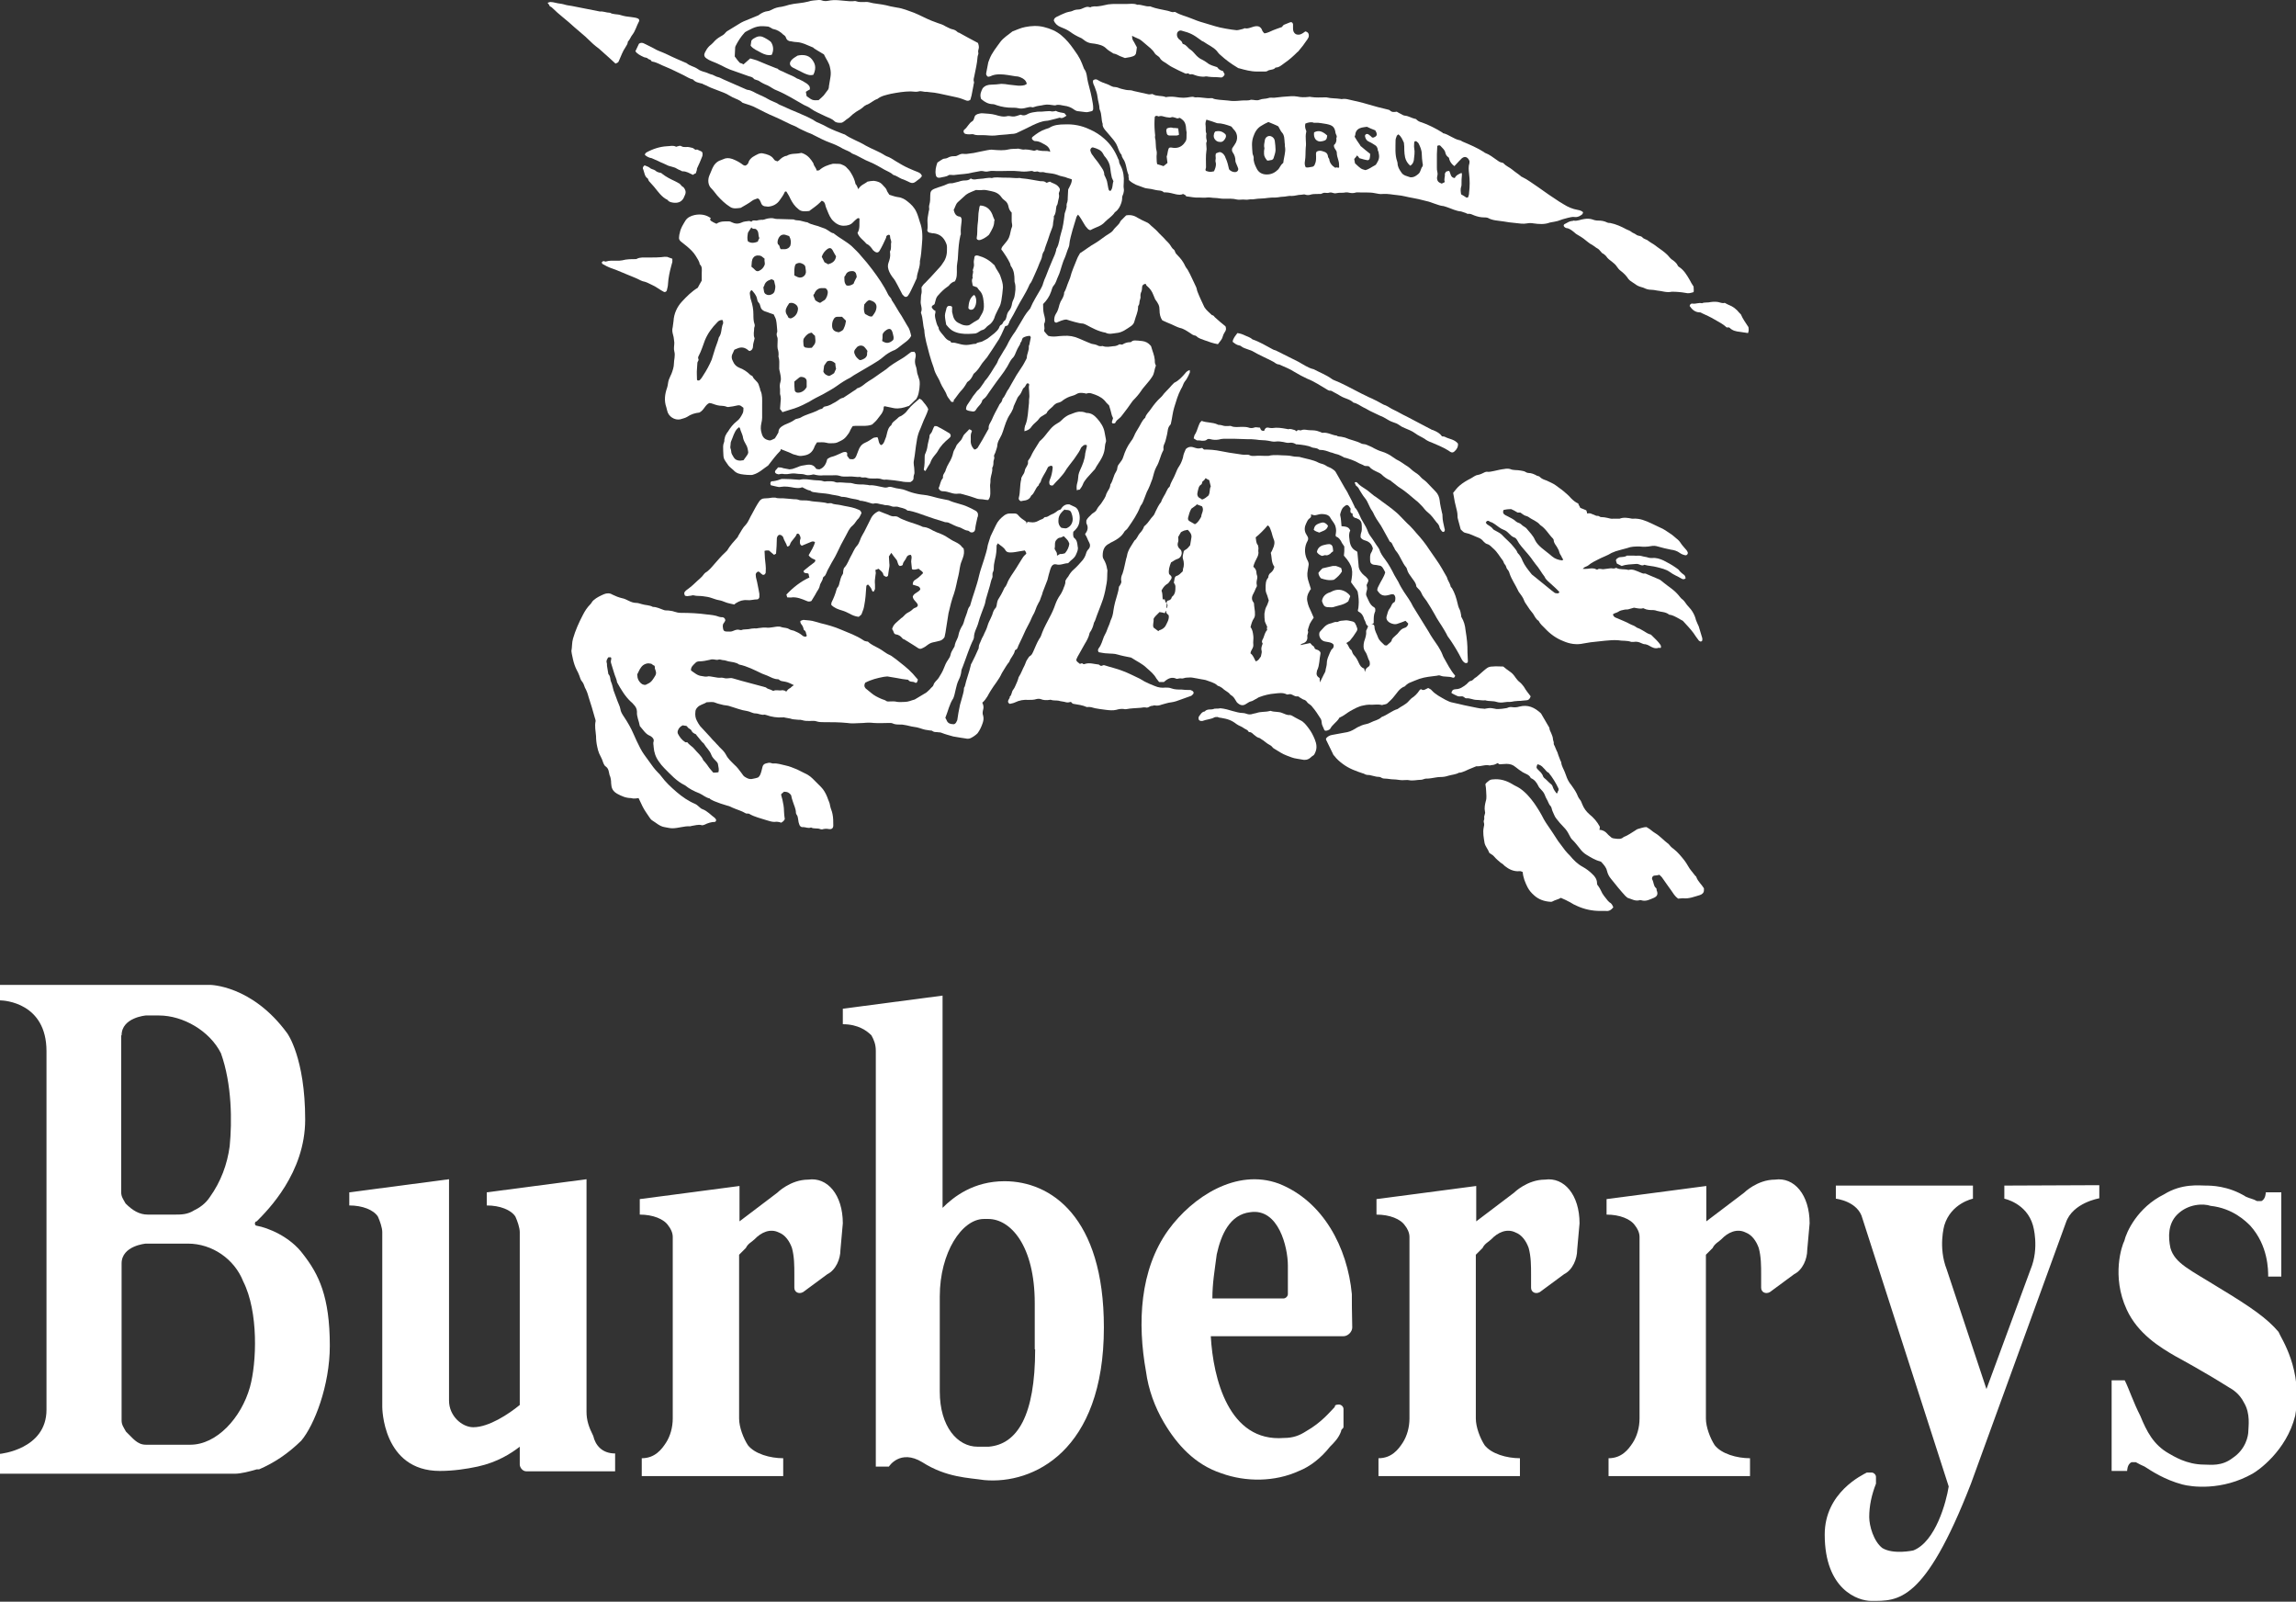 <?xml version="1.0" encoding="utf-8"?>
<!-- Generator: Adobe Illustrator 22.0.1, SVG Export Plug-In . SVG Version: 6.00 Build 0)  -->
<svg version="1.1" id="Layer_1" xmlns="http://www.w3.org/2000/svg" xmlns:xlink="http://www.w3.org/1999/xlink" x="0px" y="0px"
	 viewBox="0 0 577.8 403" style="enable-background:new 0 0 577.8 403;" xml:space="preserve">
<rect x="0" y="0" width="577.8" height="403" fill="#333333" stroke="none"/>
<style type="text/css">
	.st0{fill:#FFFFFF;}
</style>
<g>
	<path class="st0" d="M269.1,126.9c0.4,0.2,0.9,0.4,1.5,0.7c0.2,0.1,0.4,0.3,0.6,0.6c0.6,1.1,0.6,2.2,0.4,3.3
		c-0.2,1-0.8,1.7-1.5,2.3c0,0.3-0.1,0.6,0,1c0,0.2,0.1,0.5,0.3,0.6c0.7,0.6,0.7,1.4,0.8,2.1c0.2,0.7-0.1,1.3-0.4,2
		c-0.4,1-1.3,1.4-1.9,2.1c0,0-0.1,0.1-0.1,0.1c-1,0-1.9,0.6-3,0.3c-0.4-0.1-0.8,0-1.1,0.4c-0.2,0.3-0.3,0.6-0.4,0.9
		c-0.3,0.9-0.5,1.8-0.7,2.6c-0.4,1-0.8,2.1-1.2,3.1c-0.1,0.4-0.2,0.8-0.4,1.2c-0.2,0.5-0.3,1-0.6,1.4c-0.2,0.3-0.3,0.7-0.5,1
		c-0.3,0.7-0.5,1.5-0.9,2.1c-0.4,0.7-0.6,1.4-1,2.1c-0.6,1.1-1.2,2.3-1.7,3.5c-0.3,0.7-0.7,1.4-1,2.1c-0.2,0.4-0.2,0.9-0.7,1.1
		c-0.1,0-0.1,0.1-0.2,0.2c-0.2,1.1-1.1,1.8-1.4,2.8c-0.6,0.7-1.1,1.6-1.6,2.4c-0.1,0.2-0.2,0.3-0.3,0.5c-0.7,1.6-1.9,2.9-2.8,4.4
		c-0.3,0.5-0.6,1-0.8,1.4c-0.4,0.6-0.7,1.1-1.3,1.6c0.3,0.6,0.4,1.2,0.2,1.8c-0.1,0.4-0.2,1,0,1.4c0.2,0.7,0.1,1.3-0.1,1.9
		c-0.3,0.9-0.7,1.8-1.3,2.6c-0.5,0.5-1.1,0.9-1.7,1.2c-0.4,0.2-0.9,0.2-1.3,0.1c-0.4-0.1-0.9-0.1-1.3-0.2c-0.6-0.1-1.2-0.2-1.8-0.3
		c-1-0.3-1.9-0.5-2.9-0.9c-0.4-0.2-0.8-0.1-1.2-0.2c-0.4,0-0.8,0-1.2-0.3c-0.1-0.1-0.3-0.1-0.5-0.1c-0.4-0.1-0.9-0.1-1.3-0.2
		c-0.9-0.2-1.7-0.6-2.7-0.7c-0.9-0.1-1.7-0.4-2.5-0.5c-0.4-0.1-0.7-0.1-1.1-0.1c-0.6,0-1.3,0-1.9-0.3c-0.2-0.1-0.5-0.1-0.8-0.1
		c-1.3,0-2.6,0.1-3.9,0c-0.8-0.1-1.7-0.1-2.6,0c-0.8,0-1.6,0.1-2.5,0.1c-0.5,0-1.1,0-1.6-0.1c-2-0.2-3.9-0.2-5.9-0.2
		c-0.6,0-1.2,0-1.8-0.2c-0.5-0.2-1.2-0.1-1.8-0.1c-0.6,0-1.2,0-1.8-0.2c-0.3-0.1-0.6-0.1-1-0.1c-0.4,0-0.7-0.1-1.1-0.1
		c-0.3,0-0.6-0.1-0.9-0.2c-0.4-0.1-0.7-0.1-1.1-0.2c-0.3,0-0.5-0.2-0.8-0.1c-1.4,0.1-2.8-0.1-4.2-0.6c-0.1,0-0.3-0.1-0.4-0.1
		c-0.8,0.2-1.5-0.3-2.3-0.3c-0.7,0-1.4-0.5-2.1-0.6c-1.5-0.2-2.9-0.8-4.3-1.2c-0.5-0.2-1.1-0.2-1.6-0.3c-0.7-0.2-1.4-0.3-2.1-0.6
		c-0.7-0.3-1.4-0.1-2.2-0.1c-0.7,0.5-1.7,0.6-2.3,1.3c-0.3,0.3-0.5,0.7-0.5,1.1c-0.1,0.8,0,1.6,0.4,2.3c0.2,0.4,0.5,0.9,0.8,1.3
		c0.8,0.9,1.7,1.8,2.5,2.7c0.4,0.5,0.8,0.9,1.3,1.4c0.3,0.4,0.7,0.7,1,1.1c0.6,0.6,1.3,1.2,1.7,2c0.5,1,1.3,1.7,2.1,2.5
		c0.7,0.6,1.2,1.3,1.8,2.1c0.3,0.4,0.5,0.8,0.9,1c0.5,0.3,1,0.6,1.7,0.5c0.5-0.1,1.1-0.2,1.6-0.4c0.5-0.4,0.6-0.9,0.8-1.5
		c0.1-0.4,0.2-0.8,0.3-1.2c0.1-0.4,0.4-0.7,0.8-0.8c0.4-0.1,0.9-0.3,1.4-0.1c0.2,0.1,0.4,0.1,0.5,0.1c1.1-0.1,2.1,0.3,3.1,0.5
		c1,0.2,1.9,0.6,2.9,1c0.9,0.4,1.7,0.9,2.6,1.3c0.5,0.3,0.9,0.6,1.3,1c0.7,0.7,1.4,1.4,2.1,2.1c0.7,0.7,1.2,1.6,1.6,2.6
		c0.2,0.7,0.6,1.3,0.7,2.1c0.1,0.7,0.5,1.4,0.6,2.1c0.2,0.9,0.2,1.9,0.2,2.9c0,0.7-0.4,1-1.1,0.9c-0.5-0.1-0.9-0.1-1.4,0
		c-0.2,0.1-0.6,0.1-0.8,0c-0.7-0.3-1.6,0-2.3-0.4c-0.7,0.3-1.3-0.1-2-0.1c-0.5,0.1-0.9-0.3-1-0.8c-0.1-0.3-0.2-0.6-0.2-0.9
		c-0.1-0.5-0.1-1-0.4-1.4c-0.1-0.1-0.2-0.3-0.2-0.5c0-1-0.5-1.9-0.8-2.9c-0.2-0.5-0.3-1-0.4-1.5c-0.4-0.6-0.9-0.9-1.8-0.9
		c-0.2,0.2-0.5,0.4-0.7,0.6c0,0.1,0,0.2,0,0.3c0.1,0.4,0.2,0.7,0.3,1.1c0.2,0.9,0.4,1.9,0.4,2.9c0,0.6,0.1,1.3,0.2,2
		c-0.3,0.5-0.3,0.5-0.9,0.9c-0.5-0.2-1.1-0.3-1.7-0.2c-0.6,0-1.3-0.2-1.9-0.4c-1.5-0.5-3-0.8-4.4-1.6c-0.1-0.1-0.3-0.1-0.5-0.1
		c-0.2,0-0.4,0-0.5-0.1c-1-0.6-2.2-0.9-3.3-1.4c-0.4-0.2-0.8-0.4-1.3-0.5c-1.1-0.3-2.2-0.7-3.2-1.1c-0.3-0.1-0.6-0.3-1-0.5
		c-0.1,0-0.1-0.2-0.2-0.2c-1-0.2-1.7-0.9-2.6-1.3c-1.3-0.5-2.5-1.1-3.6-2c-2.1-1-3.6-2.7-5.2-4.3c-0.5-0.5-1-1.1-1.4-1.7
		c-0.8-1.1-1.2-2.3-1.3-3.6c0-0.5-0.2-1,0-1.5c0.1-0.4-0.1-0.7-0.4-1c-0.2-0.2-0.4-0.3-0.6-0.4c-1-0.4-1.6-1.4-2.3-2.2
		c-0.1-0.1-0.2-0.2-0.2-0.3c-0.2-1.2-0.8-2.3-0.7-3.5c0-0.7-0.3-1.3-0.8-1.8c-0.2-0.2-0.4-0.5-0.7-0.7c-1.5-1.4-2.5-3.1-3.5-4.9
		c-0.1-0.8-0.5-1.5-0.7-2.2c-0.3-0.9-0.5-1.7-0.8-2.6c-0.1-0.3-0.1-0.6,0-0.9c0.1-0.6,0-0.7-0.7-0.6c0,0-0.1,0-0.1,0.1
		c-0.2,0.4-0.5,0.7-0.3,1.3c0.1,0.3,0,0.6,0.1,1c0.1,0.6,0.2,1.2,0.3,1.8c0.6,0.6,0.4,1.4,0.7,2c0.3,0.7,0.4,1.4,0.6,2.1
		c0.3,0.9,0.7,1.8,1,2.7c0.2,0.6,0.6,1.3,0.7,1.9c0.1,0.8,0.5,1.4,0.9,2c1,1.5,1.8,2.9,2.4,4.3c0.5,1.2,1.1,2.4,1.7,3.6
		c0.6,1.2,1.4,2.2,2.2,3.3c0.7,1,1.4,2,2.3,2.9c0.3,0.3,0.6,0.6,0.8,0.9c1.1,1.5,2.5,2.8,3.9,4c1.4,1.2,3,2.3,4.7,3
		c0.2,0.1,0.5,0.3,0.7,0.5c0.4,0.3,0.7,0.7,1.1,0.8c1.3,0.5,2.1,1.5,3.1,2.2c0.1,0.1,0.2,0.3,0.3,0.4c0.1,0.2-0.1,0.6-0.3,0.6
		c-0.9,0-1.8,0.3-2.6,0.7c-0.2,0.1-0.6,0.2-0.8,0.1c-0.8-0.2-1.6,0.1-2.4,0.2c-0.1,0-0.3,0.1-0.4,0.1c-1.5-0.1-3,0.5-4.5,0.5
		c-0.7,0-1.3-0.2-2-0.3c-1.2-0.2-2.1-1.1-3.1-1.7c-0.3-0.2-0.5-0.5-0.7-0.8c-0.6-0.9-1.2-1.7-1.7-2.7c-0.3-0.7-0.7-1.4-1-2.1
		c-0.6,0.1-1.3,0.2-1.9,0c-1.3,0-2.4-0.5-3.5-1.1c-0.7-0.4-1.2-0.9-1.4-1.8c0-0.3-0.1-0.5-0.1-0.8c0-0.7-0.1-1.5-0.4-2.1
		c-0.1-0.3-0.1-0.6-0.2-0.9c-0.1-0.5-0.3-0.9-0.7-1.2c-0.1-0.1-0.3-0.2-0.4-0.4c-0.2-0.3-0.3-0.6-0.4-0.9c-0.2-0.7-0.6-1.3-0.9-2
		c-0.2-0.5-0.4-1.1-0.5-1.7c-0.2-0.9-0.3-1.8-0.3-2.7c-0.1-1.3-0.4-2.5-0.1-3.8c0-0.2-0.1-0.5-0.2-0.8c-0.5-1.8-1-3.5-1.6-5.3
		c-0.2-0.8-0.5-1.6-0.9-2.3c-0.2-0.5-0.3-1-0.7-1.5c-0.4-0.4-0.5-1-0.7-1.5c-0.2-0.5-0.4-1-0.7-1.5c-0.4-0.8-0.7-1.7-0.9-2.6
		c-0.1-0.5-0.2-0.9-0.3-1.4c0-0.2-0.1-0.5-0.1-0.7c0.2-1,0.1-2.1,0.4-3.1c0.6-2.1,1.5-4.1,2.5-6c0.5-1,1.1-1.9,1.9-2.7
		c0.3-0.3,0.4-0.7,0.8-1c0.8-0.7,1.7-1.1,2.6-1.5c0.7-0.3,1.5-0.3,2.1,0.1c0.8,0.4,1.6,0.7,2.4,0.9c0.6,0.1,1.2,0.4,1.8,0.7
		c0.6,0.3,1.2,0.5,1.9,0.5c0.4,0,0.9,0.2,1.3,0.3c0.9,0.3,1.9,0.2,2.8,0.7c1,0,1.9,0.5,2.8,0.8c0.3,0.1,0.7,0.1,1.1,0.1
		c0.5,0.1,1,0.1,1.5,0.3c0.6,0.2,1.1,0.3,1.7,0.3c2.2,0,4.3,0.1,6.5,0.4c1,0.1,2.1,0.2,3.1,0.6c0.3,0.1,0.6,0.1,0.9,0.1
		c0.4,0.1,0.7,0.5,0.6,0.9c-0.1,0.2-0.2,0.3-0.3,0.5c-0.3,0.3-0.3,0.6-0.3,1c0.1,0.9,0.2,1.2,1.1,1.2c0.5,0,1,0.1,1.6-0.2
		c0.5-0.2,1-0.4,1.6-0.2c0.3,0.1,0.5,0,0.8-0.1c0.5,0,0.9-0.1,1.4-0.1c0.5-0.1,1-0.2,1.5-0.2c0.5,0.1,0.9-0.1,1.3-0.1
		c0.5-0.1,1-0.1,1.5-0.1c0.6,0.1,1.3,0,1.9-0.1c0.7-0.1,1.4-0.3,2.1,0c0.6,0.2,1.3,0.1,1.9,0.5c0.3,0.2,0.8,0.3,1.2,0.4
		c0.7,0.3,1.4,0.6,2,1.1c0.2,0.2,0.5,0.4,0.9,0.4c0.2,0,0.4-0.2,0.3-0.4c-0.2-0.4-0.1-1-0.7-1.3c-0.1-0.4-0.2-0.8-0.4-1.1
		c-0.2-0.3-0.5-0.6-0.5-1c0,0,0-0.1,0.1-0.2c0.3-0.1,0.6-0.3,1-0.2c0.9,0.1,1.7,0.1,2.6,0.4c0.5,0.1,1,0.3,1.4,0.4
		c1.7,0.4,3.5,0.9,5.1,1.6c1.9,0.8,3.9,1.5,5.7,2.7c0.2,0.2,0.5,0.2,0.8,0.3c0.1,0,0.3,0,0.4,0.1c0.7,0.7,1.7,1.1,2.6,1.6
		c1,0.5,1.8,1.3,2.8,1.7c0.5,0.2,1,0.7,1.5,1c1.5,1.2,3,2.3,4.3,3.7c0.4,0.5,0.8,0.9,1.3,1.5c-0.1,0.2-0.1,0.4-0.2,0.6
		c-0.1,0.2-0.4,0.3-0.6,0.1c-0.5-0.3-1.2,0-1.6-0.6c-0.1-0.1-0.2-0.1-0.4-0.1c-0.8-0.1-1.6-0.2-2.5-0.4c-0.8-0.1-1.6-0.3-2.4-0.4
		c-0.3,0-0.6,0.1-0.9,0.1c-1.6,0.3-3.2,0.7-4.7,1.5c0,0.1,0,0.2-0.1,0.3c-0.2,0.6,0.1,1.1,0.6,1.4c0.4,0.3,0.7,0.6,1.1,0.9
		c0.7,0.6,1.5,1,2.4,1.4c0.4,0.2,1,0.3,1.4,0.6c0.1,0.1,0.3,0.1,0.5,0.1c0.7,0,1.5-0.1,2.2,0.1c0.7,0.1,1.4,0,2,0
		c0.8,0,1.6-0.4,2.4-0.6c0.2-0.1,0.3-0.2,0.5-0.3c0.7-0.4,1.3-0.8,2-1.2c0.2-0.1,0.4-0.2,0.6-0.4c0.3-0.3,0.7-0.6,1-1
		c0.2-0.2,0.5-0.4,0.6-0.7c0.2-0.8,0.9-1.2,1.3-1.8c0.5-0.8,1-1.6,1.3-2.4c0.3-0.8,0.6-1.5,1.1-2.2c0.3-0.4,0.5-0.8,0.6-1.2
		c0.1-0.6,0.4-1.1,0.7-1.6c0.2-0.3,0.4-0.6,0.4-1c0.2-0.9,0.8-1.6,0.9-2.4c0.2-1,0.6-1.8,1.1-2.6c0.1-0.2,0.1-0.3,0.2-0.5
		c0.2-0.7,0.4-1.4,0.7-2.1c0.3-0.7,0.3-1.4,0.8-2c0,0,0-0.1,0.1-0.1c0.7-2.6,1.7-5,2.3-7.7c0.3-1.3,0.8-2.6,1.2-3.9
		c0.4-1.3,0.8-2.5,1-3.8c0.2-0.8,0.5-1.5,0.7-2.2c0.4-0.9,0.9-1.8,1.3-2.7c0.5-1.1,1.2-1.8,2.1-2.5c0.4-0.3,0.9-0.5,1.4-0.5
		c0.4,0,0.8,0,1.2,0c0.4,0,0.7,0.1,1,0.5c0.5,0.6,1.1,1,1.7,1.4c0.3,0.2,0.4,0.4,0.3,0.8c0.1-0.3,0.2-0.4,0.3-0.6
		c0.2,0,0.5,0.1,0.8,0.1c0.7,0.1,1.3,0,2-0.4c0.4-0.3,1-0.3,1.3-0.7c0.1-0.1,0.2-0.2,0.4-0.2c0.6,0,0.9-0.4,1.4-0.6
		c0.5-0.2,0.9-0.4,1.3-0.7c0.3-0.3,0.7-0.5,1.1-0.6C267.4,127.4,268,126.8,269.1,126.9 M237.9,180.6c0.2,0.3,0.3,0.6,0.4,0.8
		c0.3,0.6,0.9,0.8,1.5,0.8c0.3,0.1,0.6-0.1,0.8-0.4c0.1-0.2,0.2-0.4,0.3-0.6c0.1-0.6,0.2-1.3,0.3-1.9c0.1-0.7,0.3-1.3,0.4-2
		c0.1-0.5,0.3-0.9,0.4-1.4c0.2-0.9,0.6-1.8,0.6-2.8c0-0.1,0.1-0.2,0.2-0.4c0.4-1.8,1.1-3.5,1.5-5.3c0-0.2,0.1-0.4,0.2-0.5
		c0.6-1.2,1.2-2.4,1.7-3.6c0.1-0.1,0.1-0.3,0.1-0.4c0-0.7,0.4-1.2,0.6-1.8c0.2-0.6,0.6-1.1,0.8-1.7c0.3-0.6,0.6-1.2,0.8-1.9
		c0.2-0.7,0.5-1.3,0.8-1.9c0.1-0.3,0.3-0.6,0.4-0.9c0.2-0.7,0.4-1.3,0.9-1.8c0.1-0.1,0.1-0.3,0.2-0.5c0.1-0.7,0.2-1.4,0.6-1.9
		c0.4-0.6,0.7-1.2,1-1.8c0.2-0.4,0.3-0.8,0.7-1.2c0.1-0.2,0.2-0.4,0.3-0.6c0.5-1.4,1.5-2.6,2.3-3.9c0.4-0.7,0.9-1.4,1.3-2.1
		c0.3-0.5,0.6-1,1.1-1.4c0.1-0.1,0.1-0.2,0.2-0.3c-0.1-0.1-0.1-0.2-0.2-0.4c-0.1-0.1-0.2-0.3-0.2-0.3c-0.9,0.1-1.6,0.3-2.4,0.4
		c-0.5,0.1-0.9,0.1-1.4,0.1c-0.5,0-0.9-0.2-1.1-0.6c-0.4-0.7-1.2-1.1-1.9-1.7c-0.1,0.3-0.3,0.4-0.3,0.6c0,1.2-0.1,2.3-0.4,3.4
		c-0.1,0.6-0.3,1.3-0.3,1.9c0,0.5,0,0.9-0.2,1.3c-0.3,0.5,0,1-0.2,1.5c-0.3,0.6-0.4,1.3-0.6,2c-0.3,1.1-0.7,2.3-1,3.4
		c-0.1,0.5-0.2,1.1-0.4,1.6c-0.5,1.4-1.1,2.8-1.5,4.3c-0.3,1.2-1.1,2.3-1.1,3.7c0,0.1-0.1,0.3-0.1,0.4c-1.1,2.2-1.8,4.6-2.7,6.9
		c-0.2,0.5-0.4,0.9-0.4,1.4c-0.1,0.7-0.3,1.3-0.6,1.9c-0.4,0.8-0.6,1.6-0.8,2.5c-0.2,0.8-0.3,1.5-0.6,2.2
		C238.9,177.2,238.6,178.9,237.9,180.6 M199.8,172.4c-1.6-0.8-1.7-0.8-2.9-1c-0.2,0-0.4-0.1-0.6-0.2c-0.2-0.1-0.3-0.3-0.5-0.3
		c-1,0-1.8-0.5-2.7-0.9c-0.4-0.2-0.9-0.3-1.3-0.5c-1.9-0.9-3.8-1.9-5.8-2.3c-0.8-0.6-1.8-0.6-2.7-0.8c-0.4-0.1-0.9-0.3-1.3-0.3
		c-0.4,0-0.8-0.3-1.3-0.1c-0.4,0.1-0.9-0.1-1.3-0.1c-0.2,0-0.5,0-0.7,0.1c-0.9,0.2-1.8,0.4-2.7,0.4c-0.3,0-0.8,0.1-1,0.4
		c-0.5,0.5-1.2,1-1.1,1.9c0.9,0.6,1.6,1.3,2.7,1.4c0.5,0.1,1,0.2,1.5,0.1c0.2-0.1,0.4,0,0.7,0c0.6,0.1,1.2,0.2,1.8,0.3
		c0.5,0.1,1.1-0.1,1.6,0.1c0.6,0.2,1.2,0,1.8,0c0.2,0,0.4,0.1,0.5,0.1c0.7,0.2,1.4,0.4,2.1,0.6c1.9,0.5,3.7,1,5.6,1.5
		c0.2,0.1,0.5,0.1,0.6,0.2c0.4,0.4,1,0.4,1.5,0.7c0.1,0.1,0.3,0.1,0.4,0.1c0.6-0.3,1.3,0,1.9-0.1c0.3-0.1,0.6,0,1,0.1
		c0.1,0,0.2,0.2,0.2,0.3c0.3-0.4,0.6-0.8,1.1-1C199.1,172.9,199.4,172.6,199.8,172.4 M180.8,194.3c0.2-0.7,0-1.3-0.1-1.9
		c0-0.3-0.2-0.6-0.5-0.9c-0.5-0.5-1-1-1.2-1.6c-0.4-1.1-1.3-1.8-1.8-2.7c-0.1-0.2-0.3-0.3-0.5-0.5c-0.5-0.6-0.9-1.1-1.4-1.7
		c-0.1-0.1-0.1-0.3-0.3-0.3c-0.4-0.2-0.8-0.4-1-0.9c-0.2-0.4-0.8-0.5-1-0.9c-0.1-0.2-0.3-0.3-0.6-0.3c-0.2,0-0.4-0.1-0.6-0.1
		c-0.6,0.3-1,0.7-1.2,1.3c-0.1,0.2-0.1,0.6,0,0.8c0.4,0.8,1,1.6,1.8,2.1c0.2,0.2,0.5-0.1,0.7,0.2c0.1,0.2,0.4,0.4,0.6,0.6
		c0.3,0.3,0.7,0.5,1,0.9c0.8,1,1.8,1.7,2.3,2.9c0,0.1,0.1,0.1,0.2,0.2c0.3,0.4,0.7,0.8,1,1.3c0.4,0.6,0.9,1.1,1.3,1.6
		C180,194.4,180.3,194.4,180.8,194.3 M163.9,167c-0.2,0-0.5-0.1-0.7-0.1c-0.5,0-1,0.2-1.4,0.5c-0.7,0.6-1,1.4-1.4,2.2
		c-0.1,0.1,0,0.3,0,0.4c0,0.6,0.2,1.1,0.6,1.6c0.4,0.5,0.9,0.8,1.5,0.7c0.2-0.1,0.4-0.2,0.6-0.3c0.9-0.4,1.3-1.2,1.8-2
		c0.4-0.7,0.1-1.2-0.1-1.8c0-0.1,0-0.3,0-0.4c0-0.1-0.1-0.2-0.1-0.3C164.4,167.4,164.2,167.2,163.9,167 M267.9,128.2
		c-0.7,0.6-1.3,1.2-1.5,2.2c-0.1,0.9-0.1,1.7,0.7,2.4c1.2,0.2,1.2,0.2,1.7-0.1c0.9-0.5,1.3-1.6,1.1-2.6c0-0.2-0.1-0.4-0.1-0.5
		c-0.3-1.1-0.5-1.3-1.7-1.3C268,128.2,268,128.2,267.9,128.2 M267.7,134.9c-0.4,0.2-0.7,0.4-1.1,0.4c-0.4,0.1-0.6,0.4-0.8,0.6
		c-0.5,0.6-0.2,1.4-0.4,2.1c0,0.1,0,0.2,0.1,0.3c0.1,0.2,0.3,0.5,0.4,0.7c0.1,0.2,0.1,0.5,0.1,0.8c0.4-0.1,0.6-0.5,1-0.4
		c0.3,0,0.7-0.1,1-0.2c0.6-0.7,1-1.5,1.1-2.4C268.8,136,268.8,136,267.7,134.9"/>
	<path class="st0" d="M292.9,171.6h-1.2c-0.2-0.3-0.5-0.6-0.7-0.9c-0.6-1.1-1.5-1.8-2.4-2.6c-1.1-1.1-2.5-1.7-3.7-2.5
		c-0.2-0.1-0.3-0.2-0.5-0.2c-1-0.2-2.1-0.4-3.1-0.7c-0.9-0.3-1.7-0.2-2.6-0.3c-0.8,0-1.5-0.2-2.2-0.3c-0.3-0.4-0.2-0.7,0-1
		c0.7-0.9,0.9-1.9,1.3-2.9c0.2-0.4,0.4-0.8,0.6-1.2c0.3-0.7,0.5-1.4,0.8-2c0.1-0.3,0.2-0.6,0.3-0.9c0.4-0.8,0.6-1.6,0.7-2.5
		c0.2-1.4,0.6-2.8,1-4.1c0.2-0.6,0.3-1.2,0.4-1.9c0.1-0.1,0.3-0.4,0.4-0.6c0.1-0.2,0.2-0.5,0.2-0.6c-0.2-0.8,0-1.5,0.3-2.1
		c0.4-1.2,0.6-2.5,0.9-3.7c0.1-0.2,0.1-0.4,0.2-0.7c0.2-1.5,1.2-2.7,1.9-3.9c0.6-0.4,0.8-1.2,1.3-1.8c0.5-0.5,0.9-1.1,1.1-1.7
		c0-0.1,0.2-0.2,0.3-0.3c0.8-0.7,1.3-1.7,2-2.4c0.3-0.3,0.4-0.7,0.6-1.1c0.4-0.8,0.8-1.7,1.4-2.4c0.3-1,1-1.8,1.4-2.8
		c0.2-0.3,0.3-0.7,0.6-0.9c0.1-0.1,0.2-0.2,0.2-0.3c0.3-1.1,1-2,1.4-3.1c0.3-0.7,0.5-1.3,1-2c0.4-0.6,0.7-1.4,0.9-2.1
		c0.1-0.8,0.4-1.4,0.7-2.1c0.6-0.6,1.3-0.7,2.1-0.4c1,0.3,1,0.3,2,0.1c0.2,0.1,0.3,0.3,0.5,0.4c1.4,0,2.8,0.1,4.2,0.4
		c1.4,0.3,2.8,0.5,4.2,0.7c0.8,0.1,1.5,0.3,2.3,0.2c0.2,0,0.5,0,0.7,0.1c0.5,0.3,1,0.2,1.5,0.2c0.8-0.1,1.6,0,2.5,0
		c0.3,0,0.6,0,0.8,0c1.5-0.4,3.1-0.1,4.6-0.1c0.5,0,1,0.1,1.5,0.2c0.7,0.2,1.5,0,2.2,0.3c0.7,0.2,1.4,0.3,2.1,0.5
		c0.7,0.2,1.5,0.4,2.2,0.8c0.6,0.3,1.2,0.3,1.8,0.7c0.5,0.4,1.2,0.5,1.7,0.9c0.3,0.2,0.6,0.4,0.8,0.7c0.8,1.4,1.6,2.8,2.4,4.2
		c0.3,0.5,0.6,0.9,0.8,1.4c0.6,1.1,1.1,2.1,1.6,3.2c0,0,0,0.1,0,0.1c1,1,1.3,2.5,2.1,3.7c0.5,0.8,1,1.7,1.3,2.6
		c0.2,0.5,0.5,0.9,0.8,1.3c0.6,0.8,1.1,1.7,1.7,2.5c0.1,0.2,0.2,0.3,0.3,0.5c0.3,1,0.9,1.8,1.5,2.6c0.9,1.2,1.6,2.5,2.3,3.9
		c0.2,0.4,0.5,0.8,0.7,1.2c0.1,0.2,0.2,0.3,0.3,0.5c0.4,0.9,0.9,1.7,1.4,2.5c0.8,1.2,1.7,2.4,2.3,3.7c0.4,0.7,0.9,1.4,1.3,2.1
		c0.4,0.7,0.9,1.4,1.3,2.1c0.4,0.7,0.9,1.4,1.3,2.1c0.7,1.3,1.6,2.5,2.4,3.7c0.4,0.7,0.8,1.3,1.1,2.1c0.1,0.3,0.2,0.5,0.3,0.7
		c0.9,1.6,1.7,3.2,2.9,4.6c-0.1,0.4-0.3,0.6-0.6,0.5c-1-0.4-2.1-0.1-3.1-0.5c-0.2-0.1-0.6-0.1-0.8,0c-1.5,0.2-3,0.3-4.5,0.8
		c-0.9,0.3-1.7,0.7-2.5,1c-0.3,0.1-0.6,0.4-0.9,0.6c-0.1,0.1-0.2,0.3-0.3,0.3c-1.4,0.5-2,1.8-2.9,2.8c-0.4,0.5-0.9,0.9-1.4,1.4
		c-0.4,0.4-0.9,0.3-1.4,0.5c-1.1-0.3-2.2,0-3.3-0.1c-0.5,0-0.9,0.1-1.4,0.2c-1.2,0.2-2.2,0.8-3.3,1.4c-0.9,0.5-1.6,1.2-2.6,1.6
		c-0.1,0-0.2,0.1-0.2,0.2c-0.6,1-1.7,1.6-2.2,2.6c-0.2,0.3-0.5,0.4-0.8,0.5c-0.4,0.1-0.7,0.1-0.8-0.3c-0.2-0.6-0.6-1.1-0.6-1.8
		c0-0.3-0.1-0.6-0.2-0.8c-0.7-1.1-1.4-2.2-2.2-3.1c-0.1-0.2-0.3-0.3-0.5-0.5c-0.3-0.2-0.6-0.4-0.8-0.7c-0.2-0.3-0.5-0.5-0.9-0.6
		c-0.3-0.1-0.6-0.4-0.9-0.5c0,0-0.1-0.1-0.1-0.1c-0.1-0.1-0.3-0.2-0.4-0.2c-0.9,0.2-1.5-0.8-2.3-0.5c-0.2,0-0.4,0.1-0.5,0
		c-1-0.5-2-0.3-3-0.2c-1.3,0.1-2.6,0.4-3.9,0.9c-0.3,0.1-0.5,0.3-0.7,0.4c-0.5,0.2-0.9,0.6-1.5,0.7c-0.4,0.1-0.7,0.4-1.1,0.6
		c-0.7,0.5-1.4,0.4-2-0.1c-0.1-0.1-0.3-0.2-0.4-0.4c-0.3-0.4-0.5-0.9-0.8-1.2c-0.3-0.4-0.8-0.5-1.1-1c-0.1-0.1-0.3-0.2-0.4-0.3
		c-0.4-0.3-0.8-0.5-1.1-0.8c-0.3-0.3-0.6-0.4-0.9-0.6c-0.2-0.1-0.5-0.1-0.6-0.3c-0.8-0.7-1.9-0.9-2.9-1.3c-0.3-0.1-0.7-0.1-1.1-0.2
		c-0.7-0.1-1.4-0.3-2.2-0.4c-0.5-0.1-1,0-1.5,0c-0.5,0-0.9,0.3-1.3,0.2c-0.4-0.1-0.8,0.1-1.2,0.1
		C294.9,170.2,293.9,170.7,292.9,171.6 M293.6,151.7c0,0.4,0,0.9-0.1,1.3c0,0,0.1,0,0.1,0C293.9,152.3,293.9,152.3,293.6,151.7
		c0-0.3,0.1-0.6,0.4-0.6c0.5-0.1,0.8-0.4,0.9-0.9c0.9-0.7,0.9-1.6,0.9-2.6c0-0.4-0.2-0.7-0.4-1c0.1-0.3,0.1-0.7,0.2-1.1
		c0.1-0.3,0.2-0.5,0.5-0.6c0.7-0.2,1-0.7,1.5-1.1c0.1-0.2,0.1-0.4,0.1-0.6c0.3-0.8,0.3-1.7,0-2.6c-0.2-0.6,0.1-1.3,0.2-1.9
		c0-0.1,0.2-0.2,0.3-0.3c0.6-0.3,0.9-0.7,1.3-1.2c0.1-0.6,0.2-1.2,0.3-1.8c0.2-0.9-0.3-1.5-0.9-2.1c-0.3,0.1-0.6,0.1-0.9,0.2
		c-0.3,0.1-0.6,0.3-0.8,0.4c-0.2,0.4-0.5,0.8-0.7,1.2c0,0.4,0.1,0.9,0,1.2c-0.3,0.8-0.1,1.4,0.5,1.9c0,0,0.1,0.1,0.1,0.1
		c0.6,0.7,0.2,2-0.7,2.3c-0.7,0.2-1.1,0.6-1.7,0.9c-0.4,1-0.7,2-0.5,2.9c0.2,0.3,0.5,0.4,0.6,0.7c0.1,0.3,0,0.5-0.2,0.8
		c-0.3,0.4-0.5,0.9-1,1.1c-0.6,0.4-1,1-1.3,1.6c0.3,0.7,0.2,1.5,0.3,2.2c0.2,0,0.3,0,0.5,0C293.3,151.3,293.2,151.6,293.6,151.7
		 M335.6,162.2c-0.3-0.4-0.7-0.5-1.1-0.6c-0.4-0.1-0.7-0.1-1.1-0.2c-0.9-0.2-1.5-1.1-1.4-2c0-0.2,0.1-0.4,0.2-0.5
		c0.8-0.8,1.3-1.7,2.5-2c0.6-0.1,1.1-0.5,1.7-0.4c0.1,0,0.3,0,0.4-0.1c0.5-0.3,1.1-0.2,1.6-0.3c0.6-0.1,1.2,0.1,1.7,0.2
		c0.6,0.1,0.9,0.3,1.1,0.9c0.1,0.2,0.2,0.3,0.2,0.5c0.3,0.5,0.2,0.9-0.1,1.3c-0.5,0.8-1,1.5-1.6,2.2c-0.2,0.2-0.5,0.3-0.9,0.6
		c0.6,0.5,0.6,1.3,1.2,1.7c0.2,0.1,0.2,0.4,0.3,0.6c0.1,0.2,0.2,0.5,0.4,0.7c0.6,0.6,1,1.4,1.3,2.1c0.3,0.6,0.6,1.1,1.3,1.3
		c0.1,0.3,0.1,0.6,0.2,0.9c0.1-0.6,0.3-1,0.8-1.3c0.4-0.2,0.5-0.6,0.4-1.1c0-0.1,0-0.3-0.1-0.4c-0.4-0.7-0.5-1.6-1-2.3
		c-0.6-0.8-0.5-1.8-0.3-2.6c0.3-0.9,0.6-1.7,0.5-2.6c0-0.2,0.1-0.3,0.2-0.5c0.1-0.3,0.2-0.5,0.3-0.7c-0.5-0.5-0.5-0.5-0.7-1.2
		c-0.1-0.2-0.2-0.4-0.3-0.6c-0.2-0.8-0.6-1.5-1.4-1.9c-0.1,0-0.1-0.1-0.2-0.3c0.1-0.4,0.2-0.8,0.2-1.3c0.1-1.1,0-2.1-0.2-3.2
		c0-0.3-0.2-0.5-0.3-0.7c-0.5-0.7-1-1.3-1.4-1.9c0.5-2.8,0.6-4-1.8-6.7c0-0.4,0.1-0.7,0.1-1.1c0-0.4,0-0.8,0-1.2
		c-0.2-0.3-0.4-0.6-0.6-0.9c-0.3-0.7-0.8-1.4-1.5-1.6c0-0.2-0.1-0.3-0.1-0.3c0-0.2,0.1-0.4,0.1-0.7c0.1-0.6,0-1.2-0.2-1.8
		c-0.3-0.7-0.8-1.2-1.2-1.9c-0.3-0.6-0.8-0.8-1.4-0.9c-0.6-0.1-1.2-0.1-1.8,0.1c-0.8,0.2-0.8,0.2-1.7-0.1c0.1,0.4,0.1,0.7-0.3,1
		c-0.5,0.3-0.7,0.9-0.9,1.3c-0.4,0.8-0.5,1.7-0.1,2.5c0.1,0.2,0.3,0.5,0.4,0.7c0.2,0.3,0.3,0.7,0.1,1.1c-0.1,0.2-0.2,0.4-0.3,0.6
		c-0.6,1.4-0.5,3.1,0.3,4.5c0.2,0.4,0.3,0.8,0.2,1.2c-0.1,0.4-0.1,0.8-0.2,1.2c-0.2,1-0.1,1.9,0.2,2.8c0.2,0.6,0.4,1.3,0.6,1.9
		c-0.2,0.2-0.3,0.4-0.4,0.6c-0.5,0.8-0.7,1.6-0.5,2.5c0.1,0.5,0.2,0.9,0.4,1.4c0.4,0.8,0.8,1.8,1.2,2.7c-0.2,0.3-0.4,0.6-0.6,0.9
		c-0.1,0.2-0.3,0.5-0.4,0.7c-0.2,0.6-0.4,1.1-0.5,1.7c0.3,0.5-0.2,0.9-0.1,1.5c0.1,0.9-0.4,1.5-1.2,1.7c-0.2,0.1-0.4,0.2-0.5,0.3
		c0,0,0,0.1,0,0.1c0.8-0.2,1.6-0.3,2.4-0.5c0.1,0.1,0.2,0.2,0.3,0.3c0.2,0.4,0.7,0.4,0.8,0.9c0.1,0.5,0.8,0.4,1.1,0.7
		c0.3,0.2,0.5,0.5,0.4,0.8c-0.3,1.4-0.2,2.8-0.8,4.1c-0.1,0.1-0.1,0.3-0.1,0.4c-0.2,0.7,0,1.2,0.7,1.6c0,0.3,0,0.5,0.1,1.1
		c0.3-0.8,0.6-1.2,0.8-1.7c0.2-0.5,0.6-0.9,0.6-1.5c0.1-0.5,0.3-1.1,0.3-1.6c0-0.7,0.2-1.3,0.5-2c0.2-0.5,0.4-1,0.7-1.5
		C335.6,163.1,335.7,162.6,335.6,162.2 M339.9,128c-0.1-0.2-0.3-0.4-0.4-0.6c-0.3-0.4-0.6-0.4-0.9-0.2c-0.3,0.2-0.5,0.4-0.7,0.6
		c-0.2,0.3-0.4,0.7-0.5,1.1c-0.1,0.3-0.2,0.6-0.1,0.9c0.2,0.8,0.2,1.7,0.3,2.6c0.8,0.1,1.8,0,2.2,1.1c-0.4,0.7-0.3,1.5-0.2,2.2
		c0.1,1.3,0.5,2.4,1.8,3c0.1,0,0.1,0.1,0.2,0.3c0.1,1.1,0.2,2.2,0.3,3.3c0,0.8,0.4,1.4,0.9,2c0.3,0.3,0.6,0.6,0.9,0.8
		c0.8,0.8,0.8,0.9,0.3,1.9c0,0.1-0.1,0.2-0.1,0.2c0.2,0.9,0.2,0.9,0,1.6c-0.1,0.4-0.2,0.9,0,1.2c0.5,1,0.8,2.2,1.9,2.8
		c0.3,0.2,0.3,0.4,0.3,0.7c0,0.2,0,0.4-0.1,0.5c-0.3,0.7-0.3,1.5-0.3,2.3c0,0.2,0,0.4,0,0.5c-0.2,0.1-0.4,0.2-0.6,0.2
		c0.5,0,0.8,0.3,0.8,0.7c0,1,0.6,1.8,0.9,2.7c0.3,0.8,1,1.3,1.6,1.9c0.1,0.1,0.3,0.1,0.6,0.1c0.3-0.3,0.6-0.5,0.9-0.8
		c0.1-0.1,0.3-0.3,0.3-0.4c0.1-0.6,0.6-0.9,1-1.3c0.2-0.2,0.5-0.4,0.7-0.7c0.4-0.5,0.8-1,1.5-1.2c0.5-0.1,0.9-0.5,1-1.1
		c-0.2-0.2-0.5-0.5-0.7-0.7c-0.7,0.3-1.3,0.5-1.9,0.7c-0.7,0.3-1.4,0.1-2-0.2c-0.7-0.4-1.1-1-0.8-1.8c0.2-0.7,0.3-1.3,0.8-1.9
		c0.4-0.5,0.4-1.2,1.1-1.5c0.1,0,0.1-0.2,0.2-0.4c0.1-0.6,0.1-1.1-0.3-1.5c-0.5-0.2-0.9,0-1.3,0.1c-1.1,0.3-2,0.2-2.7-0.9
		c-0.1-0.1-0.2-0.2-0.2-0.3c0-0.5,0.2-0.8,0.4-1.2c0.5-1.1,1.3-2.1,1.6-3.3c-0.2-0.4-0.4-0.8-0.6-1.1c-0.2-0.3-0.5-0.6-0.9-0.6
		c-0.5-0.1-0.9-0.2-1.3-0.2c-0.7-0.1-1-0.5-1-1.1c0-0.7-0.1-1.4,0.3-2c0.2-0.3,0.3-0.7,0.4-1c-0.3-1.1-0.9-1.7-1.9-2
		c-0.4-0.1-0.9-0.3-1.2-0.8c0-0.3,0-0.7,0.1-1c0.3-0.7,0.2-1.4,0.2-2c0-0.8-0.3-1.4-1.1-1.7c-0.2-0.1-0.4-0.2-0.6-0.2
		c-0.5-0.2-0.7-0.6-0.6-1.1C339.7,129.1,339.8,128.6,339.9,128 M318.9,157.7c-0.2-0.5-0.5-1-0.6-1.4c-0.1-0.6-0.1-1.3-0.1-1.9
		c0.1-0.6,0.2-1.3,0.5-1.8c0.3-0.5,0.4-1,0.6-1.5c-0.1-0.4-0.3-0.9-0.4-1.3c-0.4-1-0.4-1-0.4-1.9c0-0.9,0-1.8,0.6-2.5
		c0.1-0.1,0.1-0.3,0.1-0.4c0.1-0.4,0.3-0.7,0.6-0.9c0.5-0.4,0.8-0.9,0.9-1.5c-0.8-1.1-0.6-2.3-0.9-3.5c0.2-0.3,0.4-0.7,0.5-1
		c0.4-0.8,0.6-1.7,0.2-2.5c-0.3-0.7-0.4-1.5-0.7-2.2c-0.2-0.5-0.3-1-0.8-1.2c-0.7,0.9-2.2,2.4-3,3c0.1,0.7,0.1,1.4,0.5,1.9
		c0.2,0.2,0.1,0.5,0.2,0.8c0,0.4-0.1,0.7,0,1.1c0,0.4-0.1,0.8-0.3,1.2c-0.4,0.8-0.8,1.5-1,2.4c0.5,0.4,0.8,0.9,0.8,1.6
		c0,0.4,0.3,0.8,0.2,1.2c-0.1,0.6-0.3,1.2-0.1,1.9c0,0.1,0,0.3-0.1,0.4c-0.3,0.5-0.4,1-0.7,1.5c-0.4,0.7-0.7,1.5-0.1,2.3
		c0.2,0.2,0.2,0.5,0.2,0.8c0.1,0.5,0.1,1.1,0.2,1.6c0,0.6,0.1,1.1-0.2,1.6c-0.5,0.7-0.7,1.5-0.9,2.3c0.5,0.6,0.6,1.4,0.7,2.2
		c0.1,0.7-0.1,1.5,0,2.2c0.1,0.9-0.7,1.4-0.7,2.2c0.7,0.5,0.9,1.3,1.3,2c0.8-0.2,1-0.9,1.3-1.2c0.1-0.6,0.3-1.1,0.2-1.4
		c-0.2-0.6,0-1.2,0.2-1.7c0-0.1,0.1-0.2,0-0.3c-0.3-0.4,0-0.8,0.2-1.2c0.3-0.7,0.4-1.5,1-2.1C318.8,158.3,318.8,158,318.9,157.7
		 M291.8,154c-0.4,0.4-0.7,0.7-1,1c-0.2,0.2-0.5,0.6-0.5,0.8c0.1,0.7-0.3,1.4,0,2.1c0.4,0.3,0.8,0.6,1.2,0.9
		c0.1-0.1,0.3-0.3,0.5-0.3c0.5-0.2,1-0.5,1.3-1c0.4-0.8,1-1.7,0.8-2.7c-0.3-0.3-0.7-0.5-0.6-1c0,0-0.1-0.1-0.1-0.1
		c-0.1,0.2-0.2,0.4-0.3,0.6C292.7,154.1,292.3,154.1,291.8,154 M300.7,131.9c0.8-0.4,1.2-1.2,1.6-1.9c0-0.8,0.8-1.6,0.2-2.6
		c-0.4-0.2-0.9-0.3-1.3-0.5c-0.1,0.1-0.2,0.2-0.3,0.3c-0.4,0.3-0.7,0.5-1.1,0.8c-0.4,0.7-0.6,1.4-0.8,2.2c-0.1,0.4,0,0.7,0.3,0.9
		C299.8,131.4,300.2,131.6,300.7,131.9 M303.4,120.3c-0.2,0.3-0.4,0.6-0.6,0.7c-0.4,0.2-0.2,0.7-0.5,0.9c-0.7,0.4-0.7,1.1-0.9,1.8
		c-0.2,0.7-0.1,1.4,0.7,1.7c0.2,0.1,0.3,0.2,0.4,0.3c0.7-0.2,1.2-0.7,1.6-1c0.5-0.8,0.2-1.6,0.6-2.3c-0.1-0.5-0.3-1.1-0.4-1.6
		C304,120.7,303.7,120.5,303.4,120.3"/>
	<path class="st0" d="M180.3,56.3c1-0.7,2.1-0.6,3.2-0.6c0.2,0,0.4,0.1,0.6,0.2c0.8,0.4,1.6,0.5,2.5,0.1c0.6-0.3,1.2-0.3,1.9-0.4
		c0.2,0,0.4,0.1,0.6,0.2c0.3-0.5,0.8-0.3,1.3-0.3c0.4-0.1,0.8-0.2,1.2-0.2c0.5,0.1,1-0.2,1.5-0.3c0.6-0.1,1.2-0.2,1.8,0
		c0.3,0.1,0.7,0.1,1.1,0.1c1.1,0,2.3,0.1,3.4,0.1c0.1,0,0.2,0,0.3,0c0.5,0.3,1.1,0.2,1.6,0.3c0.5,0.1,1.1,0.3,1.6,0.4
		c0.1,0,0.3,0,0.4,0.1c1,0.6,2.3,0.7,3.4,1.2c0.5,0.2,1,0.3,1.4,0.6c0.6,0.3,1,0.8,1.7,0.9c0,0,0.1,0,0.1,0.1c1.4,1.1,3,1.9,4.4,3.1
		c0.8,0.8,1.7,1.6,2.4,2.5c1,1.1,1.9,2.2,2.8,3.4c1.5,2,2.9,4,4,6.3c0.2,0.5,0.8,0.8,0.9,1.4c0.9,1.3,1.6,2.7,2.5,4
		c0.5,0.8,0.9,1.6,1.4,2.4c0.6,0.8,0.8,1.7,1,2.6c-0.3,0.6-0.7,1-1.2,1.4c-0.7,0.5-1.4,1.1-2.2,1.7c-0.3,0.2-0.7,0.5-1.1,0.6
		c-0.9,0.4-1.7,0.9-2.4,1.5c-0.9,0.8-1.9,1.4-2.9,2c-1.5,0.9-3.1,1.8-4.6,2.7c-0.3,0.2-0.6,0.4-0.9,0.6c-1.2,0.6-2.3,1.3-3.4,2.1
		c-1.1,0.8-2.3,1.4-3.5,2.1c-1.2,0.6-2.4,1.2-3.5,1.9c-0.2,0.1-0.4,0.2-0.6,0.3c-1.3,0.7-2.7,1.3-4.2,1.7c-0.6,0.2-1.2,0.4-1.9,0.6
		c-0.2-0.3-0.4-0.6-0.6-0.8c0.1-0.9,0.1-1.7,0.2-2.6c0-0.4-0.1-0.8-0.2-1.2c0-0.4,0-0.8,0-1.2c-0.1-0.6-0.1-1.2,0.1-1.8
		c0.2-0.6,0.1-1.2,0-1.8c-0.1-0.7-0.4-1.4-0.3-2c0-0.9,0.1-1.7-0.2-2.6c0.1-0.7,0-1.4-0.2-2c-0.1-0.7,0-1.4,0-2.1
		c0-0.3,0-0.6-0.1-0.8c-0.2-0.5-0.2-0.9,0-1.3c0-0.1,0-0.2,0-0.3c-0.1-0.9-0.1-1.8-0.3-2.7c-0.1-0.5-0.4-0.9-0.6-1.4
		c-0.5-0.2-1-0.3-1.4-0.5c-0.3-0.1-0.6-0.2-0.9-0.3c-0.5-0.2-0.9-0.6-1-1.1c-0.1-0.4-0.2-0.8-0.5-1.1c-0.3-0.3-0.3-0.6-0.4-1
		c-0.2-0.9-0.8-1.5-1.3-2.1c-0.5,0.2-0.5,0.6-0.5,0.9c0.1,0.5,0.1,1.1,0.3,1.6c0.4,1.2,0.6,2.4,0.6,3.6c0,0.8,0,1.7,0.3,2.5
		c0.1,0.3,0,0.6-0.1,0.9c0,0.9-0.3,1.7,0.1,2.6c-0.1,0.7-0.4,1.3-0.4,2c0,0.5-0.2,1-0.8,1.2c-0.1,0-0.2,0-0.3-0.1
		c-0.9-0.8-1.8-1-2.9-0.5c-0.2,0.1-0.3,0.1-0.5,0.2c0,0-0.1,0.1-0.2,0.1c-0.1,0.3-0.3,0.6-0.4,0.9c-0.4,0.7-0.3,1.4,0.1,2.1
		c0.3,0.7,0.8,1.2,1.5,1.5c1.1,0.4,2,1,2.8,1.8c0.2,0.2,0.5,0.2,0.6,0.4c0.3,0.8,1.2,1.2,1.5,2c0.1,0.4,0.3,0.8,0.4,1.2
		c0,0.1,0,0.3,0.1,0.4c0.5,1.1,0.4,2.3,0.4,3.5c0,1.1,0,2.2,0,3.3c0,0.5-0.1,0.9-0.2,1.4c-0.2,0.9-0.2,1.7,0.1,2.6
		c0.3,1.1,0.9,1.5,1.9,1.7c0.1,0,0.2,0,0.3,0c0.3-0.1,0.7-0.3,1.1-0.5c0.3-0.4,0.6-1,0.9-1.5c0-1.1,0.8-1.5,1.5-1.9
		c0.9-0.4,1.8-0.7,2.6-1.3c0.2-0.2,0.5-0.2,0.8-0.3c0.3-0.1,0.5-0.1,0.8-0.3c1.2-0.7,2.6-1,3.9-1.6c0.4-0.2,0.7-0.4,1.1-0.5
		c0.5,0,0.5-0.5,0.9-0.6c0.3-0.1,0.7-0.1,1.1-0.3c0.3-0.1,0.7-0.3,1-0.5c0.4-0.2,0.8-0.4,1.2-0.7c0.4-0.3,0.8-0.6,1.3-0.7
		c0.1,0,0.3-0.1,0.4-0.2c1-0.6,1.9-1.3,2.9-1.9c0.1-0.1,0.2-0.2,0.3-0.3c1.2-0.3,1.9-1.2,2.9-1.8c1.4-0.8,2.6-1.8,4-2.7
		c0.1-0.1,0.2-0.2,0.3-0.2c1.2-1.1,2.6-1.9,4.1-2.8c0.7-0.4,1.4-1,2.1-1.5c0.3-0.2,0.3-0.2,1-0.2c0.4,0.4,0.4,0.9,0.3,1.4
		c-0.2,0.8-0.2,1.5,0.1,2.3c0.2,0.5,0.2,1,0.3,1.5c0,0.2,0.1,0.4,0.2,0.7c0.1,0.4,0.3,0.9,0.4,1.3c0.2,1.1-0.1,3.2-0.5,4.1
		c-0.1,0.2-0.2,0.4-0.3,0.6c-0.6,0.5-1.1,1.1-1.7,1.6c-0.1,0.1-0.2,0.2-0.4,0.2c-1.1,0.4-2.3,0.7-3.5,0.5c-0.8-0.2-1.6-0.3-2.4-0.5
		c-0.1,0.1-0.2,0.1-0.2,0.2c0,1.4-1,2.2-1.7,3.2c-0.3,0.4-0.7,0.7-1.2,1.2c-1.4,0.6-3.2,0.2-4.9,0.4c-0.2,0.3-0.4,0.6-0.6,1
		c-0.2,0.6-0.6,1.1-1,1.6c-0.4,0.5-0.8,0.8-1.4,1.1c-0.6,0.3-1.1,0.6-1.8,0.6c-0.6,0-1.2,0.1-1.8-0.1c-0.8-0.2-1.5-0.1-2.4-0.1
		c-0.3,0.5-0.6,0.9-0.7,1.3c-0.5,1.2-1.3,1.8-2.5,2c-0.6,0.1-1.1,0.2-1.7,0c-0.5-0.2-1-0.2-1.5-0.5c-0.8-0.4-1.8-0.7-2.7-1.1
		c0,0.1-0.1,0.3-0.1,0.4c-1.1,1.1-2,2.3-3,3.6c-0.1,0.1-0.1,0.2-0.2,0.2c-1.2,0.8-2.2,1.8-3.6,2.2c-0.2,0.1-0.4,0.1-0.5,0.1
		c-0.6,0-1.3,0-1.9-0.1c-1-0.1-1.9-0.3-2.6-1.1c-0.4-0.4-0.9-0.7-1.3-1.2c-1.3-1.9-1.2-1.5-1.3-3.7c0-0.7-0.1-1.4,0.2-2.1
		c0.1-0.2,0.1-0.5,0.1-0.7c0.1-0.5,0.2-1,0.5-1.4c0.1-0.2,0.2-0.4,0.4-0.6c0.6-1,1.3-1.9,2.2-2.6c0.7-0.5,1.1-1.2,1.5-2
		c0.2-0.4,0.2-0.9,0.2-1.4c-0.1-0.1-0.3-0.2-0.4-0.3c-0.3-0.3-0.7-0.4-1.1-0.3c-0.8,0.2-1.5,0.3-2.3,0.4c-0.2,0-0.4,0-0.5-0.1
		c-0.4-0.1-0.7-0.2-1.1-0.2c-0.8,0-1.5-0.2-2.3-0.5c-0.3-0.1-0.6-0.2-0.9-0.2c-1.1,0.5-1.3,1.8-2.5,2.4c-1,0.1-2.1,0.4-3.1,1.1
		c-0.5,0.3-1.1,0.4-1.7,0.6c-1.4,0.3-3-0.7-3.3-2.2c-0.1-0.3-0.1-0.5-0.2-0.8c-0.6-1.7-0.4-3.3,0.2-5c0.2-0.6,0.2-1.3,0.4-1.9
		c0.2-0.6,0.5-1.1,0.7-1.6c0.3-0.8,0.6-1.7,0.6-2.5c0-1,0.4-2,0.1-3.1c-0.2-0.7,0-1.4,0-2.2c-0.1-0.6-0.1-1.3-0.3-1.9
		c-0.2-0.7-0.3-1.3-0.1-2c0.1-0.5,0.1-1,0.2-1.5c0.1-1.9,0.9-3.6,2.1-4.9c1.2-1.3,2.5-2.6,4-3.5c0.3-0.6,0.6-1.1,1-1.8
		c0-0.5,0-1.2,0-1.9c0-0.8,0.2-1.6-0.5-2.2c-0.1-0.8-0.6-1.4-1-2.1c-0.6-1-1.4-1.7-2.2-2.4c-0.5-0.4-1-0.8-1.5-1.2
		c-0.4-0.3-0.6-0.7-0.5-1.2c0-0.4,0.1-0.7,0.2-1.1c0.2-1.1,0.8-2,1.4-3c0.5-0.8,1.4-1.2,2.3-1.4c1.5-0.3,2.9-0.1,4.1,0.8
		C178.3,55.4,179.2,55.8,180.3,56.3 M181.8,80.5c-0.5,0-1,0.2-1.3,0.6c-1.3,1.3-2.4,2.8-3.1,4.5c-0.5,1.3-0.9,2.7-1.6,4
		c-0.2,0.3-0.1,0.6,0,0.9c0,0.3-0.3,0.5-0.3,0.8c0,0.5-0.1,1-0.1,1.5c-0.1,0.9,0,1.8,0,2.7c0,0.1,0.1,0.1,0.1,0.2
		c0.4,0.1,0.6,0,0.8-0.3c0.3-0.3,0.5-0.7,0.7-1c0.8-1.2,1.5-2.5,2.1-3.9c0.3-0.9,0.6-1.9,0.9-2.9c0.3-0.9,0.7-1.8,0.9-2.7
		c0.7-0.9,0.6-2.1,0.9-3.1C182,81.5,182.1,81,181.8,80.5 M187.1,115.8c0.4-0.5,0.7-1,1-1.4c0.1-0.2,0.2-0.4,0.2-0.6
		c-0.1-0.7-0.2-1.4-0.6-2c-0.3-0.5-0.6-1.1-0.7-1.6c-0.1-0.9-0.6-1.6-0.8-2.5c0-0.1-0.2-0.1-0.3-0.2c-0.1,0.2-0.3,0.3-0.4,0.4
		c-0.8,0.9-1,2-1.5,3.1c-0.2,0.4-0.1,0.9-0.2,1.3c-0.1,0.4,0.2,0.8,0.2,1.2c0,0.6,0.3,1,0.6,1.5c0.4,0.7,1,0.9,1.7,0.9
		C186.5,115.9,186.8,115.8,187.1,115.8 M212.9,80.7c-0.3-0.3-0.6-0.6-1-1c-0.4,0-0.7,0-1.1,0c-0.5,0-0.8,0.2-1,0.6
		c-0.3,0.5-0.4,1-0.4,1.6c0,0.9,0.4,1.4,1.2,1.6c0.2,0,0.3,0.1,0.5,0.1c0.9-0.4,1.1-0.5,1.3-1.1C212.7,81.9,212.8,81.3,212.9,80.7
		 M189.1,67.1c0.4,0.3,0.7,0.6,1,0.9c0.3,0.3,0.7,0.3,1,0.1c0.6-0.3,1-0.7,1.3-1.4c0.2-0.5-0.1-1,0-1.5c0-0.1,0-0.2-0.1-0.2
		c-0.4-0.3-0.7-0.7-1.3-0.7c-0.6-0.1-1.1,0.1-1.4,0.5C189.1,65.4,189.2,66.2,189.1,67.1 M198.6,59.4c-0.3-0.1-0.6-0.2-0.9-0.3
		c-0.3-0.1-0.6-0.1-0.9,0c-0.8,0.2-1.4,1.7-1,2.4c0.5,0.2,0.3,0.8,0.7,1.2c0.3,0,0.7,0,1.1,0c0.6-0.1,1-0.3,1.3-0.9
		C199.1,61,199.1,60.3,198.6,59.4 M203,97.4c0-0.5,0-1,0-1.5c0-0.4-0.2-0.7-0.6-0.9c-0.5-0.2-1-0.3-1.4,0.1
		c-0.4,0.3-0.7,0.6-1.1,0.9c0,0.8,0,1.5,0.1,2.2c0,0.3,0.4,0.6,0.7,0.6c0.3,0,0.5,0,0.8-0.1C202.1,98.5,202.6,98.1,203,97.4
		 M204.7,74.4c0.2,0.4,0.3,0.8,0.5,1.2c0.3,0.1,0.4,0.3,0.7,0.4c0.2,0.1,0.4,0.2,0.5,0.2c0.4-0.3,0.8-0.5,1.1-0.7
		c0.5-0.4,0.9-1.5,0.8-2.2c-0.1-0.4-0.4-0.8-0.7-0.8c-0.6,0-1.2-0.1-1.7,0.2c-0.5,0.3-0.8,0.7-1,1.3C204.8,74,204.7,74.1,204.7,74.4
		 M217.7,79c0.5,0.2,1.1,0.8,1.8,0.6c0.3-0.4,0.6-0.8,0.8-1.2c0.5-1.2,0.4-2.2-0.9-2.7c-0.2-0.1-0.4-0.1-0.6-0.2
		c-0.7,0.2-0.9,0.7-1.3,1.1C217.4,77.5,217.3,78.2,217.7,79 M204.3,87.5c1-1.2,1-1.2,0.8-3c-0.3-0.3-0.6-0.5-0.8-0.8
		c-0.9,0.1-1.4,0.6-1.9,1.3c-0.4,0.5-0.2,1.1-0.2,1.7c0,0.5,0.3,0.8,0.9,0.8C203.5,87.6,203.9,87.5,204.3,87.5 M210.4,64.5
		c-0.3-0.5-0.6-1-0.9-1.6c-0.3-0.5-0.7-0.6-1.2-0.3c-0.7,0.5-1.2,1.1-1.5,2c0.2,0.5,0.5,0.9,0.7,1.4c0.4,0.2,0.6,0.3,0.9,0.5
		C209.4,66.2,210.2,65.8,210.4,64.5 M207.2,93.5c0.3,0.7,0.9,1,1.5,1.1c0.4-0.2,0.8-0.4,1.2-0.7c0.2-0.4,0.3-0.7,0.5-1.1
		c-0.1-0.5-0.2-1-0.2-1.4c-0.6-0.5-1.2-0.8-2-0.5c-0.3,0.3-0.5,0.7-0.8,1.1C207.3,92.5,207.3,93,207.2,93.5 M192.1,72.3
		c0.1,0.5,0.1,0.8,0.2,1.2c0.1,0.2,0.2,0.4,0.4,0.5c0.4,0.3,1,0.3,1.4,0.1c0.5-0.2,0.8-0.5,0.9-1.1c0.1-0.5,0.2-1,0-1.5
		c-0.1-0.3-0.1-0.6-0.2-0.9c-0.6-0.4-0.6-0.4-1-0.2c-0.6,0.2-1.1,0.5-1.4,1.2C192.4,71.8,192.2,72.1,192.1,72.3 M199.9,69.3
		c0.3,0.1,0.5,0.3,0.8,0.4c1.1,0.5,2.3-0.4,2.1-1.6c0-0.2-0.1-0.5-0.1-0.7c0-0.6-0.4-0.9-0.9-1.1c-0.6-0.3-1.2-0.1-1.6,0.2
		C199.8,67.4,199.9,68.3,199.9,69.3 M198.4,79.9c0.3,0.2,0.6,0.3,0.9,0.1c0.9-0.4,1.4-1.2,1.5-2.1c0.1-0.6-0.2-1.1-0.7-1.4
		c-0.5-0.3-1-0.4-1.5-0.2c-0.2,0.4-0.5,0.7-0.6,1c-0.3,0.5-0.4,1.1-0.1,1.7C198.1,79.3,198.3,79.6,198.4,79.9 M218.3,88.3
		c-0.2-0.3-0.4-0.6-0.6-0.8c-0.5-0.7-1.4-0.7-2-0.2c-0.2,0.2-0.3,0.4-0.5,0.6c-0.3,0.4-0.3,0.8-0.1,1.2c0.2,0.6,0.6,1,1.1,1.4
		c0.1,0.1,0.3,0.1,0.4,0.1c0.7-0.2,1.4-0.5,1.6-1.3C218.2,88.9,218.2,88.6,218.3,88.3 M215.6,69.7c0-0.3-0.1-0.4-0.1-0.6
		c-0.1-0.6-0.5-0.9-1-0.9c-0.7,0-1.4,0.2-1.7,1c-0.1,0.2-0.2,0.3-0.3,0.4c0,0.8-0.1,1.5,0.5,2.2c0.6,0.2,1.2,0,1.8-0.4
		C215,70.8,215.3,70.3,215.6,69.7 M189.1,57.2c-0.2,0.3-0.4,0.6-0.6,0.9c-0.1,0.2-0.3,0.4-0.3,0.6c-0.1,0.7-0.2,1.3,0,2
		c0.8,0.6,1.7,0.4,2.5,0.1c0.1-0.3,0.2-0.6,0.4-0.9c-0.4-0.7,0-1.6-0.8-2.2C190,57.4,189.4,57.8,189.1,57.2 M224.8,85.5
		c0.2-0.6,0-1-0.1-1.5c-0.3-1.4-0.9-1.6-2-0.7c-0.3,0.3-0.6,0.6-0.6,1c0,0.5,0,1-0.1,1.5c0.5,0.3,1,0.6,1.7,0.4
		C224.1,86.1,224.5,85.8,224.8,85.5"/>
	<path class="st0" d="M297.7,48.8c-0.5,0.3-1.1,0.2-1.7,0.1c-0.9-0.2-1.8-0.5-2.7-0.5c-0.1,0-0.3,0-0.4,0c-0.6-0.6-1.4-0.4-2.1-0.6
		c-0.7-0.2-1.4-0.3-2.2-0.4c-0.2,0-0.4-0.1-0.5-0.1c-0.7-0.3-1.5-0.5-2.2-0.8c-0.6-0.3-1.2-0.6-1.8-1.2c0-0.2,0-0.5-0.1-0.8
		c0-0.2,0-0.4,0-0.5c-0.6-1.3-0.5-2.9-1.4-4.1c-0.1-0.2-0.2-0.4-0.3-0.6c0-0.1,0-0.3-0.1-0.4c-0.7-0.8-0.8-1.8-1.3-2.7
		c-0.4-0.7-1-1.4-1.6-2.1c-0.4-0.5-0.8-0.9-1.2-1.4c-0.3-0.4-0.7-0.9-0.6-1.5c-0.4-1.1-0.2-2.4-0.7-3.5c0-0.1-0.1-0.2-0.1-0.3
		c0-1-0.4-2-0.5-3c-0.1-0.9-0.4-1.7-0.7-2.5c-0.2-0.5-0.6-1.1-0.4-1.7c0.4-0.3,0.8-0.3,1.1-0.1c0.8,0.5,1.6,0.8,2.5,1.1
		c0.6,0.2,1.1,0.7,1.9,0.7c0.6,0,1.2,0.4,1.8,0.5c0.7,0.2,1.3,0.3,2,0.3c0.3,0,0.6,0.1,0.9,0.2c1.2,0.3,2.4,0.5,3.6,0.8
		c0.3,0.1,0.5,0,0.8,0c0.1,0,0.3-0.1,0.4,0c1,0.6,2.2,0.3,3.2,0.7c0.1,0,0.2,0.1,0.3,0c0.7-0.1,1.5-0.1,2.2,0c0.7,0.1,1.3,0.2,2,0.2
		c0.6,0,1.2-0.1,1.8-0.2c0.3,0,0.5-0.1,0.8,0c0.2,0.1,0.4,0.1,0.5,0.1c1.3-0.1,2.5,0.3,3.8,0.2c0.1,0,0.3,0,0.4,0
		c0.5,0.3,1.1,0.3,1.7,0.4c0.8,0.1,1.5,0.1,2.3,0.2c1.1,0.2,2.2,0.1,3.3,0c0.8-0.1,1.6,0.1,2.4-0.2c0,0,0.1,0,0.1,0
		c0.7,0,1.4,0.3,2.1,0c0.7-0.3,1.5-0.2,2.1-0.4c0.5-0.2,1-0.1,1.5-0.1c1.4-0.2,2.9-0.3,4.4-0.4c0.5,0,1,0,1.5,0.1
		c0.9,0.2,1.8,0.2,2.7,0.1c0.2,0,0.4-0.1,0.7,0c1.2,0.2,2.4,0.1,3.6,0.1c0.1,0,0.2,0,0.3,0c1.2,0.3,2.4,0.2,3.6,0.4
		c0.1,0,0.3,0.1,0.4,0c0.8-0.1,1.5,0.1,2.3,0.3c1.3,0.3,2.7,0.6,4,1c1.7,0.5,3.5,1,5.3,1.4c0.1,0,0.3,0.1,0.4,0.2
		c0.5,0.5,1.1,0.4,1.7,0.3c0.3,0.2,0.7,0.4,1.1,0.6c0.3,0.2,0.7,0.4,1,0.4c0.9,0.1,1.6,0.6,2.5,0.8c0.2,0,0.3,0.1,0.5,0.3
		c0.3,0.3,0.8,0.5,1.2,0.6c1.5,0.5,3.7,1.6,5.1,2.5c0.1,0,0.1,0.1,0.2,0.2c1.5,0.3,2.7,1.5,4.3,1.8c0.2,0,0.4,0.2,0.6,0.3
		c1.9,0.8,3.8,1.6,5.5,2.7c0.1,0.1,0.2,0.2,0.3,0.2c1.1,0.4,1.9,1.1,2.8,1.7c0.4,0.3,0.8,0.6,1.3,0.7c0.2,0,0.4,0.1,0.5,0.2
		c0.6,0.7,1.5,1,2.2,1.6c0.7,0.6,1.4,1,2.1,1.6c0.1,0.1,0.2,0.2,0.3,0.2c1.5,0.7,2.7,1.7,4.1,2.6c0.9,0.6,1.8,1.3,2.7,1.9
		c0.8,0.5,1.6,1.1,2.4,1.6c0.4,0.3,0.9,0.5,1.3,0.8c1.1,0.7,2.3,1.2,3.5,1.4c0.5,0.1,1,0.2,1.4,0.6c-0.1,0.2-0.1,0.4-0.2,0.5
		c-0.5,0.4-1.1,0.8-1.9,0.7c-0.6-0.1-1.2,0.1-1.7,0.2c-0.9,0.2-1.8,0.5-2.6,0.8c-0.3,0.1-0.6,0.1-0.9,0.2c-0.4,0.1-0.8,0.1-1.1,0.2
		c-1.3,0.5-2.7,0.4-4.1,0.2c-0.5-0.1-1.1-0.1-1.6,0c-1,0.2-2,0-3-0.1c-1-0.1-2-0.2-3-0.4c-1.3-0.2-2.7-0.2-3.9-0.9
		c-0.3-0.1-0.6-0.1-0.9-0.1c-0.9,0-1.7-0.2-2.5-0.5c-0.5-0.2-1-0.5-1.6-0.4c-0.2,0-0.3-0.1-0.5-0.2c-0.4-0.1-0.8-0.3-1.2-0.4
		c-1.3-0.1-2.4-0.7-3.6-1.1c-0.4-0.1-0.8-0.3-1.2-0.3c-0.7-0.1-1.3-0.4-2-0.6c-0.6-0.2-1.3-0.5-1.9-0.6c-0.7-0.2-1.3-0.3-2-0.5
		c-0.5-0.1-1-0.2-1.5-0.3c-1.3-0.2-2.5-0.6-3.8-0.7c-1.2-0.1-2.4-0.4-3.7-0.3c-0.7,0.1-1.4-0.1-2-0.2c-1.4-0.3-2.9-0.1-4.3-0.2
		c-0.2,0-0.5,0-0.7,0.1c-0.5,0.1-0.9,0.1-1.4,0c-0.3-0.1-0.6-0.1-0.9-0.1c-0.8,0.2-1.6,0-2.4,0.2c-0.3,0.1-0.7,0-1-0.1
		c-0.3-0.1-0.6-0.1-0.9,0c-0.3,0.1-0.7,0-1.1,0c-0.3,0-0.6,0.2-0.9,0.3c-0.2,0-0.5,0-0.7,0c-0.7,0-1.4,0-2,0.2
		c-0.3,0.1-0.8,0.1-1.1,0c-0.4-0.2-0.8,0-1.2,0c-0.8,0-1.5,0.3-2.3,0.3c-0.8-0.1-1.5,0.2-2.3,0.2c-0.6,0-1.2,0.2-1.9,0.2
		c-0.6,0-1.3,0-1.9,0.1c-1.1,0.2-2.2,0.1-3.3,0.3c-0.5,0.1-1,0-1.5,0.1c-0.4,0.1-0.9,0-1.4,0c-0.5,0-1,0.1-1.5,0
		c-1.1-0.3-2.3-0.2-3.4-0.2c-0.7,0-1.5-0.2-2.2-0.2c-0.7,0-1.3-0.2-2-0.1c-0.6,0.1-1.3,0-1.9,0c-1.1,0.1-2.2-0.2-3.3-0.3
		C298.5,49.2,298.2,49,297.7,48.8 M319.2,30.7c-0.7,0.3-1.2,0.6-1.7,0.9c-1.1,0.6-1.7,1.6-2.1,2.8c-0.5,1.4-0.3,2.7-0.2,4.1
		c0,0.4,0.3,0.7,0.3,1.2c-0.1,0.9,0.3,1.8,0.7,2.6c0.5,1.1,1.4,1.6,2.6,1.6c1.2,0,2.1-0.5,2.9-1.3c0.4-0.5,0.6-1.1,1.1-1.5
		c0.2-0.1,0.2-0.4,0.2-0.6c0.1-0.6,0.2-1.1,0.3-1.6c0.1-0.6,0.2-1.2,0.1-1.8c-0.1-0.3,0-0.7-0.1-1.1c-0.1-1,0-2-0.8-2.8
		c-0.3-0.4-0.5-0.9-0.8-1.4C321,31.4,320.1,31.1,319.2,30.7 M303.6,30.1c-0.2,0.5-0.3,1-0.2,1.5c0.1,0.7-0.1,1.4,0.2,2
		c-0.1,0.6-0.1,1.2,0.1,1.8c0,0.1,0,0.3-0.1,0.4c-0.1,0.3,0,0.6,0,1c0,0.4,0.1,0.7,0,1.1c-0.2,1.4-0.1,2.8-0.1,4.2
		c0,0.3-0.3,0.6,0,0.9c0.9,0.3,1.1,0.3,2,0.1c0.3-0.6,0.5-1.2,0.5-1.8c0-0.4-0.2-0.7-0.1-1.1c0.1-0.4,0-0.7,0-1.1
		c0-0.2,0.1-0.4,0.1-0.5c0.9-0.4,1-0.4,1.4-0.2c0.4,0.2,0.7,0.6,0.9,1c0.1,0.2,0.1,0.4,0.2,0.5c0.4,0.9,0.6,1.8,0.8,2.7
		c0.4,0.5,1,0.7,1.5,0.7c0.5,0,0.9-0.4,0.8-0.9c-0.1-0.4-0.3-0.7-0.4-1c-0.1-0.3-0.3-0.6-0.3-0.9c0-0.8-0.2-1.5-0.7-2.2
		c-0.2-0.3-0.2-0.7-0.1-1c0.2-0.3,0.4-0.6,0.6-0.9c0.5-0.7,0.7-1.4,0.6-2.2c-0.1-0.6-0.3-1.1-0.8-1.6c-0.3-0.3-0.4-0.6-0.7-0.8
		c-1.1-0.4-2.3-0.8-3.5-0.8C305.5,30.7,304.6,30.4,303.6,30.1 M328.5,31.1c-0.1,0.5-0.1,1,0.1,1.5c0.1,0.2,0.2,0.5,0.1,0.7
		c-0.3,1.3,0.1,2.5-0.1,3.8c-0.1,1.1,0,2.3-0.2,3.4c-0.1,0.5-0.1,1.1,0.2,1.6c0.5,0.1,0.9,0,1.4-0.1c0.5,0,0.8-0.3,0.9-0.7
		c0.3-0.6,0.3-1.2,0.3-1.9c0-0.4-0.1-0.8,0.1-1.2c0.6-0.4,1.1-0.3,1.7-0.1c0.7,0.2,1.1,0.5,1.2,1.3c0,0.2,0.2,0.4,0.3,0.6
		c0.1,1,0.7,1.7,1.5,2.2c0.2,0,0.4-0.1,0.5-0.1c0.1,0,0.2,0.3,0.5,0c0-0.6,0-1.2-0.2-1.8c-0.2-0.6-0.4-1.3-0.4-2
		c-0.1-0.6-0.8-1-0.7-1.8c0.5-0.4,0.7-1,0.6-1.8c0.3-0.4-0.1-0.8-0.2-1.2c-0.2-1.7-0.9-2-2.3-2.3c-0.9-0.1-1.9-0.4-2.9-0.3
		c-0.2,0-0.4,0-0.5-0.1C329.8,30.7,329.2,30.8,328.5,31.1 M294.2,37.2c0.4-0.2,0.8,0,1.1,0c1,0.1,1.9-0.2,2.6-1
		c0.7-0.9,0.7-0.9,0.7-2.2c0-0.1,0-0.2,0-0.3c0.1-0.4-0.1-0.8-0.1-1.2c0-0.5-0.1-0.9-0.2-1.3c-0.2-0.7-0.7-1.1-1.3-1.5
		c-0.1,0-0.2-0.1-0.3,0c-0.4,0.2-0.7,0-1-0.1c-0.3-0.1-0.7-0.2-0.9-0.1c-0.4,0.2-0.8,0-1.2,0c-0.7-0.1-1.3-0.5-2-0.2
		c-0.1,0-0.2-0.1-0.3-0.1c-0.2-0.1-0.5-0.1-0.7,0.2c-0.1,1.2-0.1,2.4,0,3.6c0,0.4,0.1,0.7,0.1,1.1c-0.1,0.4,0,0.8,0.1,1.2
		c0,0.6,0.1,1.1,0.1,1.7c0,0.6,0.3,1.1,0.2,1.8c-0.1,0.6,0,1.3,0,1.9c0,0.2,0.1,0.4,0.1,0.6c0.6,0.2,1.1,0.3,1.6,0.5
		c0.3-0.2,0.6-0.5,1-0.8c-0.1-0.5-0.1-1.1-0.2-1.6C293.9,38.6,293.8,37.9,294.2,37.2 M366,41.8c-0.7-0.5-1.1-1.1-1.3-1.8
		c0-0.2-0.1-0.4-0.3-0.5c-0.4-0.3-0.6-0.7-0.7-1.2c-0.2-0.7-0.7-1-1.1-1.5c-0.2-0.3-0.5-0.3-0.9-0.1c0,0.7-0.1,1.4-0.1,2.1
		c0,1.1,0,2.2,0,3.3c0,0.4,0,0.7,0.1,1.1c0.1,0.4,0.1,0.7,0,1.1c-0.1,0.4-0.1,0.8,0.1,1.2c0.2,0.4,0.6,0.5,1,0.7
		c0.2-0.1,0.5-0.2,0.8-0.4c-0.3-0.7,0.1-1.3,0-2c0-0.2,0.2-0.4,0.3-0.6c0.2-0.1,0.5-0.2,0.8-0.2c0.4,0.7,0.3,1.7,1.4,1.8
		c0.3-0.7,1-1,1.7-1.3c0.1,0.2,0.1,0.3,0.1,0.5c-0.1,0.8-0.1,1.5-0.1,2.3c0,0.2,0,0.5-0.1,0.7c-0.2,0.6-0.1,1.3,0,1.9
		c0.5,0.3,0.9,0.5,1.3,0.8c0.1,0,0.2,0,0.4,0c0.2-0.4,0.3-0.8,0.3-1.2c0.2-1.6,0.2-3.2,0-4.8c-0.1-0.9-0.2-1.8,0.1-2.7
		c0-0.2,0-0.4,0-0.5c-0.5-1.2-1.4-1.3-2.2-0.4c-0.1,0.1-0.1,0.2-0.2,0.2C367,40.7,366.5,41.3,366,41.8 M351.9,33.8
		c-0.2,0.2-0.4,0.3-0.4,0.4c-0.1,0.3-0.3,0.7-0.3,1.1c0,1.8-0.2,3.6,0.4,5.3c0,0.1,0.1,0.3,0.1,0.4c0,0.9,0.4,1.6,0.9,2.3
		c0.5,0.9,1.5,1,2.3,1.3c0.1,0,0.2,0,0.3,0c0.7,0,1.2-0.4,1.7-0.8c0.4-0.3,0.5-0.7,0.7-1.2c0.1-0.2,0.1-0.4,0.3-0.6
		c0.2-0.3,0.2-0.6,0.1-0.9c-0.1-0.8-0.2-1.6-0.2-2.3c0-1-0.4-1.9-0.8-2.7c-0.1-0.2-0.3-0.3-0.5-0.5c-0.3-0.2-0.6,0-0.6,0.2
		c0,0.5-0.1,1,0,1.5c0.2,1,0,2-0.1,3c-0.1,0.6-0.4,1.1-0.9,1.4c-0.7-0.6-1.1-1.3-1.3-2.1c-0.1-0.6-0.2-1.2-0.2-1.8
		c0-0.6,0-1.3-0.1-1.9C352.9,35.1,352.7,34.4,351.9,33.8 M340.8,40c0.1,0.4,0.1,0.8,0.2,1.1c1.5,1.4,1.5,1.4,2.6,1.7
		c0.9-0.2,1.6-0.8,2.4-1.2c0.2-0.1,0.3-0.2,0.4-0.4c0.7-1.1,0.8-1.7,0.5-3c-0.1-0.2-0.2-0.4-0.2-0.7c-0.1-0.4-0.3-0.8-0.7-1
		c-0.5-0.3-0.9-0.6-1.4-0.8c-0.7-0.3-1-0.8-1.1-1.5c0-0.3,0.3-0.5,0.5-0.5c0.2,0,0.4,0.1,0.5,0.2c0.3,0.2,0.6,0.5,0.8,0.7
		c0.2,0,0.3,0,0.4,0c0.7-0.3,0.9-0.6,0.7-1.2c-0.1-0.2-0.2-0.4-0.3-0.6c-0.8-0.3-1.5-0.6-2.1-0.9c-0.6,0.1-0.9,0.1-1.3,0.2
		c-0.8,0.2-1.4,0.6-1.6,1.5c0,0.3-0.1,0.5-0.2,0.8c0.4,0.7,0.8,1.3,1.3,2c0.1,0.2,0.2,0.4,0.4,0.5c0.7,0.6,1.4,1.2,2.2,1.8
		c0,0.4,0,0.7-0.1,1.1c0,0.3-0.4,0.6-0.6,0.5c-0.7-0.1-1.3-0.3-2-0.5c-0.1,0-0.1-0.2-0.2-0.3c-0.1-0.1-0.2-0.2-0.4-0.4
		C341.3,39.5,341,39.7,340.8,40"/>
	<path class="st0" d="M269.7,45.1c-0.4-0.1-0.7-0.2-1-0.3c-0.8-0.4-1.8-0.4-2.6-0.8c-0.8-0.3-1.7-0.4-2.6-0.5
		c-0.4,0-0.7-0.2-1.1-0.2c-0.4,0-0.7,0.1-1.1-0.1c-0.4-0.2-0.9,0.2-1.3-0.1c-0.4-0.2-0.8,0-1.2,0c-0.7,0.1-1.5,0.1-2.2,0
		c-0.9-0.1-1.7-0.1-2.6-0.1c-1.4,0-2.8,0.1-4.1,0c-0.4,0-0.7,0-1.1,0.1c-0.4,0.1-0.8,0.1-1.2,0c-0.4-0.1-0.8-0.1-1.2,0
		c-0.5,0.1-1.1,0.2-1.6,0.3c-1.4,0.4-2.9,0.4-4.4,0.6c-0.4,0.1-0.8,0-1.2,0c-0.2,0-0.4,0-0.5,0.1c-0.6,0.4-1.4,0.4-2.1,0.6
		c-0.6,0.1-1-0.1-1.1-0.7c-0.2-1,0-2,0.4-3.1c0.3-0.2,0.6-0.4,0.9-0.6c0.3-0.2,0.6-0.4,1-0.4c0.2,0,0.5-0.1,0.7-0.2
		c0.5-0.3,1-0.4,1.6-0.4c0.2,0,0.5,0,0.7-0.1c0.5-0.2,0.9-0.5,1.4-0.5c0.4,0,0.9,0.1,1.3,0c0.5-0.1,1-0.1,1.5-0.2
		c1.1-0.2,2.2-0.5,3.4-0.7c0.5-0.1,1-0.2,1.6-0.1c1.3,0.1,2.6,0.2,3.8-0.1c0.8-0.2,1.6-0.1,2.5-0.2c0.1,0,0.3,0.1,0.4,0.1
		c0.4,0.1,0.9,0.2,1.3,0.1c0.5,0,1.1,0.1,1.6,0.2c0.4,0.1,0.7,0.2,1.1,0c0.2-0.1,0.4-0.1,0.5,0c0.8,0.2,1.5,0.2,2.3,0.2
		c0.3,0,0.5,0.1,0.8,0.2c-0.1-0.7-0.4-1.2-1-1.6c-0.9-0.5-1.7-1.1-2.8-1.1c-0.2,0-0.4-0.1-0.6-0.3c-0.3-0.2-0.3-0.6,0-0.8
		c1-0.8,2-1.5,3.2-1.9c0.3-0.1,0.6-0.2,0.9-0.3c1.2-0.8,2.6-0.9,4-0.9c2.1-0.1,4.2,0.3,6.1,1.2c1.4,0.6,2.7,1.4,3.8,2.4
		c1.6,1.4,2.7,3.1,3.5,5.1c0.1,0.2,0.2,0.3,0.2,0.5c0,0.5,0.3,1,0.5,1.4c0.6,1.2,0.8,2.6,0.7,4c0,0.5-0.1,1,0,1.5
		c0.1,0.5,0,0.9-0.1,1.3c-0.1,0.4-0.4,0.8-0.3,1.2c0,0.4-0.1,0.7-0.2,1.1c-0.3,0.9-0.7,1.7-1.5,2.3c-0.1,0.1-0.2,0.1-0.2,0.2
		c-0.6,0.9-1.6,1.5-2.4,2.3c-0.6,0.7-1.4,1.1-2.2,1.4c-0.5,0.2-0.9,0.4-1.5,0.7c-0.2,0-0.6-0.2-0.8-0.5c-0.3-0.3-0.6-0.7-0.8-1.1
		c-0.5-0.8-0.9-1.6-1.5-2.3c-0.2,0.2-0.3,0.4-0.4,0.6c-0.3,1.1-0.7,2.2-1,3.3c-0.3,1.2-0.7,2.4-0.8,3.6c0,0.3-0.1,0.5-0.2,0.8
		c-0.4,0.9-0.6,1.8-1,2.7c-0.3,0.6-0.5,1.3-0.7,1.9c-0.3,0.9-0.5,1.8-0.9,2.6c-0.4,0.8-0.5,1.6-1.1,2.3c-0.4,0.4-0.5,1.1-0.7,1.6
		c-0.4,1.2-1.1,2.2-2,3.1c0,0.8,0,1.7,0.2,2.5c0.2,0.8,0.5,1.6,0.1,2.4c-0.1,0.2,0,0.4,0,0.7c0,0.3,0.1,0.6,0,0.8
		c-0.1,0.3,0,0.5,0.1,0.6c0.3,0.4,0.7,0.8,0.9,1c1.4,0.4,2.6,0,3.8,0c1.4-0.1,2.7,0.1,4,0.7c0.7,0.3,1.4,0.6,2.1,0.9
		c0.3,0.1,0.7,0.3,1,0.4c0.6,0.1,1.2,0.2,1.7,0.5c0.2,0.1,0.4,0.1,0.7,0.1c0.2,0,0.4-0.1,0.5,0c0.9,0.3,1.7,0.1,2.6,0
		c0.4,0,0.8-0.1,1.2-0.3c0.2-0.2,0.5-0.2,0.8-0.1c0.1,0,0.3,0,0.4-0.1c0.5-0.3,1.1-0.5,1.7-0.5c0.1,0,0.3,0,0.4-0.1
		c0.5-0.5,1.1-0.3,1.7-0.3c0.3,0,0.6,0.1,1,0.1c0.9,0.1,1.6,0.5,2.1,1.1c0.1,0.1,0.2,0.2,0.2,0.3c0.3,1.1,0.8,2.2,0.9,3.3
		c0,0.5,0,0.9,0.2,1.3c0.1,0.1,0.1,0.3,0,0.4c-0.3,0.8-0.3,1.7-0.8,2.5c-0.5,0.8-1.1,1.5-1.7,2.2c-0.4,0.5-0.8,0.9-1.1,1.4
		c-0.6,0.9-1.3,1.7-2.1,2.5c-0.1,0.1-0.2,0.3-0.3,0.4c-0.7,1-1.4,2-2.2,3c-0.3,0.4-0.6,0.8-1,1.1c-0.4,0.3-0.7,0.6-0.9,1
		c0,0.1-0.1,0.2-0.2,0.2c-0.2,0-0.4,0.1-0.5,0c-0.1,0-0.2-0.2-0.2-0.3c0.1-0.3,0.2-0.6,0.3-1c-0.1-0.2-0.2-0.5-0.3-0.7
		c-0.2-0.8-0.4-1.6-0.7-2.5c-0.2-0.2-0.4-0.4-0.7-0.7c-0.7-1-1.7-1.6-2.8-2c-0.7-0.2-1.3-0.6-2.1-0.3c-0.2,0.1-0.5-0.1-0.8-0.1
		c-0.7-0.1-1.3-0.1-1.9,0.3c-0.3,0.2-0.7,0.3-1,0.4c-0.8,0.2-1.6,0.6-2.3,1.1c-0.3,0.3-0.7,0.5-1.1,0.6c-0.6,0.1-1.1,0.5-1.5,1
		c-0.5,0.5-1.2,0.9-1.5,1.6c0,0.1-0.1,0.1-0.2,0.2c-0.4,0.3-0.9,0.5-1.3,0.8c-0.4,0.3-0.6,0.8-1,1.1c-0.6,0.5-1.1,1-1.5,1.6
		c-0.4,0.5-0.9,0.7-1.6,0.9c0-0.4,0-0.8,0.1-1.1c0-0.2,0.1-0.4,0.2-0.6c0.6-1.6,0.6-3.3,0.8-5c0.1-0.5,0-1.1,0.1-1.6
		c0.1-0.5,0-1,0-1.5c0-0.6-0.2-1.3,0-1.9c0-0.1-0.1-0.3-0.2-0.3c-0.1-0.1-0.3,0-0.4,0c-0.3,0.4-0.4,0.9-0.9,1.2
		c-0.1,0.1-0.1,0.2-0.2,0.4c-0.2,0.5-0.5,1.1-0.9,1.5c-0.2,0.2-0.3,0.4-0.4,0.6c-0.3,0.7-0.6,1.3-0.9,2c-0.1,0.3-0.1,0.6-0.3,0.9
		c-0.2,0.4-0.3,0.7-0.6,1.1c-0.9,1.3-1.3,2.8-1.8,4.3c-0.2,0.6-0.4,1.1-0.7,1.6c-0.3,0.5-0.6,1.1-0.7,1.7c0,0.7-0.3,1.3-0.5,2
		c-0.1,0.4-0.5,0.7-0.3,1.2c0.1,0.4-0.2,0.8-0.2,1.2c0,0.5,0,1-0.3,1.5c0,0,0,0.1,0,0.1c0.1,0.9-0.3,1.7-0.4,2.5
		c-0.1,0.4,0,0.9-0.1,1.4c-0.1,0.5,0,0.9,0,1.4c0,0.7,0.1,1.5-0.2,2.2c-0.1,0.2-0.2,0.3-0.3,0.5c-0.7,0-1.3-0.2-1.9-0.2
		c-0.6,0-1.2-0.2-1.7-0.4c-1.1-0.4-2.3-0.7-3.4-1c-0.2,0-0.4,0-0.5,0c-0.7,0.1-1.3,0-1.9-0.2c-0.7-0.2-1.3-0.4-2-0.4
		c-0.5,0-0.9-0.2-1.1-0.8c0.4-0.7,0.4-1.7,1-2.4c0.1-0.1,0.1-0.2,0.1-0.3c-0.1-0.8,0.6-1.2,0.7-1.9c0.2-0.6,0.5-1.2,0.8-1.7
		c0.5-0.8,0.9-1.7,1.1-2.7c0.1-0.5,0.5-0.9,0.7-1.5c0.1-0.4,0.6-0.8,0.9-1.2c0.2-0.2,0.4-0.4,0.5-0.6c0.2-0.3,0.3-0.7,0.5-1
		c0.4-0.5,1-1,1.4-1.5c0.6,0.2,0.8,0.4,0.6,0.7c-0.3,0.6-0.2,1.3-0.2,1.9c-0.1,1,0.2,1.8,0.9,2.5c0.3,0,0.6-0.2,0.8-0.4
		c0.4-0.7,0.8-1.3,1.2-2c0.5-0.8,0.9-1.7,1.4-2.5c0.1-0.1,0.2-0.3,0.2-0.4c-0.1-0.9,0.5-1.5,0.8-2.2c0.5-1.2,1.1-2.3,1.7-3.4
		c0.1-0.3,0.3-0.6,0.5-0.8c0.2-0.2,0.3-0.4,0.4-0.7c0-0.1,0.1-0.3,0.1-0.4c0.7-0.7,0.9-1.7,1.5-2.4c0.3-0.5,0.6-1.1,0.9-1.6
		c0.7-1.3,1.5-2.6,2.4-3.9c0.5-0.7,0.8-1.4,1.2-2.1c0-0.1,0.1-0.2,0.1-0.3c0-1,0.6-1.8,0.5-2.8c0-0.3,0.2-0.5,0.2-0.8
		c0.1-0.5,0.2-1,0.3-1.5c0-0.1-0.1-0.2-0.2-0.4c-0.7,0-1.3,0.2-1.8,0.5c-0.3,0.4-0.2,0.9-0.6,1.2c0,0.4-0.3,0.7-0.5,1.1
		c-0.2,0.3-0.3,0.6-0.5,1c-0.3,0.7-0.5,1.4-1.1,1.9c-0.5,0.6-0.8,1.3-1.2,2c-1,1.7-2.3,3.2-3.4,4.8c-0.4,0.6-0.8,1.1-1.2,1.7
		c-0.4,0.6-0.8,1.3-1.4,1.7c-0.1,0.1-0.2,0.2-0.3,0.3c-0.2,1-1.1,1.5-1.6,2.4c-0.2,0.4-0.6,0.5-1,0.4c-0.5-0.1-1.1-0.1-1.5-0.5
		c0-0.6,0.2-1,0.5-1.4c0.3-0.5,0.7-1,1-1.5c0.2-0.4,0.5-0.7,0.8-1.1c0.3-0.4,0.5-0.7,0.9-1c0.5-0.5,0.8-1.1,1.2-1.6
		c0.1-0.1,0.2-0.3,0.3-0.5c1.2-1.3,2-2.9,3-4.4c0.2-0.3,0.3-0.7,0.5-1.1c0.6-0.9,1.1-1.9,1.7-2.8c0.1-0.2,0.3-0.5,0.4-0.7
		c0.6-1.3,1.3-2.4,2.1-3.5c0.4-0.7,0.8-1.3,1.2-2c0.7-1.2,1.4-2.5,2.4-3.6c0.1-0.1,0.2-0.2,0.2-0.3c0.7-1.7,1.7-3.2,2.6-4.8
		c0.2-0.4,0.5-0.9,0.6-1.4c0.2-0.6,0.4-1.2,0.7-1.8c0.2-0.6,0.5-1.2,0.7-1.8c0.3-0.8,0.7-1.6,1-2.4c0.4-0.8,0.7-1.6,0.9-2.4
		c0-0.1,0-0.3,0.1-0.4c0.7-1.2,0.7-2.6,1.1-3.8c0.5-1.5,0.7-3.1,0.9-4.7c0-0.4,0.2-0.7,0.3-1.1c0.1-0.4,0.3-0.9,0.2-1.3
		c0-0.3,0.1-0.5,0.2-0.8c0.1-0.4,0.1-0.7,0.1-1.1c0-0.6,0.1-1.3,0.1-1.9c0-0.2,0.1-0.3,0.2-0.5C269.5,46.3,269.8,45.8,269.7,45.1
		 M280.2,45.6c-0.1-0.3-0.3-0.6-0.4-0.9c-0.2-0.8-0.3-1.6-0.4-2.4c-0.1-1-0.5-1.8-1.1-2.6c-0.3-0.3-0.5-0.6-0.7-1
		c-0.5-1-1.5-1.3-2.5-1.6c-0.4-0.1-0.8,0.4-0.7,0.8c0.1,0.4,0.3,0.9,0.6,1.2c0.5,0.8,1.2,1.5,1.7,2.3c0.5,0.8,1.2,1.5,1.2,2.6
		c0,0.1,0.1,0.2,0.1,0.2c0.2,0.5,0.5,1,0.6,1.5c0.1,0.5,0.2,1.1,0.3,1.6c0,0.1,0.1,0.3,0.1,0.4c0.1,0.2,0.2,0.4,0.5,0.3
		C280.1,47.3,279.9,46.4,280.2,45.6"/>
	<path class="st0" d="M359.4,173.1c0.3,0.2,0.7,0.3,0.9,0.6c1,1.1,2.3,1.7,3.5,2.4c0.6,0.3,1.2,0.6,1.9,0.7c2,0.5,4,0.9,6,1.3
		c0.5,0.1,1,0.2,1.6,0.2c0.2,0,0.4,0.1,0.5,0c1.2-0.2,1.2-0.2,2.3,0c0.3,0.1,0.6,0.1,0.9,0.1c0.6,0,1.3-0.1,1.9-0.2
		c0.2,0,0.5-0.1,0.7-0.2c0.2-0.1,0.4-0.1,0.7-0.1c0.7,0.1,1.4,0.1,2-0.1c2.2-0.6,3.9,0.2,5.5,1.7c0.7,1.2,1.4,2.4,2.1,3.6
		c0,0.6,0.4,1.1,0.6,1.7c0.1,0.3,0.3,0.7,0.3,1.1c0,0.4,0.3,0.8,0.2,1.2c0,0.3,0.3,0.6,0.4,1c0.2,0.4,0.3,0.8,0.5,1.1
		c0.1,0.3,0.2,0.6,0.3,0.9c0.2,0.4,0.3,0.9,0.5,1.3c0.1,0.2,0.2,0.3,0.2,0.5c0.1,0.9,0.6,1.6,0.9,2.4c0.1,0.3,0.2,0.5,0.3,0.8
		c0.3,0.9,0.7,1.7,1.3,2.4c0.5,0.7,1,1.4,1.4,2.2c0.2,0.5,0.4,1,0.8,1.5c0.3,0.3,0.4,0.8,0.6,1.2c0.4,1,1,1.8,1.8,2.5
		c1,0.8,1.9,1.8,2.6,3.1c0,0.2,0,0.5-0.1,0.8c0.8,0,1.5,0.4,2,1c0.3,0.4,0.7,0.6,1.1,1c0.2,0.1,0.6,0.2,0.9,0.2
		c0.7,0.1,1.5,0.2,2.1-0.4c1.1-0.4,2-1.1,3-1.7c0.1-0.1,0.3-0.2,0.5-0.3c0.8-0.2,1.5-0.5,2.2-0.5c0.1,0,0.1,0,0.2,0.1
		c0.8,0.4,1.3,1,2,1.4c0.7,0.4,1.2,0.9,1.8,1.4c0.4,0.4,0.9,0.8,1.4,1.2c0.2,0.1,0.3,0.3,0.5,0.5c0.3,0.4,0.7,0.7,1.1,1
		c1,0.8,1.8,1.8,2.6,2.8c0.7,0.9,1.1,1.9,1.8,2.7c0.3,0.3,0.5,0.7,0.8,1c0.1,0.2,0.4,0.3,0.4,0.5c0.4,1.1,1.3,1.8,1.9,2.8
		c0,0.1,0,0.3,0,0.5c0,0.6-0.4,1-1,1.2c-1.4,0.4-2.8,1-4.3,0.8c-0.4,0-0.8,0.1-1.2,0.1c-0.4-0.3-0.7-0.6-1-1c-1-1.5-2.1-2.9-3.1-4.4
		c-0.2-0.2-0.4-0.4-0.6-0.6c-0.4,0.1-0.8,0.2-1.2,0.2c-0.5,0-0.8,0.6-0.6,1c0.4,0.7,0.3,1.6,0.9,2.1c0.2,0.1,0.2,0.4,0.2,0.6
		c0.4,0.9,0.2,1.5-0.7,1.9c-1,0.4-2,1-3.2,0.6c-0.1,0-0.3-0.1-0.4,0c-1.1,0.3-2-0.3-3-0.6c-0.2-0.1-0.3-0.3-0.5-0.4
		c-1.3-1.4-2.5-2.9-3.7-4.4c-0.5-0.6-0.8-1.2-1-2c-0.2-0.9-0.8-1.5-1.4-2.2c-0.1-0.1-0.2-0.1-0.4-0.2c-1.2-0.3-2.3-1-3.3-1.6
		c-0.7-0.4-1.3-1-1.8-1.7c-0.5-0.6-1-1.3-1.6-1.9c-0.5-0.4-0.8-1-1.1-1.6c-0.3-0.6-0.7-1.2-1.2-1.7c-0.7-0.7-1.4-1.5-2-2.3
		c-0.4-0.5-0.6-1.2-0.9-1.8c-0.2-0.4-0.2-1-0.5-1.3c-0.5-0.5-0.6-1.2-1-1.8c-0.3-0.5-0.4-1-0.7-1.5c-0.3-0.5-0.7-0.8-1.1-1.3
		c-0.1-0.1-0.2-0.3-0.3-0.5c-0.4-0.8-0.9-1.5-1.8-1.9c0,0-0.1,0-0.1-0.1c-0.4-0.8-1.3-1-2-1.4c-0.6-0.4-1.2-0.8-1.8-1.3
		c-0.7-0.6-1.4-0.8-2.3-0.8c-0.6,0-1.1,0.1-1.7,0.1c-0.2,0-0.3-0.2-0.5-0.3c-0.4,0.2-0.9,0.5-1.5,0.5c-0.2,0-0.4,0.1-0.5,0.1
		c-1.2-0.3-2.2,0.3-3.4,0.2c-0.9,0.4-1.8,0.7-2.6,1.1c-0.5,0.2-0.9,0.4-1.4,0.5c-0.1,0-0.2,0-0.3,0c-0.9,0.5-1.8,0.5-2.8,0.8
		c-0.6,0.2-1.2,0.3-1.9,0.3c-0.8,0-1.5,0.2-2.3,0.3c-0.5,0.1-0.9,0.1-1.3,0.1c-0.4,0-0.9,0.3-1.3,0.3c-1,0-2,0.3-3,0.1
		c-0.5-0.1-1.1,0-1.7,0c-0.7,0-1.4-0.2-2.2-0.2c-0.7,0-1.5-0.2-2.2-0.2c-0.4,0-0.7-0.1-1-0.3c-0.3-0.2-0.8-0.1-1.2-0.2
		c-0.6-0.1-1.1-0.3-1.7-0.4c-0.3,0-0.6,0-0.9-0.1c-0.3-0.1-0.5-0.3-0.7-0.3c-1.8-0.6-3.5-1.2-5.1-2.4c-0.8-0.6-1.5-1.2-2.1-2
		c-0.1-0.1-0.3-0.3-0.3-0.4c-0.6-1.2-1.2-2.5-1.8-3.7c0-0.1,0-0.2,0-0.3c0.4-0.5,0.9-0.8,1.6-0.9c1.3-0.2,2.5-0.5,3.8-0.7
		c0.9-0.2,1.7-0.7,2.5-1.2c0.4-0.2,0.7-0.3,1.1-0.5c0.7-0.3,1.5-0.3,2.2-0.7c0.9-0.5,2-0.6,2.8-1.4c1.4-0.5,2.6-1.6,4-2
		c0.9-0.7,2.1-1.1,2.9-2.1c0.2-0.2,0.4-0.4,0.6-0.6c0.8-0.5,1.5-1.2,2-2c0.1-0.1,0.3-0.3,0.4-0.3
		C358.3,173.9,358.7,173.4,359.4,173.1 M386.9,192.3c-0.3,0.8-0.3,0.8,0,1.2c0.3,0.3,0.6,0.6,0.9,0.9c0.1,0.2,0.3,0.4,0.4,0.6
		c0.1,0.4,0.3,0.7,0.6,0.9c0.5,0.4,0.9,0.9,1.4,1.3c0.3,0.2,0.5,0.5,0.6,0.9c0.2,0.6,0.6,1.1,0.9,1.5c0.4,0,0.2-0.3,0.3-0.4
		c0.1-0.2,0.3-0.3,0.2-0.8c-0.6-1.3-1.5-2.8-2.5-4c-0.6-0.2-0.8-0.8-1.3-1.2C388,192.7,387.5,192.4,386.9,192.3"/>
	<path class="st0" d="M397.7,127.8c0.6,0.2,1,0.4,1.5,0.6c0.1,0.3,0.2,0.5,0.2,0.8c0.7-0.1,0.7-0.1,1.4,0.2c0.4,0.1,0.8,0.4,1.1,0.4
		c0.5-0.1,0.8,0.4,1.1,0.3c0.5,0,1,0.1,1.5,0.2c0.5,0.1,1,0.3,1.5,0.2c0.5,0,1,0,1.5,0c0,0,0.1,0,0.1,0c1-0.4,2.1-0.2,3.1,0
		c0.1,0,0.2,0,0.3,0c1.7-0.1,3.1,0.5,4.6,1.2c0.7,0.3,1.4,0.7,2.1,1c1,0.4,1.8,1,2.7,1.6c0.5,0.3,1,0.8,1.5,1.2
		c0.4,0.3,0.8,0.7,1.1,1.2c0.4,0.6,0.9,1.1,1.4,1.7c0.1,0.1,0.2,0.3,0.3,0.5c0.2,0.4-0.2,0.9-0.6,0.8c-0.5-0.1-1-0.3-1.4-0.6
		c-0.7-0.5-1.4-0.7-2.2-0.8c-1.1-0.2-2.2-0.5-3.3-0.8c-0.6-0.2-1.2-0.2-1.7-0.1c-1,0.2-1.9,0.2-2.9,0.1c-1.1,0-2.1,0-3.1,0.4
		c-1,0.3-2,0.5-2.9,0.8c-0.3,0.1-0.7,0.3-1,0.4c-1.1,0.7-2.4,1.1-3.5,1.7c-0.8,0.4-1.6,0.8-2.2,1.3c-0.3,0.3-0.7,0.4-1.1,0.6
		c-0.1,0.1-0.3,0.2-0.5,0.4c0.5,0.1,0.9,0,1.3,0c0.7-0.1,1.4-0.2,2,0.1c0.1,0.1,0.3,0.1,0.4,0.1c0.5-0.4,1.1,0,1.6-0.1
		c0.5-0.1,1.1-0.1,1.6-0.2c0.4-0.1,0.9,0.2,1.4-0.1c0.1,0,0.2,0,0.2,0c0.9,0.5,2,0.2,3,0.5c1.1-0.3,1.9,0.2,2.9,0.6
		c0.4,0.1,0.7,0.4,1.2,0.3c0.1,0,0.3,0,0.4,0.1c1.1,0.5,2.2,0.9,3.3,1.4c0.4,0.2,0.8,0.6,1.2,0.9c1.1,0.9,2.3,1.6,3.3,2.7
		c0.5,0.5,0.8,1.1,1.4,1.5c0.5,0.4,0.8,1.1,1.3,1.6c1,1,1.7,2.2,2,3.5c0.2,0.6,0.5,1.1,0.7,1.6c0.3,1,0.6,2,0.9,3c0,0.2,0,0.4,0,0.5
		c0,0.2-0.4,0.4-0.5,0.3c-0.2-0.1-0.4-0.2-0.5-0.4c-0.4-0.5-0.8-1.1-1.2-1.7c-0.8-1.1-1.8-2.1-2.7-3.1c-1-0.5-1.9-1.2-3.1-1.5
		c-0.1,0-0.3,0-0.4-0.1c-0.9-0.7-2-0.6-3-0.9c-0.3-0.1-0.6-0.2-0.9-0.2c-0.8,0-1.6,0-2.4-0.4c-0.1-0.1-0.3-0.1-0.4,0
		c-0.7,0.1-1.5-0.1-2.1-0.2c-0.5,0.1-0.9,0.3-1.4,0.4c-0.3,0.1-0.6,0-1,0.1c-0.5,0.1-1.1,0.2-1.5,0.5c-0.4,0.3-1,0.3-1.4,0.7
		c0.1,0.4,0.4,0.7,0.7,0.8c0.6,0.3,1.3,0.5,1.9,0.8c0.3,0.1,0.6,0.3,0.9,0.4c0.6,0.3,1.1,0.6,1.7,0.8c0.5,0.2,0.8,0.6,1.3,0.7
		c0.5,0.2,0.9,0.5,1.3,0.7c0.5,0.3,0.9,0.6,1.5,0.8c0.2,0,0.3,0.1,0.5,0.3c0.8,0.8,1.6,1.5,2.2,2.4c0.1,0.2,0.1,0.4,0.1,0.6
		c-0.2,0.3-0.4,0-0.6,0.1c-0.9,0.3-1.6-0.1-2.3-0.5c-0.3-0.2-0.6-0.3-1-0.4c-0.4,0-0.7-0.1-1.1-0.3c-0.6-0.3-1.2-0.4-1.8-0.3
		c-0.2,0-0.5,0-0.7,0c-1.1-0.4-2.2-0.2-3.2-0.4c-1.1-0.1-2.2,0-3.3,0.1c-1.2,0.1-2.5,0.3-3.7,0.4c-0.6,0.1-1.2,0.2-1.8,0.3
		c-1.8,0.4-3.5,0.1-5.1-0.6c-1.8-0.7-3.3-1.8-4.6-3.2c-0.6-0.6-1.2-1.1-1.6-1.9c-0.7-0.4-1-1.2-1.4-1.8c-0.6-0.7-1.1-1.4-1.6-2.2
		c-0.2-0.3-0.5-0.7-0.6-1c-0.3-0.9-0.9-1.6-1.4-2.3c-0.1-0.1-0.1-0.2-0.1-0.2c-0.7-1.5-1.7-2.9-2.2-4.4c-0.1-0.4-0.3-0.8-0.6-1.1
		c-0.3-0.4-0.2-0.8-0.6-1.2c-0.3-0.3-0.3-0.8-0.6-1.1c-0.7-0.9-1.3-2-2.2-2.8c-0.5-0.4-0.9-1-1.6-1.2c-0.4-0.1-0.7-0.4-1-0.7
		c-0.3-0.4-0.7-0.7-1.2-0.9c-1.1-0.4-2.1-1-3.2-1.2c-0.5-0.1-0.6-0.2-1.3-0.9c-0.2-0.9-0.5-1.7-0.7-2.6c-0.1-0.3-0.1-0.5-0.1-0.8
		c0-0.8-0.2-1.5-0.4-2.3c-0.2-0.8-0.4-1.6-0.5-2.4c-0.1-0.4-0.1-0.7-0.2-1.1c0.5-0.6,1-1.3,1.6-1.8c0.8-0.7,1.8-1.3,2.8-1.8
		c0.6-0.3,1.1-0.8,1.8-0.9c0.6-0.1,1.2-0.4,1.8-0.7c0.2-0.1,0.4-0.1,0.5-0.1c0.6,0.1,1.2-0.1,1.8-0.2c0.9-0.2,1.7-0.4,2.6-0.5
		c0.4-0.1,1-0.1,1.4,0c0.9,0.4,1.8,0.2,2.7,0.4c0.4,0.1,0.9,0.1,1.3,0.4c0.2,0.1,0.4,0.2,0.6,0.2c0.8,0,1.5,0.3,2.2,0.7
		c0.2,0.1,0.6,0.1,0.7,0.3c0.5,0.5,1.1,0.7,1.7,0.9c0.8,0.4,1.6,0.7,2.3,1.2c0.6,0.5,1.3,0.9,2,1.5c0.7,0.6,1.3,1.1,1.9,1.8
		c0.5,0.5,1.1,1,1.8,1.3C397.2,127,397.5,127.3,397.7,127.8 M378.4,128.3c-0.3,0.6-0.1,1,0.4,1.3c0.2,0.1,0.4,0.2,0.6,0.3
		c0.7,0.4,1.5,0.7,2.1,1.3c0.1,0.1,0.3,0.2,0.5,0.3c0.4,0.1,0.7,0.3,1,0.6c0.3,0.3,0.8,0.5,1.1,0.8c0.8,1,1.7,1.8,2.2,3
		c0.4,0.8,1,1.4,1.7,2c0.8,0.7,1.7,1.3,2.6,2.1c0.7,0.6,1.6,0.9,2.5,1c0.1,0,0.1-0.1,0.3-0.2c-0.2-0.3-0.4-0.6-0.5-0.9
		c-0.2-0.3-0.4-0.6-0.5-1c-0.1-0.5-0.4-0.9-0.6-1.3c-0.3-0.5-0.8-1-0.8-1.7c0-0.1-0.1-0.3-0.2-0.4c-1.1-1.1-1.8-2.5-3.2-3.4
		c-0.8-1-2-1.3-2.9-2c-0.3-0.2-0.7-0.3-1-0.4c-0.3-0.2-0.7-0.4-0.9-0.6c-0.3-0.3-0.7,0-1-0.2c-0.5-0.3-1-0.6-1.5-0.8
		C379.4,128.1,378.9,128.2,378.4,128.3 M373.9,131.5c0.1,0.1,0.2,0.3,0.3,0.4c0.6,0.4,1.2,0.7,1.6,1.3c0.1,0.1,0.3,0.2,0.5,0.3
		c0.5,0.3,1.2,0.6,1.6,1c1,1.1,2.2,2,3.1,3.2c0.3,0.4,0.7,0.8,0.9,1.4c0.6,0.6,1,1.3,1.3,2.1c0.5,1.1,1.3,2.1,2.1,3.1
		c0.1,0.1,0.2,0.3,0.4,0.4c1.2,1,2.5,2,3.7,3c0.6,0.5,1.2,1,1.9,1.5c0.1,0,0.4,0.1,0.6,0.1c0.3,0,0.5-0.1,0.5-0.4
		c-0.7-0.7-1.3-1.3-2-1.9c-0.6-0.6-1.4-1.1-1.7-1.9c-0.8-1-1.4-2.2-2.3-3.2c-0.5-0.6-0.9-1.3-1.4-1.9c-0.7-0.9-1.5-1.7-2.2-2.6
		c-0.4-0.5-0.7-0.9-1-1.5c-0.2-0.3-0.4-0.6-0.8-0.7c-0.5-0.2-0.8-0.5-1.2-0.9c-0.4-0.4-0.8-0.8-1.4-1c-0.8-0.3-1.5-0.9-2.2-1.4
		c-0.4-0.3-0.8-0.5-1.2-0.6C374.4,130.8,374.1,131.1,373.9,131.5"/>
	<path class="st0" d="M246.1,10.8c0.2,0.5,0.3,1,0.2,1.4c-0.1,0.3-0.2,0.7-0.1,1.1c0.1,0.3-0.2,0.7-0.2,1.1
		c-0.1,1.6-0.5,3.1-0.8,4.7c-0.1,0.5-0.3,1-0.1,1.5c0.1,0.2-0.1,0.5-0.1,0.8c-0.2,0.9-0.3,1.7-0.5,2.6c-0.1,0.4-0.2,0.8-0.3,1.1
		c-0.4,0.3-0.7,0.3-1,0.2c-0.8-0.3-1.5-0.6-2.4-0.8c-0.8-0.2-1.5-0.3-2.3-0.5c-1.5-0.3-2.9-0.7-4.5-0.8c-0.3,0-0.5-0.1-0.8-0.1
		c-0.7,0.1-1.3-0.3-2-0.1c-0.6,0.2-1.4,0-2,0c-1.7,0-3.4,0.3-5,0.6c-1.2,0.3-2.4,0.5-3.4,1.3c-1,0.3-1.8,1.2-2.8,1.5
		c-0.2,0.1-0.3,0.2-0.5,0.3c-0.6,0.6-1.3,1-2,1.4c-0.6,0.4-1.1,0.8-1.6,1.3c-0.4,0.4-0.9,0.6-1.3,1c-0.3,0.2-0.6,0.5-1,0.5
		c-0.5,0-1.2,0-1.6-0.4c-0.7-0.7-1.6-0.9-2.4-1.3c-1.2-0.6-2.5-1.1-3.6-1.9c-0.5-0.4-1.1-0.6-1.7-0.9c-1.1-0.6-2.2-1.3-3.3-1.9
		c-1.1-0.6-2.2-1.2-3.4-1.7c-0.9-0.3-1.6-0.9-2.4-1.3c-0.8-0.3-1.6-0.7-2.3-1.2c-0.2-0.1-0.4-0.1-0.6-0.2c-0.2-0.1-0.5-0.1-0.6-0.3
		c-0.3-0.4-0.8-0.5-1.2-0.6c-1.6-0.6-3.2-1.1-4.8-1.7c-0.7-0.3-1.4-0.6-2.1-1c-0.8-0.4-1.7-0.8-2.5-1.1c-0.5-0.2-0.9-0.4-1.3-0.7
		c-0.6-0.4-0.7-0.9-0.4-1.5c0.3-0.6,0.6-1.1,1.1-1.6c0.4-0.3,0.7-0.6,1-0.9c0.5-0.6,1.1-1.1,1.8-1.5c0.4-0.2,0.9-0.5,1.2-0.9
		c0.1-0.1,0.3-0.3,0.4-0.4c1.2-0.7,2.4-1.5,3.6-2.2c0.2-0.1,0.4-0.2,0.6-0.3c1.1-0.5,2.3-0.9,3.4-1.4c0.3-0.1,0.5-0.2,0.7-0.4
		c0.6-0.4,1.2-0.7,2-0.8c0.4,0,0.8-0.3,1.1-0.4c0.7-0.4,1.5-0.6,2.4-0.7c0.6-0.1,1.2-0.3,1.9-0.5c0.8-0.2,1.6-0.3,2.5-0.4
		c0.8-0.1,1.5-0.2,2.3-0.4c0.8-0.3,1.7-0.3,2.6-0.4c0.3,0,0.6,0,0.8,0.1c0.5,0.2,1.1,0.2,1.6,0.1c1.8-0.4,3.5,0,5.3,0.1
		c0.3,0,0.6,0,1,0c0.2,0,0.5-0.1,0.7,0c0.8,0.3,1.6,0.2,2.3,0.2c0.7-0.1,1.4,0.2,2,0.3c1.5,0.2,3,0.4,4.4,0.8
		c0.5,0.1,1.1,0.2,1.6,0.3c1.5,0.2,2.9,0.8,4.3,1.3c1.5,0.6,2.9,1.4,4.4,2c0.5,0.2,1.1,0.4,1.6,0.6c0.6,0.2,1.3,0.4,1.9,0.8
		c0.2,0.1,0.4,0.2,0.6,0.3c0.4,0.2,0.8,0.4,1.3,0.5c0.4,0.1,0.8,0.3,1.1,0.6c0.1,0.1,0.2,0.2,0.4,0.2C242.7,9,244.4,9.9,246.1,10.8
		 M203.8,22.5c-0.4,0.2-0.7,0.4-1,0.6c0.1,0.4,0.1,0.8,0.2,1.1c0.5,0.3,0.9,0.7,1.4,0.9c0.5,0.2,1.1,0.1,1.6,0.1
		c0.5-0.4,0.9-0.8,1.3-1.2c0.3-0.4,0.6-0.8,0.9-1.2c0.3-0.3,0.4-0.7,0.4-1.1c0.1-0.8,0.3-1.6,0.4-2.4c0.1-0.7,0.1-1.4-0.1-2.2
		c-0.2-1.3-1-2.2-1.5-3.3c0-0.1-0.1-0.2-0.2-0.2c-0.5-0.3-1-0.6-1.5-0.9c-0.3-0.2-0.5-0.3-0.8-0.5c-0.1-0.1-0.3-0.3-0.4-0.3
		c-1.3-0.5-2.5-1.2-3.9-1.3c-0.5,0-1-0.1-1.5-0.2c-0.6,0-1.1-0.3-1.3-0.9c-0.1-0.4-0.4-0.6-0.7-0.8c-0.7-0.7-1.5-1.2-2.5-1.4
		c-0.2,0-0.4-0.2-0.6-0.3c-0.2-0.1-0.4-0.2-0.6-0.3c-0.9-0.1-1.9-0.2-2.8,0c-0.9,0.2-1.6,0.6-2.4,1c-0.3,0.2-0.7,0.3-0.9,0.6
		c-0.9,1-1.6,2.1-2.2,3.3c-0.1,0.2-0.1,0.4-0.1,0.5c0,0.7-0.1,1.5-0.1,2.1c0.4,0.5,0.7,1,1.1,1.4c0.1,0.2,0.2,0.2,0.4,0.3
		c0.2,0,0.5,0.2,0.7,0.3c0.6-0.5,1.1-1,1.7-1.5c0.6,0.2,1.2,0.3,1.7,0.5c1.7,0.7,3.3,1.4,4.9,2c0.1,0,0.2,0,0.3,0.1
		c0.5,0.5,1.2,0.6,1.7,0.9c0.6,0.3,1.3,0.6,2,0.9c0.2,0.1,0.4,0.2,0.6,0.3c0.3,0.2,0.6,0.4,1,0.5c0.7,0.3,1.4,0.7,2,1.1
		C203.5,21.4,203.9,21.7,203.8,22.5"/>
	<path class="st0" d="M269.5,176.6c-0.4,0.1-0.8,0.2-1.2,0.1c-0.6-0.2-1.3-0.2-1.9-0.4c-0.6-0.1-1.3,0-1.9-0.2c-0.1-0.1-0.3,0-0.4,0
		c-0.7,0.1-1.5,0.1-2.2-0.2c-0.3-0.1-0.7-0.1-1.1,0c-0.6,0.2-1.3,0.2-2,0.2c-1.1-0.1-2.3,0.1-3.3,0.6c-0.4,0.2-0.9,0.3-1.4,0.4
		c-0.5-0.3-0.5-0.7-0.3-1c0.1-0.3,0.4-0.5,0.3-0.8c0.6-0.5,0.4-1.2,0.9-1.8c0.4-0.5,0.6-1.2,0.9-1.8c0.1-0.2,0.2-0.5,0.3-0.8
		c0.1-0.2,0.1-0.5,0.2-0.6c0.6-0.9,0.9-1.9,1.4-2.8c0.3-0.6,0.4-1.2,0.8-1.7c0.2-0.3,0.4-0.7,0.7-0.8c0.4-0.3,0.5-0.6,0.7-1
		c0.5-1.1,0.9-2.2,1.5-3.2c0.4-0.5,0.6-1.1,0.8-1.7c0.5-1.3,1.2-2.5,1.8-3.7c0.6-1.1,1.1-2.2,1.5-3.4c0.3-0.8,0.7-1.6,1.2-2.3
		c0.3-0.4,0.5-0.9,0.7-1.3c0.2-0.7,0.7-1.4,0.6-2.2c0-0.1,0.1-0.2,0.2-0.4c0.1-0.2,0.3-0.5,0.5-0.7c0.4-0.7,0.8-1.3,1.4-1.8
		c0.8-0.7,1.5-1.5,2.2-2.3c0.4-0.5,0.7-1,0.9-1.7c0.1-0.4,0.3-0.8,0.6-1.1c0.5-0.5,0.5-1.2,0.2-1.7c-0.4-0.7-0.6-1.5-1-2
		c0-0.2,0-0.3,0.1-0.3c0.5-0.7,0.7-1.5,0.3-2.3c-0.2-0.3-0.1-0.7-0.1-1c0.3-0.6,0.8-1,1.2-1.4c0.4-0.5,1.1-0.6,1.4-1.3
		c0.3-0.6,0.7-1,1.1-1.5c0.5-0.8,1.1-1.5,1.3-2.4c0.1-0.2,0.2-0.4,0.3-0.6c0.3-0.5,0.6-0.9,0.7-1.5c0-0.1,0-0.3,0.1-0.4
		c0.6-0.9,0.7-2.1,1.3-3c0.1-0.2,0.2-0.4,0.3-0.6c0.1-0.4,0.1-1,0.4-1.3c0.3-0.4,0.5-0.7,0.8-1.1c0.2-0.3,0.3-0.6,0.4-0.9
		c0.4-1.3,1-2.6,1.8-3.7c0.4-0.5,0.7-1,0.9-1.5c0.3-0.8,0.8-1.5,1.2-2.2c0.5-0.8,0.8-1.7,1.6-2.4c0.2-0.9,1-1.5,1.5-2.3
		c0.7-1,1.5-2,2.4-2.8c0.1-0.1,0.2-0.2,0.3-0.3c0.7-1,1.7-1.8,2.5-2.8c0.2-0.2,0.4-0.4,0.6-0.6c1.1-0.5,1.9-1.4,2.7-2.3
		c0.3-0.4,0.6-0.7,1.2-0.9c0,0.3,0.1,0.5,0,0.7c-0.2,0.5-0.5,1.1-0.8,1.6c-0.4,0.5-0.7,0.9-0.9,1.5c-0.1,0.3-0.3,0.7-0.5,1
		c-0.8,1.5-1.2,3-1.7,4.6c-0.4,1.3-0.5,2.6-0.8,3.9c0,0.2-0.1,0.4-0.2,0.5c-0.7,0.7-0.6,1.6-0.8,2.4c-0.2,0.7-0.3,1.5-0.6,2.2
		c-0.2,0.4-0.4,0.9-0.3,1.5c0,0.1,0,0.3-0.1,0.4c-0.7,1.3-0.9,2.8-1.7,4.1c-0.5,0.9-0.7,2-1,3c-0.4,1.1-0.8,2.2-1.4,3.3
		c-0.2,0.4-0.3,0.9-0.5,1.3c-0.3,0.7-0.5,1.5-1,2.1c-0.1,0.1-0.1,0.2-0.2,0.4c-0.7,1.8-1.8,3.4-2.9,5c-0.2,0.3-0.4,0.6-0.7,0.8
		c-0.1,0.1-0.2,0.2-0.3,0.3c-0.8,1.5-2.2,2.2-3.6,2.9c0,0-0.1,0-0.1,0.1c-1.4,0.6-1.8,1.7-1.8,3.1c0,0.4,0.1,0.7,0.3,1
		c0.4,0.7,0.7,1.5,0.8,2.3c0,0.1,0.1,0.3,0.1,0.4c-0.1,1.1,0,2.1-0.2,3.2c-0.2,1.3-0.5,2.7-0.9,4c-0.6,1.8-1.4,3.6-2,5.4
		c-0.1,0.2-0.2,0.4-0.3,0.6c-0.2,0.9-0.5,1.7-1,2.4c-0.1,0.1-0.1,0.2-0.1,0.2c-0.2,1-0.7,1.9-1.2,2.7c-0.5,0.8-0.9,1.7-1.4,2.5
		c-0.1,0.2-0.3,0.5-0.4,0.7c-0.5,1-0.5,1,0.5,1.8c0.3,0.1,0.5-0.3,0.8,0c0.2,0.2,0.4,0.1,0.7,0c1.1-0.3,2.2,0.1,3.3,0.2
		c0.1,0,0.2,0.2,0.3,0.2c0.1,0.1,0.3,0.2,0.5,0.1c0.2-0.1,0.5-0.2,0.7-0.1c1.5,0.5,3,0.8,4.5,1.4c1.4,0.5,2.7,1.2,4,1.8
		c0.5,0.2,1,0.6,1.6,0.9c0.8,0.4,1.7,0.8,2.5,1.1c0.9,0.4,1.8,0.5,2.7,0.4c0.5,0,1,0,1.5,0.2c0.8,0.3,1.7,0.3,2.6,0.3
		c0.6,0.1,1.3,0.1,1.9,0.1c0.2,0,0.4,0,0.5,0.1c0.6,0.2,0.8,0.7,0.3,1.1c-0.1,0.1-0.3,0.3-0.4,0.3c-0.8,0.3-1.6,0.6-2.5,0.9
		c-0.8,0.3-1.6,0.6-2.4,0.7c-0.9,0.1-1.7,0.4-2.5,0.6c-0.5,0.2-1.1,0.3-1.6,0.2c-0.3-0.1-0.5,0.1-0.8,0.1c-0.6,0-0.9,0.6-1.6,0.4
		c-0.5-0.1-1,0.1-1.5,0.1c-1.1,0.1-2.2,0.1-3.2,0.3c-0.2,0-0.5,0.1-0.7,0c-0.7-0.1-1.3,0-2,0.2c-0.8,0.2-1.8,0.1-2.6,0
		c-0.5-0.1-1-0.1-1.5-0.2c-0.4-0.1-0.8-0.1-1.2-0.2c-0.7-0.2-1.3-0.4-2-0.3c0,0-0.1,0-0.1,0c-1.1-0.5-2.2-0.6-3.3-0.8
		C269.9,177.1,269.7,176.8,269.5,176.6"/>
	<path class="st0" d="M308.4,82.1c0.2,0.5,0.2,1-0.2,1.5c-0.2,0.3-0.4,0.7-0.5,1.1c-0.2,0.8-0.8,1.3-1.2,1.9c-1.2-0.2-2.3-0.6-3.4-1
		c-0.7-0.3-1.4-0.4-2-1c-0.1-0.1-0.3-0.2-0.5-0.2c-0.4-0.1-0.7-0.3-1.1-0.6c-0.8-0.5-1.6-1.1-2.6-1.3c-0.7-0.2-1.4-0.6-2.1-0.9
		c-0.7-0.3-1.5-0.6-2.3-1c-0.5-0.7-0.7-1.6-0.7-2.6c0-1.1-0.3-1.6-1.1-2.7c-0.2-0.4-0.3-0.8-0.5-1.2c-0.3-0.8-0.8-1.5-1.5-2.1
		c-0.2-0.1-0.3-0.4-0.4-0.6c-0.6,0.1-0.9,0.4-0.9,1c0,0.5-0.1,0.9-0.3,1.3c-0.1,0.3-0.1,0.5-0.1,0.8c0.1,0.4-0.1,0.8-0.2,1.2
		c-0.1,0.4,0,0.8-0.3,1.2c-0.1,0.1-0.1,0.3-0.1,0.4c0,1.2-0.6,2.3-0.9,3.5c-0.1,0.5-0.4,0.9-0.8,1.2c-1.2,0.8-2.3,1.7-3.8,1.8
		c-0.9,0.1-1.8,0.4-2.7-0.1c-1.8-0.3-3.4-1.2-4.9-2c-0.3-0.1-0.6-0.3-0.9-0.3c-0.8,0-3.1-0.7-4-1c-0.9,0-1.8,0.5-2.6,0.8
		c-0.4-0.1-0.5-0.3-0.5-0.6c0-0.6,0.1-1.1,0.4-1.6c0.5-0.7,0.7-1.5,0.9-2.3c0.1-0.3,0.2-0.5,0.3-0.8c0.4-0.7,0.9-1.4,0.9-2.3
		c0.5-0.8,0.7-1.8,1.1-2.7c0.1-0.3,0.3-0.7,0.4-1c0.4-1.7,1.2-3.3,1.8-4.9c0.2-0.5,0.5-0.9,0.7-1.3c1.3-0.8,2.5-1.8,3.8-2.5
		c1.2-0.7,2.3-1.7,3.5-2.4c0.5-0.3,0.9-0.6,1.2-1.1c0.4-0.5,0.9-0.9,1.3-1.4c0.2-0.2,0.3-0.6,0.5-0.8c0.4-0.4,0.8-0.8,1.3-1.3
		c1-0.2,2,0,2.9,0.6c0.7,0.4,1.5,0.8,2.2,1.1c0.5,0.2,0.8,0.5,1.2,0.9c0.7,0.6,1.4,1.2,2,1.9c0.4,0.4,0.8,0.8,1.3,1.3
		c0.4,0.5,0.9,0.9,1.3,1.4c0.4,0.5,0.6,1.1,1.2,1.5c0.1,0.1,0.1,0.2,0.2,0.4c0.1,0.4,0.4,0.7,0.7,1c0.7,0.7,1.3,1.5,1.7,2.3
		c0.2,0.5,0.5,0.9,0.8,1.3c0.8,1.4,1.4,2.9,2.1,4.3c0.2,0.4,0.2,0.9,0.4,1.3c0.5,1.3,1.1,2.5,1.7,3.8c0.5,0.8,1.2,1.3,1.9,2
		c0.4,0,0.5,0.3,0.7,0.5C306.7,80.7,307.5,81.4,308.4,82.1"/>
	<path class="st0" d="M216,47.6c0.6-1.1,1.6-1.3,2.3-1.9c0.5-0.1,1.1-0.2,1.6-0.2c0.8,0.1,1.6,0.3,2.2,1c0.4,0.5,0.9,0.8,1.1,1.5
		c0.1,0.3,0.4,0.6,0.6,1c0.7,0.2,1.4,0.5,2.2,0.6c1,0.1,1.8,0.6,2.4,1.1c0.9,0.7,1.7,1.5,2.2,2.6c0.4,0.8,0.6,1.7,0.9,2.6
		c0.7,1.8,0.7,3.8,0.5,5.7c-0.1,1.4-0.2,2.7-0.5,4.1c0.1,1.5-0.7,2.8-0.8,4.3c-0.5,1.1-1,2.2-1.5,3.2c-0.2,0.4-0.4,0.8-0.7,1.2
		c-0.3,0.4-0.8,0.4-1.1,0c-0.1-0.1-0.2-0.2-0.3-0.3c-0.4-0.8-0.8-1.5-1.2-2.3c-0.4-0.8-0.8-1.5-1.4-2.2c-0.3-0.4-0.5-0.8-0.7-1.2
		c-0.3-0.7-0.5-1.4-0.2-2.3c0.3-0.8,0.5-1.6,0.4-2.4c0-0.2-0.1-0.4,0-0.5c0.4-0.7,0.1-1.6,0.3-2.3c0-0.2-0.1-0.3-0.1-0.5
		c-0.1-0.3-0.2-0.5-0.2-0.8c0-0.2,0-0.4-0.2-0.5c-0.2-0.1-0.6,0.1-0.7,0.3c-0.1,0.1-0.1,0.3-0.1,0.4c-0.5,1.1-1,2.2-1.6,3.2
		c-0.3,0.6-0.8,0.7-1.4,0.2c-0.1-0.1-0.3-0.2-0.4-0.4c-0.4-0.6-0.9-1.2-1.6-1.5c-0.7-0.9-1.8-1.5-2.2-2.7c0.7-1.1,0.4-2.4,0.5-3.6
		c-0.3-0.2-0.4-0.1-0.6,0c-0.4,0.3-0.7,0.6-1,0.9c-0.6,0.7-1.5,0.9-2.4,0.9c-0.9,0-1.8-0.4-2.5-1.1c-0.8-0.7-1.2-1.7-1.6-2.7
		c-0.2-0.5-0.4-0.9-0.5-1.4c-0.1-0.5-0.3-0.9-0.9-1.1c-0.1,0.1-0.3,0.3-0.5,0.5c-0.7,0.7-1.6,1.3-2.4,1.9c-0.1,0.1-0.2,0.2-0.4,0.2
		c-0.9,0.1-1.9,0.2-2.6-0.5c-0.9-0.7-1.5-1.6-2-2.6c-0.3-0.7-0.7-1.3-1-1.8c-0.4-0.1-0.4,0.1-0.5,0.3c-0.3,0.7-0.8,1.3-1.2,1.9
		c-0.7,1-1.7,1.5-2.9,1.6c-0.3,0-0.6-0.1-0.9-0.1c-0.5-0.1-0.8-0.5-0.9-0.9c-0.1-0.3-0.3-0.6-0.4-0.8c-0.1-0.1-0.3-0.2-0.4-0.3
		c-0.5,0.2-1,0.3-1.4,0.6c-0.9,0.7-1.9,1.2-2.9,1.8c-0.9,0.1-1.8,0.3-2.6-0.2c-1.3-0.8-2.3-1.8-3.3-2.9c-0.5-0.6-0.9-1.2-1.4-1.7
		c-1-0.9-1-2.3-0.6-3.3c0.3-0.6,0.5-1.3,0.8-1.9c0.4-0.9,1.1-1.7,2.1-2c0.2-0.1,0.3-0.1,0.5-0.2c0.8-0.4,1.5-0.4,2.4-0.1
		c0.8,0.3,1.6,0.7,2.3,1.2c0.1,0.1,0.3,0.2,0.4,0.3c0.5,0.3,0.8,0.2,1.2-0.3c0.1-0.2,0.2-0.3,0.2-0.5c0.5-1.1,1.5-1.5,2.5-2
		c0.3-0.1,0.7-0.2,1.1-0.1c1,0.2,2.1,0.5,2.7,1.4c0.3,0.4,0.3,0.4,1,0.6c0.1-0.1,0.3-0.2,0.4-0.3c0.5-0.5,1.1-1,1.9-1.1
		c1.1-0.7,2.3-0.4,3.5-0.7c0.2-0.1,0.5,0.1,0.8,0.2c1.1,0.5,1.8,1.4,2.4,2.4c0.1,0.7,0.7,1.1,0.8,1.8c0.3,0,0.6,0,0.7-0.1
		c1-0.9,2.2-1.3,3.4-1.6c0.1,0,1.9,0,2,0.1c0.5,0.2,1,0.4,1.3,0.7c0.5,0.5,1,1,1.3,1.6c0.5,0.8,0.9,1.7,1.1,2.7
		C215.6,46.6,215.7,46.9,216,47.6"/>
	<path class="st0" d="M239.4,101.1c-0.4-0.6-0.9-1.1-1.1-1.6c-0.4-1.2-1.2-2.1-1.6-3.1c-0.3-0.9-0.9-1.7-1.3-2.6
		c-0.2-0.4-0.3-0.8-0.4-1.2c-0.4-1.1-0.8-2.3-1.1-3.4c-0.5-2-1.2-4.1-1.3-6.2c-0.4-1.4-0.3-2.8-0.8-4.2c0-0.1-0.1-0.2,0-0.3
		c0.4-0.9-0.2-1.8-0.1-2.7c0.1-0.7,0-1.4,0.2-2c0.1-0.4,0-0.9,0-1.5c0.2-0.3,0.5-0.8,0.9-1.1c1-1,2-2.1,2.9-3.1
		c0.5-0.6,1.1-1.1,1.5-1.8c0.7-0.9,1.1-2,1.1-3.2c0-0.6,0.1-1.3-0.2-1.9c-0.6-1.5-1.6-2.3-3.1-2.5c-0.2,0-0.5,0-0.7-0.1
		c-0.6,0-1.1-0.4-0.9-0.9c0.1-0.7,0-1.5,0-2.2c0-0.7,0.2-1.5,0.3-2.2c0.1-0.4,0.2-0.7,0.1-1.1c0-0.3,0-0.5,0.1-0.8
		c0.2-0.7,0.2-1.4,0.2-2.2c0-1,0.2-1.4,1.3-1.8c1-0.4,2-0.6,3-1.1c0.4-0.2,0.9-0.2,1.3-0.2c0.5-0.1,1.1-0.3,1.6-0.4
		c0.5-0.2,1.1-0.3,1.6-0.3c0.5,0,1-0.1,1.4-0.5c0.8,0.5,1.5,0.1,2.3,0.1c1,0,2-0.4,3-0.2c0.9-0.3,1.9-0.1,2.9-0.1c1,0,2,0,3,0.1
		c0.2,0,0.5,0,0.7,0c0.4-0.1,0.8,0.1,1.2,0.1c1.3,0.1,2.6,0.4,3.9,0.6c0.4,0.1,0.7,0.1,1.1,0.1c0.4,0,0.7,0.2,1,0.4
		c0.2-0.1,0.5-0.2,0.8-0.3c0.6,0.4,1.4,0.5,2,1.1c0.4,0.4,0.7,0.8,0.4,1.4c-0.1,0.2-0.2,0.5-0.1,0.8c0.1,0.5-0.1,1-0.2,1.5
		c-0.1,0.4-0.1,0.9-0.4,1.3c-0.1,0.1,0,0.3-0.1,0.4c-0.1,0.8-0.1,1.6-0.6,2.2c0.1,0.7-0.2,1.3-0.2,2c0,0.3-0.1,0.6-0.2,0.9
		c-0.4,1-0.8,2.1-1.1,3.1c-0.3,0.9-0.7,1.8-0.9,2.7c-0.4,0.5-0.5,1-0.6,1.6c-0.1,0.5-0.4,1-0.6,1.5c-0.5,1.4-1.2,2.8-1.8,4.2
		c-0.1,0.2-0.2,0.4-0.3,0.6c-0.2,0.3-0.4,0.5-0.5,0.8c-0.9,2.1-2.2,3.9-3.2,5.9c-0.5,1-1,1.9-1.6,2.9c-0.2,0.3-0.2,0.6-0.4,0.9
		c-0.1,0.3-0.3,0.5-0.6,0.5c-0.1,0-0.3,0.1-0.3,0.2c-0.3,0.7-0.6,1.3-0.9,2c-0.3,0.5-0.5,1.1-0.9,1.6c-0.9,1.4-1.8,2.8-2.7,4.1
		c-0.2,0.2-0.3,0.4-0.5,0.6c-0.3,0.4-0.7,0.8-1,1.3c-0.5,0.8-1,1.5-1.7,2.1c-0.2,0.1-0.3,0.4-0.4,0.6c-0.3,0.6-0.6,1.1-1.2,1.5
		c-0.2,0.1-0.3,0.3-0.4,0.5c-0.4,0.7-0.9,1.4-1.5,2c-0.6,0.7-1.1,1.5-1.7,2.2C240.1,101.1,239.9,101.2,239.4,101.1 M235.4,78.2
		c0,0.2,0,0.4,0,0.5c-0.2,0.5-0.1,1,0,1.5c0.2,0.7,0.3,1.5,0.8,2.2c0,0.6,0.4,1,0.7,1.4c0.7,0.7,1.1,1.7,2.2,2c0,0,0.1,0.1,0.1,0.1
		c0.1,0.4,0.4,0.3,0.6,0.3c0.4,0,0.7,0.1,1.1,0.2c0.7,0.2,1.5,0.4,2.3,0.4c0.8,0,1.6-0.3,2.4-0.3c0.5-0.5,1.2-0.3,1.8-0.7
		c0.5-0.3,1.1-0.5,1.5-0.9c0.9-0.7,1.8-1.3,2.4-2.2c0.2-0.3,0.2-0.8,0.7-1c0.4-0.2,0.4-0.8,0.8-1c0.3-0.2,0.4-0.6,0.5-1
		c0.1-0.6,0.3-1.2,0.7-1.6c0.4-0.5,0.6-1.1,0.7-1.8c0.1-0.6,0.5-1.1,0.6-1.7c0.2-1.1,0.4-2.3,0.1-3.4c-0.1-0.2-0.1-0.5-0.1-0.7
		c0-1.2-0.1-2.4-0.8-3.4c-0.2-0.2-0.2-0.5-0.3-0.8c-0.3-0.6-0.6-1.2-1-1.8c-0.2-0.3-0.4-0.6-0.6-0.9c-0.2-0.3-0.4-0.6-0.6-0.8
		c0-0.6,0.4-0.9,0.7-1.3c0.4-0.5,0.9-1,1.2-1.7c0.4-0.9,0.4-1.9,0.8-2.8c0.1-0.4-0.1-0.9-0.1-1.4c0-0.7,0-1.3,0-2.1
		c-0.4-0.4-0.7-0.9-0.8-1.5c-0.1-0.6-0.4-1.2-1-1.6c-0.3-0.2-0.6-0.5-0.8-0.8c-0.6-0.9-1.5-1.3-2.5-1.5c-0.7-0.1-1.5-0.4-2.2-0.3
		c-0.6,0.1-1.2,0-1.7,0c-0.4,0.2-0.8,0.3-1.2,0.5c-0.5,0.2-0.9,0.4-1.3,0.7c-0.7,0.6-1.4,1.3-2.1,1.9c-0.2,0.2-0.4,0.5-0.5,0.8
		c-0.2,0.4-0.3,0.8-0.5,1.1c0.2,0.8,0.5,1.6,1.5,1.7c0.3,0,0.4,0.3,0.5,0.6c0,0.2,0,0.4,0,0.5c-0.1,1-0.3,2.1-0.2,3.2
		c0,0.1,0,0.3-0.1,0.4c-0.4,1.7-0.5,3.3-0.6,5c0,0.7-0.1,1.4-0.2,2c-0.1,0.5-0.1,1-0.1,1.5c0,1.1,0.1,2.1-0.5,3.1
		c-0.5,0.1-0.9,0.4-1.3,0.8c-0.1,0.2-0.3,0.4-0.5,0.5c-0.9,0.6-1.7,1.4-2.4,2.2c-0.3,0.3-0.5,0.7-0.6,1.1c-0.1,0.4-0.2,0.7-0.3,1.1
		c-0.2,0.3-0.8,0.3-0.7,0.9C234.9,78,235.1,78.1,235.4,78.2"/>
	<path class="st0" d="M307.8,17.9c0.1,0.3,0.3,0.6,0.4,0.8c-0.2,0.5-0.5,0.7-0.8,0.8c-0.5,0-1-0.1-1.4-0.1c-0.6,0-1.3,0-1.9-0.1
		c-0.4-0.1-0.7-0.1-1.1,0c-0.8,0-1.5-0.1-2.3-0.4c-0.3-0.1-0.6-0.3-1.1-0.2c-0.3,0.1-0.5-0.4-0.9-0.2c-0.1,0.1-0.3,0-0.4,0
		c-1.1-0.5-2.2-1-3.3-1.6c-0.6-0.3-1.1-0.7-1.7-1.1c-0.5-0.3-1.1-0.6-1.4-1.2c-0.3-0.5-1-0.7-1.3-1.2c-0.6-1-1.5-1.6-2.3-2.3
		c-0.5-0.4-1-0.9-1.5-1.2c-0.6-0.3-1.2-0.5-1.9-0.9c0,0.8,0.1,1,0.5,1.6c0.3,0.5,0.5,1,0.7,1.3c-0.1,0.6-0.1,1-0.2,1.4
		c0,0.2-0.2,0.5-0.3,0.6c-0.7,0.5-1.6,0.5-2.5,0.7c-0.4-0.2-0.9-0.3-1.3-0.5c-0.4-0.2-0.9-0.5-1.4-0.6c-0.1,0-0.2,0-0.3-0.1
		c-0.6-0.4-1.2-0.7-1.7-1.2c-0.8-0.8-1.8-1-2.9-1.2c-0.3,0-0.5-0.1-0.8-0.1c-0.8-0.1-1.4-0.4-2-0.9c-0.3-0.2-0.5-0.4-0.8-0.5
		c-0.9-0.4-1.8-0.9-2.6-1.5c-0.7-0.5-1.6-0.9-2.4-1.2c-0.8-0.3-1.4-0.9-1.7-1.6c0-0.5,0.3-0.7,0.6-0.9c0.8-0.4,1.6-0.8,2.4-1.1
		c0.2-0.1,0.4-0.1,0.7-0.2c0.4-0.1,0.7-0.1,1.1-0.3c0.4-0.2,0.9-0.3,1.3-0.3c0.5,0,1-0.2,1.4-0.4c0.5-0.2,0.9-0.4,1.5-0.2
		c0.1,0.1,0.4,0,0.5-0.1c0.2,0,0.5-0.1,0.7-0.1c1.2,0.1,2.4-0.3,3.5-0.5c0.7-0.1,1.4-0.1,2.1-0.1c0.9,0,1.7,0,2.6,0
		c0.8,0,1.7-0.2,2.6,0.2c1.1-0.1,2,0.5,3.1,0.4c0.1,0,0.3,0,0.4,0.1c1.3,0.5,2.8,0.7,4.1,1c0.6,0.1,1.1,0.5,1.7,0.3
		c0.1,0,0.3,0,0.4,0.1c1.2,0.7,2.6,1,3.8,1.5c1,0.4,2,0.8,3.1,1.1c1,0.3,2,0.6,3,0.9c1.2,0.4,4.2,0.9,5.4,1c0.5,0,1-0.2,1.5-0.3
		c0.2,0,0.4-0.2,0.5-0.2c1.1,0.3,2.1-0.6,3.2-0.5c0.6,0,1.1,0.5,1.3,1.2c0.1,0.2,0.3,0.4,0.5,0.6c0.8-0.1,1.5-0.5,2.2-0.8
		c0.7-0.3,1.4-0.5,2.2-0.8c0.2-0.2,0.3-0.5,0.6-0.6c0.5-0.2,1-0.4,1.5-0.6c0.4-0.1,0.6,0.1,0.7,0.5c0,0.4,0,0.7,0,1.1
		c0,0.6,0.2,1.1,0.7,1.4c1,0.4,1.7-0.2,2.4-0.7c0.4,0.1,0.7,0.3,0.8,0.6c0.1,0.3,0.1,0.6,0,0.9c-0.2,0.3-0.3,0.6-0.5,0.8
		c-0.6,0.9-1.2,1.7-1.9,2.5c-0.1,0.1-0.2,0.3-0.4,0.4c-1,1-2.1,2-3.3,2.8c-0.7,0.5-1.3,1.1-2.2,1.1c-0.5,0.7-1.5,0.4-2.1,0.9
		c-0.2,0.1-0.4,0.1-0.7,0.1c-0.6,0-1.3,0-1.9,0c-1.5,0-3-0.4-4.4-0.8c-0.2,0-0.4-0.1-0.5-0.2c-1.5-0.9-2.9-1.9-4.2-3.1
		c-0.4-0.3-0.7-0.7-1-1.1c-0.9-1-2.2-1.5-3.3-2.3c-0.2-0.1-0.5-0.2-0.7-0.4c-1.9-1.4-2.6-1.8-4.9-2.4c-0.5-0.1-1,0.2-1.1,0.8
		c-0.1,0.7,0.3,1.3,0.8,1.6c0.2,0.2,0.4,0.3,0.5,0.6c0,0.2,0.2,0.4,0.3,0.4c0.8,0.2,1.1,1,1.8,1.4c0.6,0.4,1,1,1.5,1.5
		c0.4,0.4,0.9,0.8,1.4,1c0.4,0.2,0.9,0.5,1.3,0.8c0.7,0.6,1.6,0.8,2.5,1.1C306.8,17.6,307.2,17.7,307.8,17.9"/>
	<path class="st0" d="M224.5,158.3c0.3-1.3,1.3-1.8,2.1-2.6c0,0,0.1,0,0.1-0.1c0.6-0.3,0.9-0.9,1.5-1.3c0.6-0.3,1.1-0.6,1.6-1.1
		c0.2-0.2,0.6-0.3,0.8-0.4c0.2-0.1,0.3-0.3,0.4-0.5c-0.2-0.9-1.2-1.2-1.3-2.2c0.3-0.9,1.4-1,1.9-1.8c0-0.4-0.3-0.7-0.6-0.8
		c-0.4-0.1-0.9-0.3-1.3-0.4c0-0.6,0.2-1,0.6-1.2c0.5-0.3,1-0.7,1.4-1.1c0.2-0.2,0.4-0.4,0.6-0.6c-0.2-0.6-0.8-0.7-1.1-1.1
		c-0.6,0.1-1.1,0.4-1.7,0.1c-0.1-0.6-0.1-1.3-0.2-1.9c0-0.6,0.3-1.2-0.1-1.7c-0.5,0-0.9,0.2-1.1,0.7c-0.2,0.6-0.8,1-0.9,1.7
		c0,0.3-0.5,0.4-0.8,0.4c-0.6-0.4-0.4-1.2-0.9-1.7c-0.4-0.5-0.8-1-1.2-1.6c-0.2,0.3-0.4,0.6-0.6,0.9c0,0.6,0.1,1.1,0.1,1.7
		c0.1,0.6,0,1.1-0.1,1.6c-0.1,0.4-0.1,0.9-0.2,1.4c0,0.3-0.4,0.5-0.6,0.4c-0.2-0.1-0.6-0.3-0.6-0.5c-0.1-0.7-0.7-1-1.2-1.5
		c-0.2,0.1-0.5,0.2-0.8,0.3c0,0.3,0.1,0.6,0.1,0.8c0,0.2-0.1,0.4-0.1,0.7c-0.1,0.7-0.2,1.4-0.1,2.2c0,0.4,0,0.7,0,1.1
		c-0.1,0.2-0.2,0.5-0.4,0.7c-0.5-0.2-0.4-0.7-0.6-0.9c-0.2-0.3-0.4-0.6-0.7-0.9c-0.4,0-0.5,0.3-0.5,0.6c-0.1,1.6-0.2,3.1-0.5,4.6
		c-0.1,0.7-0.3,1.3-0.6,2c-0.1,0.4-0.2,0.4-0.8,0.9c-0.9-0.1-1.6-0.4-2.3-0.8c-0.6-0.3-1.2-0.6-1.9-0.8c-1-0.3-1.9-0.6-2.7-1.4
		c0-0.2,0-0.5,0.1-0.7c0.5-1,0.9-2,1.2-3.1c0.1-0.2,0.1-0.5,0.3-0.6c0.3-0.4,0.4-0.8,0.5-1.3c0.2-0.7,0.3-1.3,0.7-1.9
		c0.2-0.2,0.2-0.6,0.2-0.9c0.1-0.4,0.1-0.8,0.4-1c0.7-0.8,1-1.8,1.5-2.7c0.5-0.8,0.8-1.8,1.5-2.6c0.4-0.4,0.6-0.9,0.8-1.4
		c0.3-1,1-1.9,1.4-2.8c0.4-0.9,0.9-1.7,1.3-2.6c0.4-0.9,1.1-1.6,2.1-2c0.7,0.3,1.5,0.6,2.3,0.9c0.6,0.3,1.1,0.5,1.7,0.4
		c0.4,0,0.7,0.1,1,0.3c0.6,0.4,1.3,0.6,2,0.9c1.3,0.5,2.6,0.8,3.9,1.4c0.1,0.1,0.3,0.1,0.4,0.1c0.9,0.1,1.6,0.5,2.3,0.9
		c0.6,0.3,1.3,0.6,1.9,0.8c0.5,0.2,0.9,0.4,1.4,0.7c0.8,0.5,1.5,1,2.4,1.4c0.6,0.3,1.1,0.6,1.5,1.1c0.1,0.2,0.3,0.3,0.5,0.5
		c0.2,0.8,0.1,1.6-0.2,2.4c-0.1,0.3-0.2,0.5-0.3,0.8c-0.5,1.2-0.5,2.4-0.8,3.6c-0.4,1.5-0.6,3-1.1,4.5c-0.6,1.6-1,3.3-1.4,5
		c-0.2,1.3-0.4,2.5-0.6,3.8c-0.1,0.7-0.2,1.4-0.4,2.2c-0.3,0.5-0.8,0.9-1.5,1c-0.5,0.1-0.9,0.2-1.3,0.3c-0.5,0.1-1,0.3-1.5,0.7
		c-0.4,0.3-0.8,0.6-1.3,0.8c-0.3,0.2-0.7,0.2-1,0c-0.5-0.3-0.9-0.6-1.4-0.9c-0.7-0.4-1.4-0.9-2.1-1.3c-0.2-0.1-0.4-0.1-0.5-0.3
		c-0.5-0.6-1-0.9-1.7-1c-0.2,0-0.3-0.2-0.4-0.3C224.8,158.8,224.7,158.5,224.5,158.3"/>
	<path class="st0" d="M198.1,150.3c-0.1-0.3-0.1-0.5-0.2-0.7c1.7-1.8,3.6-3.3,5.8-4.3c-0.1-0.3-0.2-0.6-0.2-0.9
		c-0.4-0.4-1.1,0.1-1.3-0.7c0.1-0.1,0.2-0.2,0.3-0.3c0.7-0.6,1.5-1.2,2.3-1.8c0,0,0.1,0,0.1-0.1c0.4-0.3,0.4-0.7-0.1-0.8
		c-0.5-0.2-1-0.5-1.3-1c0.6-1.1,1.3-2.1,1.6-3.3c-0.3-0.2-0.6-0.2-0.9-0.1c-0.8,0.3-1.6,0.7-2.4,1c-0.3-0.1-0.5-0.4-0.5-0.8
		c0-0.3,0-0.6,0.1-0.8c0.2-0.5-0.1-0.9-0.3-1.3c-0.1-0.1-0.4-0.2-0.5-0.1c0,0-0.1,0-0.1,0.1c-0.4,1-1.4,1.6-1.7,2.6
		c-0.1,0.3-0.3,0.5-0.7,0.5c-0.2-0.8-0.8-1.5-1-2.3c0-0.1-0.1-0.2-0.2-0.3c-0.3-0.3-0.6-0.4-0.9-0.3c-0.3,0.2-0.4,0.4-0.5,0.8
		c0,1.3-0.1,2.6-0.2,3.9c-0.2,0.1-0.3,0.2-0.5,0.3c-0.4-0.3-0.8-0.7-1.3-1.1c-0.2,0-0.4,0-0.7,0c-0.1,0-0.3,0.1-0.4,0.1
		c0,0.6,0.1,1.3,0.1,1.9c0.1,1.1,0.3,2.2,0.2,3.3c0,0.2,0,0.4-0.1,0.5c-0.1,0.3-0.5,0.4-0.7,0.3c-0.3-0.2-0.5-0.4-0.7-0.6
		c-0.1-0.1-0.3-0.2-0.4-0.2c-0.5,0.2-0.7,0.6-0.6,1c0,0.5,0.2,1,0.3,1.5c0.1,0.7,0.3,1.3,0.4,2c0.1,0.4,0.1,0.7,0.2,1.1
		c0,0.3,0,0.6,0,0.8c0,0.3-0.3,0.6-0.5,0.6c-0.9,0-1.7,0.3-2.6,0.2c-1-0.1-1.9,0.2-2.7,0.7c-0.2,0.1-0.3,0.2-0.5,0.4
		c-0.8-0.2-1.6-0.3-2.3-0.6c-0.5-0.2-1-0.4-1.6-0.5c-0.6-0.1-1.1-0.3-1.7-0.5c-0.8-0.3-1.6-0.4-2.4-0.5c-0.7-0.1-1.5,0-2.2-0.2
		c-0.3-0.1-0.6,0.1-0.9,0.1c-0.3,0-0.5,0.1-0.8,0.1c-0.1,0-0.3-0.1-0.5-0.1c-0.1-0.2-0.2-0.4-0.2-0.6c0-0.3,0.2-0.5,0.4-0.7
		c0.8-0.6,1.6-1.2,2.3-1.9c0.8-0.8,1.7-1.4,2.3-2.3c0.1-0.1,0.2-0.2,0.3-0.3c0.9-0.5,1.6-1.4,2.3-2.2c0.9-1,1.7-2,2.7-2.9
		c0.2-0.2,0.3-0.3,0.5-0.5c0.7-1.2,1.7-2.3,2.6-3.3c0.1-0.1,0.1-0.2,0.2-0.4c0.3-0.5,0.6-1,0.9-1.5c0.3-0.5,0.6-0.9,1-1.3
		c0.7-0.8,1-1.8,1.5-2.6c0.6-1.1,1.2-2.3,1.9-3.3c0.3-0.4,0.7-0.7,1.3-0.7c0.7,0,1.4-0.1,2-0.2c0.2,0,0.5,0,0.7,0
		c0.8,0.3,1.6,0.1,2.3,0.2c0.4,0,0.8,0.1,1.2,0.1c0.4,0,0.7,0.1,1.1,0.1c0.5,0,0.9,0,1.4,0.2c0.3,0.1,0.7,0.1,1.1,0.1
		c0.5,0,1,0,1.5,0.1c0.8,0.2,1.6,0.2,2.5,0.3c0.6,0.1,1.3,0.1,1.9,0.3c0.2,0.1,0.4,0,0.7,0c0.1,0,0.3,0,0.4,0
		c0.8,0.4,1.6,0.3,2.4,0.5c1.2,0.3,2.4,0.4,3.6,0.8c0.3,0.1,0.7,0.3,1,0.4c0.3,0.1,0.5,0.4,0.6,0.8c-0.2,0.4-0.4,0.9-0.7,1.3
		c-0.6,0.5-0.9,1.3-1.5,1.8c-0.9,0.7-1.3,1.8-1.8,2.7c-0.8,1.4-1.5,2.8-2.2,4.3c-0.5,1.1-1.2,2.1-1.7,3.1c-0.3,0.6-0.7,1.2-0.9,1.8
		c-0.2,0.4-0.3,0.8-0.7,1c-0.1,0.1-0.2,0.2-0.2,0.3c-0.1,0.8-0.7,1.3-0.8,2c-0.1,0.6-0.5,1.1-0.8,1.6c-0.4,0.8-0.9,1.5-1.3,2.2
		c-0.4,0.2-0.8,0.2-1.2,0c-1.2-0.5-2.4-1-3.7-0.9C199.1,150.4,198.6,150.3,198.1,150.3"/>
	<path class="st0" d="M406,228.3c-0.6,0.7-1.1,1-1.9,0.9c-0.5,0-0.9,0-1.4,0c-2,0-3.9-0.4-5.7-1.2c-0.7-0.3-1.3-0.6-1.9-1
		c-0.2-0.1-0.4-0.2-0.6-0.3c-0.5-0.3-1.1-0.5-1.7-0.8c-0.6,0.4-1.4,0.5-2.1,0.9c-0.1,0.1-0.4,0.1-0.5,0.1c-1.6-0.1-3-0.6-4.1-1.6
		c-0.7-0.6-1.3-1.3-1.7-2.1c-0.6-1.2-1.1-2.4-1.2-3.8c-0.3-0.1-0.6-0.3-0.9-0.2c-1.4,0.1-2.6-0.5-3.6-1.3c-0.3-0.3-0.6-0.6-1-0.8
		c-0.6-0.5-1.2-1-1.7-1.6c-0.1-0.1-0.2-0.2-0.3-0.3c-0.3-0.2-0.6-0.4-0.9-0.6c-0.3-0.9-1-1.6-1.2-2.5c-0.2-1.3-0.5-2.6-0.2-4
		c0.1-0.3,0.1-0.6,0.1-0.8c-0.1-0.4-0.2-0.7,0-1.1c0.1-0.3-0.1-0.7,0.1-1.1c0.1-0.3,0.2-0.7,0.1-0.9c-0.2-0.9,0-1.8,0.2-2.6
		c0.3-0.9,0.1-1.7,0.1-2.5c0-0.6-0.1-1.2-0.2-1.8c0.2-0.3,0.4-0.5,0.7-0.7c0.3-0.3,0.7-0.5,1.2-0.5c1.8-0.2,3.4,0.3,4.9,1.2
		c0.6,0.4,1.2,0.6,1.8,1c1.5,1,2.7,2.4,3.7,3.8c0.9,1.3,1.7,2.6,2.4,4c0.6,1.1,1.4,2.1,2.1,3.2c0.5,0.8,1,1.5,1.5,2.3
		c0.6,0.8,1.2,1.6,1.8,2.4c0.4,0.5,0.8,0.9,1.2,1.3c0.9,1.1,1.9,2.1,3.2,2.8c0.9,0.5,1.7,1.1,2.4,1.8c0.7,0.6,1.2,1.4,1.2,2.3
		c0,0.3,0.1,0.5,0.3,0.7c0.3,0.4,0.5,0.8,0.7,1.2c0.4,1,1.1,1.7,1.7,2.5c0.1,0.1,0.3,0.3,0.4,0.4C405.6,227.3,405.8,227.8,406,228.3
		"/>
	<path class="st0" d="M246.9,24.9c-0.4-1.1,0-1.9,0.4-2.7c0.6-0.7,1.4-0.9,2.2-0.9c0.8,0,1.6-0.1,2.5-0.2c0.6,0,1.3,0.1,1.9,0.2
		c0.6,0.1,1.2,0.1,1.8,0.2c0.7,0.1,1.5,0.1,2.2-0.1c0.2-0.1,0.3-0.2,0.5-0.3c-0.2-0.9-0.8-1.3-1.5-1.6c-0.4-0.2-0.9-0.3-1.3-0.3
		c-1.3-0.2-2.7-0.5-4-0.5c-0.8,0-1.6,0.1-2.4,0.5c-0.2,0.1-0.4,0.1-0.6,0.1c-0.4-0.3-0.5-0.6-0.4-1c0.2-0.9,0.3-1.7,0.5-2.6
		c0.1-0.3,0.2-0.5,0.3-0.8c0.6-1.6,1.7-2.9,2.7-4.3c0.8-1.1,2-1.8,3.1-2.7c1.1-0.4,2.1-0.9,3.2-1.1c1.5-0.3,3.1-0.4,4.7,0
		c1.6,0.4,3.1,1,4.4,2.1c1.2,1,2.2,2.2,3.1,3.5c1.6,2.2,1.8,2.8,2.6,4.9c0.8,1,0.7,2.3,1,3.4c0.5,1.8,0.9,3.5,1.2,5.3
		c0.1,0.5,0.1,0.9,0.1,1.4c0,0.3-0.2,0.6-0.5,0.6c-0.5,0.1-1,0.3-1.5,0.2c-0.5-0.1-1.1-0.1-1.6-0.2c-0.5,0-0.9-0.2-1.3-0.5
		c-0.7-0.5-1.5-0.8-2.4-0.9c-0.7-0.1-1.4-0.4-2.2-0.1c-0.1,0-0.2,0-0.3,0c-0.8-0.1-1.7-0.3-2.6-0.1c-0.8,0.2-1.6,0.2-2.4,0.5
		c-0.2,0.1-0.4,0.1-0.5,0.1c-0.5-0.2-1,0-1.5,0.1c-0.7,0.2-1.4,0.3-2.2,0.1c-0.4-0.1-0.9-0.1-1.4-0.1c-1.3,0-2.6-0.2-3.8-0.6
		c-0.3-0.1-0.7-0.3-1.1-0.3C248.8,26.2,247.8,25.7,246.9,24.9"/>
	<path class="st0" d="M340.9,121.4c0.2-0.1,0.3-0.1,0.4-0.1c0.1,0,0.2,0.1,0.2,0.1c0.6,0.7,1.4,1.2,2.2,1.7c0.5,0.3,0.9,0.7,1.3,1
		c0.4,0.3,0.8,0.7,1.2,0.9c0.6,0.4,1.2,0.9,1.9,1.4c1.5,1.1,3.1,2.2,4.4,3.6c0.8,0.8,1.5,1.6,2.3,2.3c0.6,0.6,1.2,1.3,1.7,1.9
		c1.2,1.3,2.3,2.7,3.2,4.1c0.6,0.9,1.2,1.7,1.8,2.6c1,1.4,1.8,2.9,2.6,4.3c0.2,0.8,0.7,1.4,0.9,2.1c0,0.3,0.2,0.5,0.4,0.7
		c0.7,1.2,1.1,2.5,1.4,3.8c0.1,0.4,0.2,0.9,0.4,1.3c0.3,0.5,0.4,1.1,0.5,1.7c0,0.2,0,0.4,0.1,0.5c0.6,1,0.9,2.1,1,3.2
		c0.4,2.5,0.5,3.6,0.5,5.7c0,0.7,0.1,1.5,0.1,2.2c0,0.4-0.3,0.5-0.7,0.4c-0.4-0.2-0.7-0.6-0.9-1c-0.8-1.6-1.7-3.1-2.7-4.6
		c-0.3-0.5-0.7-0.9-0.9-1.3c-0.2-0.5-0.5-0.9-0.7-1.3c-0.8-1.4-1.8-2.7-2.5-4.1c-0.6-1.1-1.3-2.2-2-3.3c-0.4-0.6-1-1.2-1.3-2
		c-0.2-0.5-0.6-0.9-1-1.3c-0.1-0.1-0.3-0.3-0.3-0.5c-0.1-0.8-0.7-1.4-1.1-2c-0.5-0.7-1-1.3-1.2-2.1c-0.1-0.2-0.1-0.4-0.2-0.5
		c-1.1-1.3-1.5-2.9-2.6-4.2c-0.3-0.3-0.4-0.8-0.7-1.2c-0.2-0.4-0.3-0.9-0.8-1.1c-0.1-0.1-0.2-0.2-0.2-0.3c-0.5-1-1.1-1.9-1.6-2.9
		c-0.6-1.2-1.5-2.2-2.1-3.4c-0.2-0.4-0.4-0.9-0.7-1.3c-0.3-0.4-0.5-0.9-0.7-1.3c-0.3-0.7-0.6-1.3-1.1-1.9c-0.5-0.6-0.8-1.2-1.2-1.8
		c-0.2-0.4-0.4-0.8-0.8-1.1C341.2,122.3,341.1,121.8,340.9,121.4"/>
	<path class="st0" d="M300.4,110.3c0.1-0.3,0.1-0.6,0.2-0.8c0.5-0.7,0.7-1.5,1-2.3c0.2-0.5,0.3-0.9,0.8-1.3c1.3,0.5,2.7,0.3,4,0.9
		c0.1,0.1,0.3,0.1,0.4,0.1c0.6,0,1.1,0.3,1.6,0.3c0.2,0,0.4,0,0.7,0c0.2,0,0.5-0.1,0.7,0c0.9,0.4,1.8,0.2,2.7,0.2
		c0.6,0,1.2,0,1.8,0.2c0.2,0.1,0.5,0.1,0.7,0.1c0.4,0,0.7-0.2,1.1-0.2c0.3,0,0.6,0.1,1,0.1c0,0.1,0.1,0.3,0.2,0.5
		c0.1,0.2,0.4,0.3,0.6,0.3c0.3,0.1,0.3-0.2,0.4-0.4c0.2-0.3,0.4-0.5,0.9-0.4c0.3,0.1,0.6,0.1,1,0.1c1.2-0.2,2.4,0,3.5,0.2
		c0.2,0,0.4,0.1,0.5,0.1c0.6-0.2,1.1,0.1,1.6,0.2c0.2,0,0.3,0.3,0.4,0.3c0.2-0.1,0.3-0.3,0.6-0.3c0.2,0,0.4,0.1,0.5,0.1
		c0.6-0.3,1.2-0.2,1.8-0.1c0.8,0.1,1.5,0,2.3,0.2c0.3,0.1,0.6,0.2,0.9,0.3c0.2,0.1,0.4,0.2,0.5,0.2c1.3-0.2,2.4,0.6,3.6,0.7
		c0.3,0.3,0.8,0.2,1.2,0.3c0.3,0.1,0.6,0.1,0.9,0.2c1.3,0.6,2.8,0.8,4.1,1.5c0.4,0.2,0.9,0.1,1.3,0.3c0.6,0.3,1.3,0.5,1.9,0.9
		c0.6,0.3,1.2,0.6,1.9,0.8c1,0.3,2,0.8,2.8,1.4c0.3,0.2,0.6,0.4,0.9,0.6c1.1,0.5,1.9,1.2,2.9,1.8c0.6,0.4,1,0.9,1.6,1.3
		c0.6,0.4,1.2,0.8,1.6,1.3c0.4,0.5,1,0.8,1.5,1.3c0.8,0.8,1.5,1.6,2.3,2.4c0.6,0.6,0.9,1.4,1,2.2c0.1,1.1,0.4,2.2,0.6,3.2
		c0.1,0.2,0.1,0.5,0.1,0.7c0,1.1,0.3,2.1,0.5,3.1c0,0.1,0.1,0.3,0.1,0.4c0,0.2-0.1,0.3-0.2,0.5c-0.1,0.1-0.5,0-0.6-0.2
		c-0.2-0.3-0.4-0.5-0.5-0.8c-0.1-0.6-0.4-1-0.8-1.4c-0.7-0.9-1.3-1.8-2.2-2.5c-0.5-0.4-0.9-0.9-1.3-1.4c-0.6-0.6-1.1-1.2-1.8-1.7
		c-1.2-1-2.4-2.1-3.8-3c-0.7-0.4-1.3-1-2-1.5c-0.2-0.1-0.3-0.3-0.5-0.4c-0.9-0.4-1.6-0.9-2.3-1.6c-0.3-0.2-0.6-0.4-0.9-0.5
		c-0.8-0.4-1.6-0.7-2.1-1.4c-0.5-0.3-1,0-1.4-0.3c-0.3-0.2-0.7-0.3-1.1-0.5c-1.2-0.7-2.6-1.2-3.9-1.5c0,0-0.1,0-0.1-0.1
		c-0.5-0.2-1.1-0.6-1.6-0.7c-0.6-0.1-1.1-0.4-1.7-0.5c-0.8-0.3-1.6-0.6-2.5-0.6c-0.1,0-0.3,0-0.4-0.1c-0.6-0.5-1.3-0.3-1.9-0.6
		c-0.8-0.4-2.4-0.6-3.5-0.7c-0.1,0-0.2,0-0.3,0c-0.5-0.3-1-0.5-1.7-0.4c-0.5,0.1-1.1-0.1-1.6-0.2c-0.6-0.1-1.2-0.2-1.9-0.1
		c-0.6,0.1-1.2-0.1-1.8-0.2c-1-0.2-2.1-0.1-3.1-0.3c-0.7-0.1-1.5-0.1-2.3-0.1c-1.1,0-2.1-0.1-3.1-0.1c-0.9,0-1.8,0-2.8,0
		c-0.4,0-0.8,0.1-1.2,0.2c-0.7,0.1-1.4,0.1-2.1-0.1c-0.4-0.1-0.7-0.1-1,0.2c-0.3,0.2-0.7,0.2-1.1,0.2c-0.4-0.1-0.9-0.1-1.3-0.1
		C300.8,110.6,300.6,110.4,300.4,110.3"/>
	<path class="st0" d="M231.4,100.3c0.3,0.2,0.6,0.3,0.7,0.5c0.5,0.7,1.2,1.3,1.5,2.2c-0.2,0.6-0.4,1.2-0.7,1.8
		c-0.6,1.2-1,2.5-1.6,3.8c-0.3,0.8-0.5,1.6-0.6,2.4c-0.3,1.6-0.4,3.2-0.7,4.8c-0.2,0.9,0.1,1.6,0.1,2.5c0,0.4,0.1,0.8-0.1,1.2
		c-0.1,0.3-0.1,0.5-0.1,0.8c0,0.5-0.3,0.7-0.8,1c-0.7,0-1.6,0-2.4-0.2c-1.1-0.2-2.2-0.3-3.3-0.4c-0.4-0.1-0.9,0.1-1.4-0.1
		c-0.8-0.3-1.5-0.2-2.3-0.2c-0.5,0-1.1,0-1.6-0.2c-0.5-0.2-1.1,0.1-1.6-0.2c-1,0.1-2-0.2-3-0.1c-0.8,0-1.5,0.1-2.3-0.2
		c-0.6-0.2-1.3-0.1-1.9-0.1c-0.7,0-1.4,0-2.1,0c-0.8,0.1-1.5,0-2.3-0.2c-0.3-0.1-0.6,0.1-0.9,0.1c-0.5,0.1-1,0.1-1.5-0.1
		c-0.6-0.2-1.3-0.1-1.9-0.2c-0.6-0.1-1.2-0.1-1.8,0c-0.4,0.1-0.9,0.1-1.4,0.1c-0.4-0.1-0.8-0.1-1.2,0c-0.3,0.1-0.5,0-0.8-0.1
		c-0.4-0.2-0.5-0.5-0.2-0.9c0.2-0.2,0.4-0.4,0.6-0.7c0.4,0,0.9,0,1.3,0.2c0.5,0.1,1.1,0.2,1.6,0.3c0.2,0,0.4-0.1,0.7-0.1
		c0.5-0.2,1-0.3,1.4-0.5c0.6-0.3,1.3-0.4,2-0.5c1-0.2,1.9-0.1,2.5,0.8c0,0.1,0.1,0.1,0.2,0.2c0.2,0,0.4,0.1,0.7,0.1
		c1.2-0.4,1.7-1.4,2-2.6c0.3-0.2,0.6-0.4,0.9-0.5c0.9-0.2,1.7-0.6,2.6-1c0.4-0.2,0.9-0.4,1.3-0.2c0.4,0.2,0.1,0.6,0.2,0.9
		c0.2,0.3,0.4,0.5,0.6,0.8c0.1,0,0.2,0,0.2,0c0.8,0.2,1.2-0.1,1.5-0.8c0.2-0.4,0.3-0.9,0.5-1.3c0.3-0.9,0.8-1.6,1.7-2
		c0.7-0.3,1.3-0.7,1.9-1.1c0.3-0.2,0.4-0.2,1.2-0.3c0.4,0.6,0.2,1.5,0.9,2c0.4-0.1,0.6-0.4,0.8-0.8c0.2-0.4,0.3-0.9,0.5-1.3
		c0.1-0.4,0.2-0.8,0.3-1.2c0.2-0.7,0.4-1.3,1-1.7c0.2-0.8,0.9-1.1,1.4-1.6c0.3-0.3,0.6-0.6,1-0.7c0.7-0.4,1.3-0.9,1.7-1.5
		C229.4,101.9,230.4,101.2,231.4,100.3"/>
	<path class="st0" d="M426.2,73.5c-0.7,0.2-1.3,0.4-2,0.2c-1.1-0.2-2.3-0.3-3.4-0.3c0,0-0.1,0-0.1,0c-1.3,0.3-2.4-0.2-3.7-0.3
		c-0.5-0.1-1.1-0.2-1.6-0.2c-0.6,0-1.2-0.2-1.8-0.5c-0.6-0.2-1.2-0.3-1.8-0.7c-0.5-0.4-1.1-0.7-1.6-1.1c-0.1-0.1-0.3-0.3-0.4-0.4
		c-0.5-0.8-1.2-1.5-2-2.1c-0.4-0.3-0.6-0.6-0.9-1c-0.3-0.5-0.8-0.9-1.3-1.3c-0.5-0.4-1-0.7-1.3-1.2c-0.1-0.2-0.4-0.4-0.6-0.6
		c-0.1-0.1-0.3-0.2-0.5-0.3c-0.3-0.3-0.5-0.6-0.8-0.9c-0.3-0.3-0.7-0.4-1-0.7c-0.3-0.2-0.6-0.4-0.9-0.6c-0.3-0.1-0.6-0.4-0.9-0.6
		c-0.7-0.6-1.5-1.2-2.4-1.7c-0.4-0.2-0.8-0.5-1.1-0.8c-0.5-0.4-1.1-0.9-1.8-1c-0.2,0-0.3-0.1-0.5-0.2c-0.4-0.3-0.4-0.7,0.1-0.9
		c0.6-0.3,1.1-0.7,1.8-0.7c0.1,0,0.2-0.1,0.3-0.1c0.9,0.2,1.8-0.3,2.7-0.4c0.7-0.1,1.4-0.1,2,0.1c0.5,0.2,1,0.3,1.5,0.3
		c0.8,0,1.5,0.1,2.3,0.5c0.2,0.1,0.4,0.1,0.7,0.1c1.5,0.3,2.8,0.9,4.1,1.6c0.4,0.2,0.8,0.3,1.2,0.6c0.3,0.3,0.8,0.4,1.2,0.7
		c0,0,0.1,0,0.1,0.1c0.5,0.3,1.1,0.2,1.5,0.6c0.4,0.5,1.1,0.5,1.5,0.9c0.4,0.3,0.9,0.6,1.4,0.9c1.4,1.1,2.9,1.9,4,3.3
		c0.1,0.1,0.3,0.3,0.4,0.4c0.6,0.4,1.3,0.9,1.6,1.6c0.1,0.2,0.2,0.3,0.4,0.4c1.2,0.8,1.9,2,2.6,3.2c0.3,0.6,0.6,1.1,1,1.7
		C426.2,72.6,426.3,73.1,426.2,73.5"/>
	<path class="st0" d="M271,123.4c-0.1-0.7-0.1-1.2,0.1-1.9c0.2-0.6,0.2-1.3,0.3-2c0.1-0.4,0.2-0.8,0.4-1.2c0.6-1.3,1.2-2.7,1.3-4.2
		c0.1-0.6,0.3-1.2,0.4-1.7c0-0.1,0-0.3,0-0.4c-0.5-0.2-0.8,0-1.1,0.3c-0.3,0.2-0.5,0.6-0.6,0.9c-0.4,0.8-1,1.5-1.5,2.3
		c-0.8,1.1-1.7,2.1-2.4,3.3c-0.4,0.6-0.9,1.1-1.4,1.7c-0.5,0.5-1,1-1.5,1.6c-0.2,0.1-0.5,0.1-0.8-0.1c-0.2-0.4-0.2-0.8,0-1.3
		c0.4-0.9,0.6-1.9,0.7-2.9c0-0.1,0-0.2,0-0.3c0-0.2-0.3-0.4-0.5-0.3c-0.3,0.1-0.7,0.2-0.8,0.6c-0.5,1.2-1.4,2.2-1.7,3.4
		c-0.1,0.3-0.5,0.5-0.5,0.9c-0.9,0.7-1,2-1.9,2.6c-0.4,1-1.2,1.2-2.1,1.3c-0.2,0-0.3,0.1-0.5,0.1c-0.5-0.2-0.6-0.6-0.5-0.9
		c0.4-1.5,0.2-3.1,0.6-4.6c0-0.2,0-0.4,0.1-0.5c0.2-0.5,0.6-0.9,0.7-1.3c0.1-0.5,0.2-0.9,0.5-1.3c0.2-0.4,0.5-0.8,0.4-1.3
		c0-0.1,0-0.3,0.1-0.4c0.6-0.7,0.8-1.5,1.3-2.3c0.4-0.7,0.9-1.4,1.3-2.1c0.1-0.2,0.3-0.5,0.5-0.6c0.9-0.8,1.6-1.9,2.4-2.8
		c0.5-0.6,1.1-1.1,1.8-1.5c0.6-0.3,1-0.7,1.5-1.2c0.6-0.5,1.2-0.9,1.9-1.1c0.8-0.3,1.6-0.7,2.5-0.6c0.3,0,0.5,0,0.8,0.1
		c0.2,0,0.4,0.2,0.7,0.2c1.1,0,1.9,0.6,2.6,1.4c0.9,1,1.7,2.2,1.9,3.6c0.1,0.5,0.2,1.1,0.3,1.6c0,0.2,0.1,0.5,0,0.7
		c-0.3,0.7-0.2,1.5-0.4,2.3c-0.2,0.9-0.6,1.7-1.1,2.5c-0.3,0.5-0.6,0.9-0.9,1.4c-0.2,0.3-0.3,0.7-0.6,0.9c-0.6,0.7-1.2,1.3-1.8,2
		c-0.4,0.5-0.8,1-1,1.6c-0.2,0.5-0.5,0.9-0.8,1.3C271.3,123.2,271.1,123.3,271,123.4"/>
	<path class="st0" d="M159.9,12.9c0.3-0.6,0.6-1.3,0.9-1.9c0.4-0.3,0.9-0.3,1.4,0c0.7,0.4,1.5,0.7,2.2,1.1c1.1,0.7,2.3,1,3.5,1.6
		c1.6,0.8,3.3,1.5,4.9,2.2c0.8,0.7,1.8,0.8,2.7,1.4c0.6,0.5,1.4,0.7,2.1,0.9c0.6,0.2,1.1,0.5,1.7,0.6c0.5,0.2,0.9,0.5,1.4,0.6
		c0.5,0.1,0.9,0.4,1.4,0.6c1.9,0.8,3.8,1.7,5.7,2.5c0.1,0,0.2,0.1,0.3,0.1c1.1,0.1,1.9,0.8,2.9,1.2c1,0.4,1.9,0.9,2.8,1.4
		c0.3,0.1,0.6,0.3,0.9,0.4c0.4,0.2,0.8,0.3,1.2,0.6c0.3,0.2,0.7,0.3,1.1,0.5c1.3,0.6,2.6,1.2,3.9,1.7c1.6,0.7,3.1,1.3,4.6,2.3
		c0.2,0.1,0.5,0.2,0.7,0.3c0.7,0.3,1.5,0.7,2.2,1.1c1.2,0.6,2.5,1.1,3.8,1.6c0.2,0.1,0.4,0.1,0.5,0.2c1.6,1.1,3.5,1.7,5.1,2.7
		c1.6,0.9,3.4,1.5,4.9,2.5c0.1,0.1,0.3,0.1,0.4,0.2c0.9,0.3,1.6,0.8,2.4,1.3c1,0.6,2,1.2,3.1,1.7c0.5,0.2,0.9,0.4,1.4,0.6
		c0.4,0.2,0.9,0.3,1.4,0.6c0.3,0.2,0.5,0.4,0.6,0.8c-0.1,0.2-0.3,0.4-0.5,0.6c-0.4,0.3-0.8,0.6-1.2,0.9c-0.4,0.3-0.9,0.3-1.3,0.1
		c-0.7-0.3-1.4-0.7-2.1-0.9c-0.7-0.3-1.3-0.8-2.1-1c-0.6-0.6-1.5-0.9-2.2-1.3c-1.2-0.7-2.4-1.4-3.6-1.9c-1.6-0.6-3-1.6-4.6-2.2
		c-0.7-0.6-1.6-0.8-2.3-1.2c-1-0.6-2.1-1.1-3.2-1.5c-1.4-0.5-2.7-1.2-4.1-1.9c-0.5-0.3-1.1-0.5-1.6-0.7c-0.8-0.4-1.6-0.7-2.3-1.1
		c-0.6-0.4-1.2-0.6-1.9-0.9c-1.3-0.6-2.6-1.3-4-1.9c-1.7-0.7-3.2-1.5-4.8-2.3c-0.9-0.5-2-0.8-2.9-1.1c-0.2-0.1-0.4-0.1-0.5-0.2
		c-0.7-0.7-1.6-0.9-2.4-1.3c-0.8-0.4-1.5-0.9-2.3-1.2c-0.9-0.3-1.7-0.7-2.6-1c-0.9-0.3-1.7-0.8-2.5-1.1c-0.2-0.1-0.3-0.2-0.5-0.2
		c-0.7-0.2-1.5-0.3-2.1-1c-0.9-0.2-1.6-0.7-2.4-1.1c-1.5-0.7-3-1.5-4.5-2.1c-1.1-0.4-2.1-1.1-3.3-1.3c-0.1,0-0.3-0.1-0.3-0.2
		c-0.2-0.4-0.7-0.3-0.9-0.6c-0.2-0.2-0.6-0.2-0.9-0.3C161,13.9,160.3,13.5,159.9,12.9"/>
	<path class="st0" d="M201.9,122.6c-0.7,0.3-1.4,0.2-2.1,0.1c-1.1-0.2-2.2-0.4-3.3-0.2c-0.4,0.1-0.8,0-1.2-0.1
		c-0.4-0.1-0.9-0.2-1.3-0.3c-0.2-0.4-0.2-0.6,0.1-1c0.7,0,1.5-0.2,2.3-0.5c0.2-0.1,0.5-0.1,0.7-0.1c1.3,0,2.6,0.1,3.9,0.2
		c0.1,0,0.2,0,0.3,0c1.2-0.3,2.4,0,3.5,0.1c0.8,0.1,1.7,0,2.5,0.3c0.2,0.1,0.5,0,0.7,0c0.7,0,1.5-0.1,2.2,0.2
		c0.2,0.1,0.4,0.1,0.5,0.1c1-0.1,1.9,0.1,2.9,0.1c0.3,0,0.6,0,0.9,0.1c0.9,0.3,1.9,0.3,2.8,0.3c0.3,0,0.6,0.1,1,0.1
		c0.2,0,0.4,0.1,0.5,0.1c1.2-0.1,2.3,0.3,3.5,0.5c0.4,0.1,0.7,0.1,1.1,0c0.4-0.2,0.8-0.1,1.2,0c0.6,0.2,1.2,0.3,1.9,0.4
		c1,0.1,1.9,0.6,2.9,0.9c1,0.3,2,0.5,3,0.6c1.2,0.1,2.4,0.5,3.6,0.8c0.6,0.1,1.2,0.3,1.9,0.4c0.3,0.1,0.7,0.1,0.9,0.2
		c1.5,0.7,3.2,0.9,4.7,1.6c0.7,0.3,1.3,0.6,2,1c0.5,0.3,0.7,0.7,0.6,1.3c0,0.1,0,0.2-0.1,0.3c-0.2,1-0.5,2-0.6,3.1
		c-0.1,0.6-0.6,0.9-1.2,0.7c-0.2-0.1-0.4-0.4-0.7-0.4c-0.9-0.1-1.4-0.7-2.3-0.9c-0.7-0.2-1.4-0.6-2.1-0.9c-0.3-0.2-0.7-0.3-1-0.3
		c-0.3,0-0.5-0.1-0.8-0.2c-1.4-0.4-2.9-0.9-4.3-1.4c-1.4-0.5-2.7-1-4.2-1.3c-0.2,0-0.4,0-0.5-0.1c-0.7-0.6-1.6-0.6-2.4-0.9
		c-0.5-0.1-1,0.1-1.5-0.1c-0.5-0.2-1-0.3-1.5-0.3c-0.4,0-0.7-0.2-1.1-0.2c-0.6-0.1-1.2-0.4-1.9-0.2c-0.3,0.1-0.7-0.1-1.1-0.2
		c-0.6-0.2-1.3-0.4-2-0.5c-0.1,0-0.2,0-0.3,0c-0.7-0.4-1.6-0.4-2.4-0.6c-0.7-0.2-1.5-0.4-2.3-0.4c-1-0.4-2.1-0.4-3.2-0.7
		c-1.1-0.2-2.2-0.2-3.3-0.4c-0.4-0.1-0.9,0-1.3-0.4c-0.1-0.1-0.2-0.1-0.3-0.1C203.2,123.3,202.5,122.9,201.9,122.6"/>
	<path class="st0" d="M362.9,109.8c0.3,0,0.5,0,0.7,0.1c1.1,0.6,2.4,0.6,3.3,1.7c0.1,0.8-0.3,1.5-0.9,2c-0.3,0.3-0.7,0.3-1,0.1
		c-0.2-0.1-0.4-0.3-0.6-0.4c-1.3-0.8-2.8-1.4-4.2-2c-0.6-0.2-1.2-0.5-1.7-0.9c-0.8-0.5-1.6-0.8-2.4-1.4c-0.8-0.6-1.7-0.9-2.6-1.3
		c-0.5-0.2-0.9-0.4-1.3-0.7c-0.5-0.4-1.1-0.6-1.7-0.8c-0.6-0.2-1.1-0.5-1.6-0.8c-0.5-0.3-1-0.6-1.6-0.8c-0.7-0.3-1.4-0.7-2.1-1
		c-0.7-0.3-1.4-0.8-2.1-1.1c-0.8-0.4-1.5-1-2.5-1.2c-0.9-0.9-2.2-1-3.3-1.7c-0.5-0.3-1-0.6-1.6-0.9c-0.4-0.2-0.7-0.5-1.1-0.4
		c-0.1,0-0.3-0.1-0.5-0.2c-1.7-1-3.3-2.1-5.1-2.8c-1.1-0.5-2.2-1.1-3.2-1.7c-1.2-0.8-2.6-1.3-3.9-1.9c-0.6,0-1-0.4-1.5-0.7
		c-1.7-0.9-3.6-1.7-5.3-2.7c-0.2-0.1-0.5-0.2-0.8-0.3c-0.7-0.3-1.4-0.4-2-0.9c-0.1-0.1-0.3-0.2-0.5-0.2c-0.6-0.1-1.1-0.5-1.6-0.9
		c0.1-0.9,0.7-1.5,1.2-2.2c0.7,0.1,1.3,0.3,1.9,0.6c0.6,0.3,1.4,0.5,1.9,1c1.8,0.6,3.4,1.6,5.1,2.5c0.3,0.2,0.7,0.2,1,0.4
		c1.8,0.9,3.6,1.8,5.4,2.7c1.3,0.7,2.5,1.6,3.9,1.9c1.5,0.8,3.1,1.4,4.5,2.4c0.1,0.1,0.3,0.2,0.5,0.3c2.1,0.8,4,1.9,6,2.9
		c0.7,0.4,1.4,0.7,2.2,1.1c0.7,0.4,1.4,0.6,2.1,1c0.7,0.3,1.3,0.7,1.9,1c0.3,0.2,0.6,0.3,0.9,0.4c0.7,0.3,1.3,0.8,2,1.1
		c1.1,0.5,2.2,1.2,3.3,1.7c1.9,1,3.8,2,5.7,3c0.3,0.1,0.6,0.4,0.9,0.4C361.8,108.7,362.4,109.1,362.9,109.8"/>
	<path class="st0" d="M307.1,178.2c1.1,0.1,2.1,0.4,3.1,0.7c0.8,0.2,1.7,0.5,2.6,0.5c0.3,0,0.6,0.1,0.9,0.2c0.5,0.2,1.1,0.2,1.6,0
		c0.3-0.1,0.6-0.1,0.9-0.2c1.1-0.4,2.2-0.2,3.3-0.5c0.1,0,0.3-0.1,0.4,0c0.9,0.3,1.9,0.1,2.8,0.5c0.6,0.2,1.2,0.6,1.9,0.5
		c0.1,0,0.3,0.1,0.4,0.1c0.7,0.4,1.4,0.8,2.2,1.2c0.9,0.4,1.5,1.2,2.1,2c0.7,0.9,1.2,1.9,1.6,2.9c0.4,1,0.6,2.1,0.1,3.2
		c-0.1,0.2-0.2,0.5-0.4,0.7c-0.3,0.2-0.6,0.4-0.9,0.7c-0.6,0.5-1.4,0.6-2.1,0.4c-0.4-0.1-0.8-0.1-1.2-0.2c-0.9-0.1-1.8-0.5-2.6-0.8
		c-1.1-0.4-2.1-1.1-3.1-1.7c-0.2-0.1-0.3-0.2-0.4-0.3c-0.3-0.4-0.6-0.6-1-0.8c-0.4-0.2-0.7-0.5-1-0.7c-0.2-0.2-0.4-0.3-0.7-0.5
		c-0.2-0.1-0.4-0.3-0.6-0.4c-0.6-0.1-1-0.5-1.4-0.8c-0.4-0.3-0.6-0.7-1.2-0.7c-0.1,0-0.2-0.1-0.2-0.1c-0.2-0.5-0.8-0.6-1.2-0.9
		c-0.4-0.3-0.9-0.5-1.3-0.7c-0.2-0.1-0.3-0.2-0.5-0.3c-1.3-1-2.2-1.3-4-1.6c-0.3,0-0.5-0.1-0.8-0.2c-0.3,0-0.6,0-0.8,0.1
		c-0.9,0.5-2,0.5-3,0.9c-0.1,0-0.2,0-0.3,0c-0.2,0-0.5-0.1-0.6-0.3c-0.1-0.2-0.1-0.6,0-0.8c0.4-0.5,0.7-1.2,1.5-1.3
		c0.4-0.5,1-0.5,1.6-0.5c0.3,0,0.6-0.1,0.9-0.2C306.2,178.3,306.7,178.3,307.1,178.2"/>
	<path class="st0" d="M137.8,0.7c0.4-0.1,0.5-0.2,0.7-0.2c0.4,0,0.9,0.1,1.3,0.2c0.7,0.2,1.4,0.2,2.1,0.4c0.6,0.2,1.3,0.3,2,0.4
		c2.4,0.5,4.7,0.9,7.1,1.4c0.8-0.1,1.6,0.3,2.4,0.3c0,0,0.1,0,0.1,0c0.8,0.5,1.8,0.3,2.7,0.6c0.9,0.3,1.8,0.4,2.7,0.5
		c0.5,0.1,1,0.1,1.5,0.3c0.4,0.1,0.6,0.5,0.4,0.8c-0.6,1.1-0.9,2.4-1.7,3.4c-0.4,0.5-0.6,1.2-1.1,1.7c0,0.5-0.3,0.9-0.6,1.4
		c-0.7,1-1.1,2.2-1.6,3.3c-0.2,0.5-0.2,0.5-0.9,0.8c-0.4-0.4-0.8-0.7-1.2-1.1c-1-0.9-1.9-1.7-2.9-2.6c-0.3-0.2-0.6-0.5-0.9-0.7
		c-0.9-0.7-1.7-1.6-2.6-2.4c-0.9-0.8-1.9-1.6-2.8-2.4c-1.8-1.7-3.8-3.1-5.6-4.9c-0.2-0.2-0.4-0.2-0.6-0.4
		C138.3,1.3,138.1,1.1,137.8,0.7"/>
	<path class="st0" d="M385.2,175.2c-0.2,0.7-0.6,1-1.1,1c-0.4,0-0.7,0.1-1.1,0.1c-0.4,0.1-0.9,0-1.4,0.1c-0.6,0-1.1,0.2-1.6,0.2
		c-0.5,0-1,0-1.5,0.1c-0.6,0.1-1.3,0.1-1.9-0.1c-0.9-0.3-1.9-0.1-2.8-0.4c-0.7,0.1-1.5-0.1-2.2-0.1c-0.9,0-1.7-0.5-2.6-0.4
		c-0.4,0-0.6-0.5-1.1-0.5c-0.4,0-0.8,0.1-1.2-0.1c-0.5-0.2-1-0.5-1.4-0.7c-0.1-0.4,0.2-0.5,0.3-0.8c0.2-0.1,0.5-0.2,0.8-0.2
		c1,0,1.8-0.6,2.6-1.2c0.4-0.3,0.6-0.8,1.2-0.9c0.5-0.1,0.7-0.6,1.1-0.8c0.4-0.2,0.6-0.5,1-0.8c0.6-0.5,1.2-1.1,1.9-1.6
		c0.4-0.3,0.9-0.4,1.4-0.4c0.9-0.1,1.8,0,2.7,0c0.6,0.5,1.1,0.9,1.7,1.3c0.6,0.4,1,0.9,1.4,1.5c0.3,0.4,0.6,0.8,1,1.1
		c0.4,0.3,0.8,0.8,1.1,1.2C384,173.7,384.6,174.4,385.2,175.2"/>
	<path class="st0" d="M268.4,29.1c-0.6,0.4-1.1,0.8-1.7,0.5c-0.6,0.2-1.2,0.3-1.9,0.5c-0.5,0.1-1,0.3-1.5,0.3
		c-1.2,0.1-2.3,0.6-3.4,1.1c-1.2,0.6-2.4,1.2-3.7,1.8c-0.5,0.3-1.1,0.4-1.7,0.4c-1.4,0.2-2.7,0.2-4.1,0.4c-1,0.1-2.1-0.1-3.1-0.1
		c-0.8,0-1.6,0.1-2.3-0.2c-0.3-0.1-0.6,0-1,0c-0.3,0-0.6,0-1-0.1c-0.5-0.1-0.7-0.8-0.3-1.1c0.8-0.6,1.1-1.6,2-2.1
		c0.3-0.2,0.4-0.6,0.5-0.9c0.1-0.6,0.6-0.9,1.2-1c0.3-0.1,0.6-0.1,0.8-0.1c1.1,0.1,2.2,0.1,3.3,0.4c1,0.3,2,0.6,3.1,0.3
		c0.1,0,0.3,0,0.4,0c1.2,0.2,1.2,0.2,2.7-0.3c0.1,0,0.2-0.1,0.3,0c0.7,0.3,1.3,0,1.8-0.3c0.7-0.3,1.5-0.4,2.3-0.5
		c0.7,0,1.4,0,2.1-0.1c0.5,0,0.9-0.1,1.3,0c0.3,0.1,0.5,0,0.8,0c0.1,0,0.3-0.1,0.4-0.1c0.7,0.4,1.5,0.4,2.2,0.6
		C268.1,28.8,268.2,28.9,268.4,29.1"/>
	<path class="st0" d="M167.8,64.6c0.5,0.2,0.9,0.3,1.4,0.5c0,0.3,0,0.6,0,0.8c-0.1,0.4-0.2,0.7-0.3,1.1c-0.4,1.5-0.7,2.9-0.8,4.5
		c0,0.5-0.2,1.1-0.3,1.6c-0.1,0.3-0.5,0.5-0.8,0.3c-0.2-0.1-0.5-0.3-0.7-0.4c-0.7-0.4-1.3-0.9-2-1.2c-0.7-0.3-1.3-0.7-2-0.9
		c-0.7-0.1-1.4-0.5-2-0.8c-1.8-0.7-3.5-1.5-5.3-2.2c-0.8-0.3-1.5-0.5-2.3-0.9c-0.4-0.2-0.7-0.4-1.1-0.6c-0.1-0.1-0.2-0.3-0.1-0.5
		c0.1-0.1,0.3-0.2,0.4-0.2c0.2,0,0.5,0.2,0.6,0.1c0.9-0.3,1.8-0.2,2.7-0.2c0.5,0,0.9,0,1.4-0.1c1.1-0.3,2.2-0.3,3.3-0.3
		c0.1,0,0.3,0,0.4-0.1c0.8-0.4,1.7-0.3,2.6-0.3c1.5,0,3,0,4.5-0.2C167.6,64.7,167.7,64.6,167.8,64.6"/>
	<path class="st0" d="M175.1,43.6c-0.3,0.1-0.5,0.2-0.7,0.4c-0.9-0.4-1.6-0.9-2.6-0.9c-0.1,0-0.2,0-0.3-0.1
		c-0.5-0.2-1.1-0.5-1.6-0.8c-0.5-0.2-1.1-0.3-1.7-0.5c-0.6-0.3-1.3-0.6-2-0.9c-0.4-0.2-0.8-0.4-1.3-0.6c-0.3-0.1-0.6-0.3-0.9-0.4
		c-0.7-0.1-1.2-0.4-1.7-0.8c0-0.3,0.1-0.4,0.3-0.6c1.6-0.9,3.4-1.5,5.2-1.6c0.8,0,1.5-0.3,2.3,0.1c0.1,0.1,0.3-0.1,0.5-0.1
		c0.3-0.1,0.6-0.2,0.9,0c0.3,0.2,0.7,0.2,1.1,0.2c0.6-0.1,1.1,0.1,1.6,0.2c0.5,0.1,0.7,0.7,1.2,0.4c0.4,0.2,0.7,0.3,1.1,0.5
		c0.2,0.1,0.3,0.3,0.3,0.6c0,0.2,0,0.5-0.1,0.7c-0.4,1-0.8,2-1.3,3C175.4,42.9,175.2,43.2,175.1,43.6"/>
	<path class="st0" d="M439.9,83.8c-0.8-0.1-1.4-0.2-2-0.3c-1-0.1-1.9-0.3-2.6-1c-0.1-0.1-0.3-0.2-0.5-0.1c-0.1,0-0.3,0-0.4-0.1
		c-0.8-0.8-1.9-1.3-2.9-1.9c-1-0.6-2.1-1.1-3.2-1.6c-0.2-0.1-0.3-0.2-0.5-0.2c-1.1,0-1.9-0.6-2.5-1.5c0,0-0.1-0.1-0.1-0.1
		c0.1-0.4,0.3-0.7,0.8-0.6c0.8,0.1,1.5-0.3,2.3-0.1c0.7-0.3,1.5-0.1,2.2-0.3c0.7-0.1,1.3-0.1,1.9,0c0.5,0.1,1.1,0.4,1.6,0.2
		c0.1,0,0.2,0.1,0.4,0.2c0.2,0.1,0.4,0.2,0.6,0.3c1.1,0.4,2,1.1,2.7,2c0.1,0.1,0.3,0.3,0.4,0.4c0.5,1.2,1.2,2.1,1.9,3.2
		C440.1,82.9,440.1,83.3,439.9,83.8"/>
	<path class="st0" d="M162.2,41.6c0.4,0.2,0.9,0.3,1.3,0.6c0.4,0.4,1,0.4,1.4,0.7c0.4,0.4,0.9,0.5,1.4,0.6c0.1,0,0.2,0.1,0.3,0.2
		c1,0.8,2.2,1.4,3.3,1.9c0.4,0.2,0.7,0.4,1.1,0.6c0.4,0.3,0.5,0.7,1,0.9c0.5,0.6,0.7,1.2,0.4,1.9c-0.1,0.3-0.3,0.6-0.4,0.9
		c-0.6,1-1.5,1.2-2.5,1.1c-0.5-0.1-1.1-0.1-1.5-0.7c-1.5-0.7-2.4-2.1-3.4-3.3c-0.3-0.3-0.5-0.6-0.8-0.9c-0.3-0.3-0.6-0.6-0.7-1
		c0-0.1-0.1-0.2-0.1-0.2c-0.8-0.5-0.8-1.4-1.1-2.2C161.7,42.4,161.7,42,162.2,41.6"/>
	<path class="st0" d="M424.2,145.5c-0.3,0.3-0.7,0.3-1,0.1c-1-0.6-2.1-1-3-1.7c-1-0.7-2.1-0.9-3.2-1.2c-1.1-0.3-2.2-0.3-3.2-0.6
		c-0.6,0.4-1.1-0.1-1.7-0.2c-0.2,0-0.4,0-0.5,0c-1.2,0.1-2.4,0.1-3.5,0.5c-0.4-0.2-0.8-0.4-1.2-0.6c-0.1-0.2-0.1-0.4-0.2-0.6
		c-0.1-0.3,0-0.5,0.3-0.7c0.2-0.1,0.4-0.3,0.6-0.3c0.6-0.1,1.3,0,1.8-0.4c0.6,0,1.2,0,1.8,0c0.6,0.1,1.3-0.1,1.9,0.1
		c0.6,0.2,1.2,0.2,1.7,0.4c0.3,0.1,0.6,0.1,1,0.1c1-0.1,1.9,0.2,2.8,0.6c1,0.5,2.1,1.1,3.1,1.8c0.4,0.3,0.8,0.5,1,0.9
		c0.3,0.3,0.6,0.6,0.9,0.8C424,144.7,424.1,145,424.2,145.5"/>
	<path class="st0" d="M232.9,118.5c-0.3-0.1-0.5-0.3-0.4-0.5c0.2-1,0.2-2.1,0.2-3.1c0-0.4,0.1-0.7,0.3-1.1c0.3-0.7,0.4-1.4,0.5-2.1
		c0.1-0.6,0.3-1.1,0.4-1.7c0-0.3,0-0.6,0.3-0.9c0.5-0.5,0.5-1.3,1-1.9c0.2,0,0.5,0,0.7,0.1c1,0.5,2,1.1,3,1.7c0.1,0,0.1,0.1,0.2,0.2
		c0.2,0.2,0.2,0.6,0,0.8c-0.1,0.1-0.2,0.2-0.3,0.3c-1.1,0.9-2.1,1.9-2.8,3.2c-0.2,0.4-0.6,0.8-0.9,1.2c-0.4,0.5-0.8,1.1-1,1.8
		C233.7,117.1,233.3,117.8,232.9,118.5"/>
	<path class="st0" d="M332.7,151.3c0-0.1,0-0.2,0-0.2c0.2-1.1,1-1.8,2.1-2.1c0.2-0.1,0.4-0.2,0.6-0.3c1.2-0.5,2.3-0.4,3.4,0.3
		c0.4,0.3,0.7,0.5,1,1c-0.2,0.4-0.3,0.9-0.5,1.3c-1.1,0.9-2.4,1-3.6,1.4c-0.2,0.1-0.5,0.1-0.7,0.1
		C333.4,152.8,333.2,152.7,332.7,151.3"/>
	<path class="st0" d="M331.8,144.1c0.3-0.4,0.7-0.8,1-1.1c0.9-0.2,1.8-0.4,2.6-0.6c0.3,0,0.5,0,0.8,0c0.4,0.1,0.8,0.3,1.3,0.5
		c0.1,0.3,0.2,0.6,0.2,0.9c-0.5,0.8-1.1,1.4-1.9,2c-0.2,0.2-1.4,0.2-1.9,0.1c-0.5-0.1-1-0.2-1.5-0.4
		C332.2,145.2,331.8,144.8,331.8,144.1"/>
	<path class="st0" d="M335.5,138.7c-0.2,0.2-0.5,0.3-0.7,0.6c-0.4,0.3-0.8,0.5-1.2,0.4c-0.4-0.1-0.7,0.3-1.1,0.1
		c-0.4-0.2-0.8-0.4-1.1-0.9c0.2-1.1,0.9-1.6,1.9-1.8c0.4-0.1,0.8-0.2,1.2-0.2C335.5,137,335.4,137.9,335.5,138.7"/>
	<path class="st0" d="M334.2,132.3c-0.3,1.2-1.4,1.3-2.2,1.7c-0.5-0.2-1-0.3-1.4-0.7c0.2-0.9,0.4-1.1,0.9-1.4
		c0.4-0.2,0.7-0.3,1.1-0.4c0.4-0.1,0.7,0,1,0.2C333.9,131.9,334,132,334.2,132.3"/>
	<path class="st0" d="M318.9,40.4c-0.5-0.6-0.8-1.1-0.8-1.7c0-0.2,0-0.4,0-0.7c0-0.2,0.1-0.5,0.1-0.7c-0.2-0.7,0-1.3,0.1-2
		c0.1-0.8,0.9-1.3,1.6-1c0.5,0.2,0.8,0.6,0.9,1.1c0.1,0.8,0.2,1.6,0.2,2.3c0,0.7-0.3,1.4-0.5,2.1c-0.1,0.3-0.4,0.5-0.8,0.5
		C319.4,40.4,319.2,40.4,318.9,40.4"/>
	<path class="st0" d="M305.8,33.1c1.1-0.3,1.9,0,2.6,0.7c0.3,0.5,0,1-0.3,1.4c-0.3,0.4-0.7,0.6-1.2,0.5c-0.9,0-1.7-1-1.4-1.9
		C305.5,33.5,305.7,33.3,305.8,33.1"/>
	<path class="st0" d="M334,34.1c-0.1,1-0.3,1.2-1.1,1.4c-0.2,0-0.4,0.1-0.7,0.1c-0.4,0-0.8-0.2-1.1-0.5c-0.4-0.5-0.5-1.1-0.4-1.8
		C332,32.6,333,33.2,334,34.1"/>
	<path class="st0" d="M296.5,32.3c0.1,0.5,0.1,1,0.2,1.6c-0.2,0.1-0.4,0.2-0.6,0.2c-0.6,0-1.2,0-1.8,0c-0.4,0-0.7-0.3-0.7-0.7
		c-0.1-0.4-0.2-0.7,0.1-1.1c0.5-0.2,1-0.3,1.6-0.1C295.6,32.2,296,32.2,296.5,32.3"/>
	<path class="st0" d="M200.7,14c1.3-0.3,2.7-0.2,3.6,0.9c0.7,0.9,1.3,2,0.4,3.9c-0.9,0.3-1.7-0.1-2.4-0.4c-0.9-0.4-1.7-0.9-2.6-1.3
		c-1.1-0.5-1.2-1.4-0.3-2.2C199.8,14.5,200.3,14.3,200.7,14"/>
	<path class="st0" d="M188.9,11.5c0.1-0.5,0.1-0.9,0.2-1.3c0.3-0.4,0.7-0.6,1.1-0.8c0.8-0.4,1.5-0.3,2.2,0.1
		c0.4,0.2,0.9,0.5,1.3,0.8c0.1,0.1,0.3,0.2,0.4,0.4c0.6,1,0.6,2.1,0.1,3.1c-1,0.2-1.8-0.1-2.6-0.5C190.6,12.7,189.6,12.4,188.9,11.5
		"/>
	<path class="st0" d="M239.6,77.2c0,0.5,0,0.9,0,1.3c0.1,0.4,0.2,0.8,0.3,1.2c0.2,0.6,0.6,1.2,1.2,1.5c0.5,0.2,0.9,0.5,1.4,0.6
		c0.5,0.1,1.1,0.2,1.6-0.1c0.7-0.5,1.4-0.9,2.1-1.3c0.1-0.1,0.3-0.3,0.3-0.4c0.3-0.6,0.7-1.1,0.9-1.7c0.1-0.3,0.2-0.7,0.2-1.1
		c0-0.5,0-1.1-0.1-1.6c-0.1-0.9-0.3-1.8-1-2.5c-0.2-0.2-0.4-0.5-0.6-0.8c-0.4-0.1-0.7-0.3-1.1-0.4c-0.1-0.7-0.4-1.4,0-2
		c-0.2-0.5,0.1-1.1,0.1-1.6c0-0.1-0.1-0.2-0.1-0.3c0.1-0.5,0.4-1,0.3-1.6c-0.1-0.5,0-1,0.1-1.5c0-0.6,0.4-0.7,0.9-0.6
		c1.5,0.4,2.8,1.1,3.9,2.2c0.1,0.1,0.3,0.2,0.3,0.3c0.4,1,1.2,1.8,1.5,2.8c0.3,0.9,0.6,1.7,0.6,2.7c-0.1,1.1-0.2,2.2-0.4,3.3
		c-0.1,0.5-0.2,1-0.4,1.4c-0.2,0.4-0.4,0.8-0.6,1.2c-0.3,0.6-0.6,1.2-0.8,1.9c-0.3,0.7-0.8,1.4-1.5,1.8c-0.5,0.3-0.7,0.9-1.4,1.1
		c-0.5,0.1-0.9,0.5-1.3,0.7c-0.2,0.1-0.3,0.1-0.5,0.2c-1.2,0.1-2.5,0.2-3.7,0c-0.7-0.1-1.4-0.3-2.1-0.7c-0.5-0.3-1-0.8-1.4-1.3
		c-0.1-0.1-0.2-0.2-0.2-0.3c-0.1-0.7-0.3-1.5-0.3-2.2c0-0.6,0.3-1.3,0.4-1.9c0.1-0.2,0.2-0.4,0.4-0.5
		C239.1,76.9,239.4,77,239.6,77.2"/>
	<path class="st0" d="M250.3,55.4c0,0.1-0.1,0.2-0.1,0.3c0,1.2-0.6,2.1-1.1,3c-0.1,0.2-0.3,0.5-0.5,0.6c-0.6,0.5-1.3,0.9-2,1.1
		c-0.5,0.1-0.9-0.2-0.8-0.6c0.2-1,0.1-2.1,0.2-3.1c0.1-0.8,0.2-1.6,0.2-2.4c0-0.8,0.2-1.5,0.3-2.3c0-0.1,0.1-0.1,0.2-0.3
		c1.4,0.1,2.4,0.8,3,2.2C249.9,54.4,250,54.8,250.3,55.4"/>
	<path class="st0" d="M245.1,74.2c0.2,0.2,0.3,0.2,0.3,0.3c0.5,0.9,0.3,2.5-0.4,3.2c-0.2,0.2-0.6,0.3-0.9,0.2
		c-0.2-0.1-0.4-0.2-0.4-0.5C243.8,76.2,244,75,245.1,74.2"/>
</g>
<g>
	<path class="st0" d="M76.3,315.6c-3.3-4.5-8.9-6.7-11.7-7.2c-0.6,0-0.6-1.1,0-1.1c2.8-2.8,12.2-12.2,12.2-25.6
		c0-15.6-4.5-21.7-4.5-21.7c-8.9-12.2-19.5-12.2-19.5-12.2H0v3.9c1.1,0,11.7,0.6,11.7,12.8v90.2c0,10-11.7,11.1-11.7,11.1v5h59
		c1.7,0,3.9-0.6,5.6-1.1h0.6c3.9-1.7,7.2-3.9,10.6-7.2c3.3-3.9,7.2-13.9,7.2-23.9C83,326.2,80.2,320.6,76.3,315.6 M30.6,260.5
		c0-4.5,6.1-5,6.1-5h3.3c6.1,0,12.8,3.9,15.6,9.5c2.8,7.8,2.8,17.3,2.2,23.4c-0.6,4.5-2.2,8.9-5,12.8c-1.1,1.7-2.8,2.8-3.9,3.3
		c-1.7,1.1-3.3,1.1-5,1.1h-6.7c-2.2,0-3.9-1.1-5.6-2.8l0,0c-0.6-1.1-1.1-1.7-1.1-2.8V260.5z M62.9,349c-2.2,7.8-8.4,14.5-15,14.5
		H36.7c-2.2,0-3.3-1.7-5-3.3l0,0c-0.6-1.1-1.1-1.7-1.1-2.8v-39.5c0-4.5,6.1-5,6.1-5h10.6c6.1,0,11.7,3.9,13.9,9.5
		C65.1,330.1,64.6,342.9,62.9,349"/>
	<path class="st0" d="M154.8,365.7v4.5h-22.3c-1.1,0-1.7-1.1-1.7-1.7V364c-2.2,1.7-5.6,3.9-10.6,5c-2.8,0.6-6.1,1.1-9.5,1.1
		c-14.5,0-14.5-16.1-14.5-16.1v-44c0-1.1-0.6-2.8-1.1-3.9c-1.1-1.7-3.9-2.8-7.2-2.8V300l25.1-3.3v55.7c0,3.9,3.3,6.7,6.1,6.7
		c3.9,0,8.9-3.3,11.7-5.6V310c0-1.1-0.6-2.8-1.1-3.9c-1.1-1.7-3.9-2.8-7.2-2.8V300l25.1-3.3v58.5c0,2.2,0.6,3.9,1.7,6.1
		C149.8,363.5,151.4,365.7,154.8,365.7"/>
	<path class="st0" d="M212.1,307.8l-0.6,6.7c0,2.2-1.1,5-3.3,6.1l-6.1,4.5c-1.1,0.6-2.2,0-2.2-1.1s0-2.2,0-3.3c0-2.2,0-4.5-0.6-6.7
		c-0.6-1.7-1.7-3.3-3.3-3.9c-2.2-1.1-4.5,0-6.1,1.7c-0.6,0.6-1.7,1.1-2.2,2.2c-0.6,0.6-1.1,1.1-1.7,1.7v41.2c0,2.2,1.1,5,2.2,6.7
		c1.7,2.2,5.6,3.3,8.9,3.3v4.5h-35.6v-4.5c3.3,0,5-2.2,6.1-3.9c1.1-1.7,1.7-3.9,1.7-6.1v-45.7c0-1.1-0.6-2.2-1.1-2.8
		c-1.1-1.7-3.9-2.8-7.2-2.8v-3.9l8.4-1.1l16.7-2.2v8.9l9.5-7.2c0,0,3.3-3.3,7.8-3.3C208.2,296.1,212.1,300.6,212.1,307.8"/>
	<path class="st0" d="M252.8,297.2c-7.8,0-12.8,3.9-15.6,6.7v-53.4l-25.1,3.3v3.9c3.9,0,6.1,1.7,7.2,2.8c0.6,1.1,1.1,2.2,1.1,3.9
		V369h3.3c0,0,2.8-4.5,8.4-1.1c6.1,3.9,11.7,3.9,15.6,4.5c12.2,1.1,30.1-7.2,30.1-38.4C277.8,306.1,264.4,297.2,252.8,297.2
		 M260.5,339.5c0,16.7-4.5,23.9-11.7,24.5h-2.8c-5,0-9.5-5-9.5-13.9v-23.9c0-11.1,5.6-19.5,11.1-19.5h1.1c5.6,0,11.7,6.7,11.7,21.2
		V339.5z"/>
	<path class="st0" d="M397.5,307.8l-0.6,6.7c0,2.2-1.1,5-3.3,6.1l-6.1,4.5c-1.1,0.6-2.2,0-2.2-1.1s0-2.2,0-3.3c0-2.2,0-4.5-0.6-6.7
		c-0.6-1.7-1.7-3.3-3.3-3.9c-2.2-1.1-4.5,0-6.1,1.7c-0.6,0.6-1.7,1.1-2.2,2.2c-0.6,0.6-1.1,1.1-1.7,1.7v41.2c0,2.2,1.1,5,2.2,6.7
		c1.7,2.2,5.6,3.3,8.9,3.3v4.5h-35.6v-4.5c3.3,0,5-2.2,6.1-3.9c1.1-1.7,1.7-3.9,1.7-6.1v-45.7c0-1.1-0.6-2.2-1.1-2.8
		c-1.1-1.7-3.9-2.8-7.2-2.8v-3.9l8.4-1.1l16.7-2.2v8.9l9.5-7.2c0,0,3.3-3.3,7.8-3.3C393.6,296.1,397.5,300.6,397.5,307.8"/>
	<path class="st0" d="M455.4,307.8l-0.6,6.7c0,2.2-1.1,5-3.3,6.1l-6.1,4.5c-1.1,0.6-2.2,0-2.2-1.1s0-2.2,0-3.3c0-2.2,0-4.5-0.6-6.7
		c-0.6-1.7-1.7-3.3-3.3-3.9c-2.2-1.1-4.5,0-6.1,1.7c-0.6,0.6-1.7,1.1-2.2,2.2c-0.6,0.6-1.1,1.1-1.7,1.7v41.2c0,2.2,1.1,5,2.2,6.7
		c1.7,2.2,5.6,3.3,8.9,3.3v4.5h-35.6v-4.5c3.3,0,5-2.2,6.1-3.9c1.1-1.7,1.7-3.9,1.7-6.1v-45.7c0-1.1-0.6-2.2-1.1-2.8
		c-1.1-1.7-3.9-2.8-7.2-2.8v-3.9l8.4-1.1l16.7-2.2v8.9l9.5-7.2c0,0,3.3-3.3,7.8-3.3C451.5,296.1,455.4,300.6,455.4,307.8"/>
	<path class="st0" d="M340.2,325.6c-1.1-11.7-7.2-23.4-18.4-27.8c-10.6-3.9-21.7,3.3-27.8,11.7c-7.2,10-7.8,23.4-5.6,35.6
		c0.6,4.5,2.2,8.9,4.5,12.8c3.3,5.6,7.8,10.6,14.5,12.8c6.1,2.2,13.4,2.2,19.5-0.6c2.8-1.1,5.6-3.3,7.8-6.1c1.1-1.1,2.2-2.2,2.8-3.9
		c0-0.6,0.6-0.6,0.6-1.1v-0.6v-3.9c0-0.6-0.6-1.1-1.1-1.1s-1.1,0-1.1,0.6c-1.1,1.1-3.3,3.9-7.2,6.1c-1.7,1.1-3.3,1.7-5.6,1.7
		c-13.9,1.1-17.8-15-18.4-25.6h33.4c1.1,0,2.2-1.1,2.2-2.2C340.2,330.6,340.2,326.7,340.2,325.6 M305.1,326.7
		c0-3.9,0.6-7.2,1.1-11.1c1.1-5,3.3-10,8.4-10.6c7.2-1.1,9.5,8.9,9.5,13.4v7.2c0,0.6-0.6,1.1-1.1,1.1H305.1z"/>
	<path class="st0" d="M504.4,298.3v3.3c0,0,5.6,1.1,7.2,6.7c0,0,1.7,5.6-0.6,11.1l-11.1,30.1l-10-30.1c-2.2-5.6-0.6-11.1-0.6-11.1
		c1.7-5.6,7.2-6.7,7.2-6.7v-3.3h-34.5v3.3c0,0,5.6,0.6,6.7,5l21.7,67.4c-0.6,3.9-3.3,13.9-8.9,16.1c0,0-5,1.1-7.8-0.6
		c-2.2-1.7-3.3-5.6-3.3-7.8c0-2.8,0.6-5.6,1.7-8.4c0-0.6,0-0.6,0-1.1l0,0v-0.6c0-0.6-0.6-1.1-1.1-1.1h-0.6c0,0,0,0-0.6,0
		c-1.1,0.6-10.6,5-10.6,15.6c0,13.9,8.4,16.7,11.7,16.7c6.7,0,13.4,0.6,25.1-29.5l23.9-65.7c1.7-5,8.4-6.1,8.4-6.1v-3.3L504.4,298.3
		z"/>
	<path class="st0" d="M573.4,335.1c-2.8-3.3-6.7-6.1-15-11.1c-7.2-4.5-11.1-6.1-12.2-10c-0.6-2.8-0.6-6.1,1.7-8.4
		c2.8-2.8,6.7-2.8,8.4-2.2c5.6,0.6,8.9,3.9,10,5c4.5,5,4.5,11.1,4.5,12.8h3.3V300h-3.9c0,0,0,1.7-1.1,2.2c-0.6,0-1.1,0-1.1,0
		c-1.1-0.6-1.7-0.6-2.8-1.1c-4.5-2.8-8.9-2.8-10-2.8c-1.7,0-6.1-0.6-10.6,2.2c-6.7,3.3-9.5,9.5-10,11.7c-0.6,1.1-3.3,8.9,0.6,17.3
		c2.8,6.1,8.4,9.5,12.2,11.7c1.1,0.6,7.2,3.9,13.4,7.8c1.1,0.6,2.8,1.7,3.9,3.9c1.7,2.8,1.1,6.1,1.1,7.2c0,1.1-0.6,4.5-3.9,6.7
		c-2.8,2.2-5.6,1.7-7.2,1.7c-4.5,0-7.8-2.2-8.9-2.8c-3.9-2.2-5.6-5.6-7.2-9.5c-1.7-3.3-2.8-6.7-3.9-8.9h-3.3v22.8h3.9
		c0,0,0-1.7,1.1-2.2c0.6,0,1.1,0,1.1,0c1.1,0.6,1.1,0.6,2.2,1.1c1.7,1.1,5,3.3,9.5,4.5c2.2,0.6,10,1.7,17.8-2.8
		c1.1-0.6,8.4-5.6,10.6-14.5C579.6,344.5,574,336.7,573.4,335.1"/>
</g>
</svg>
